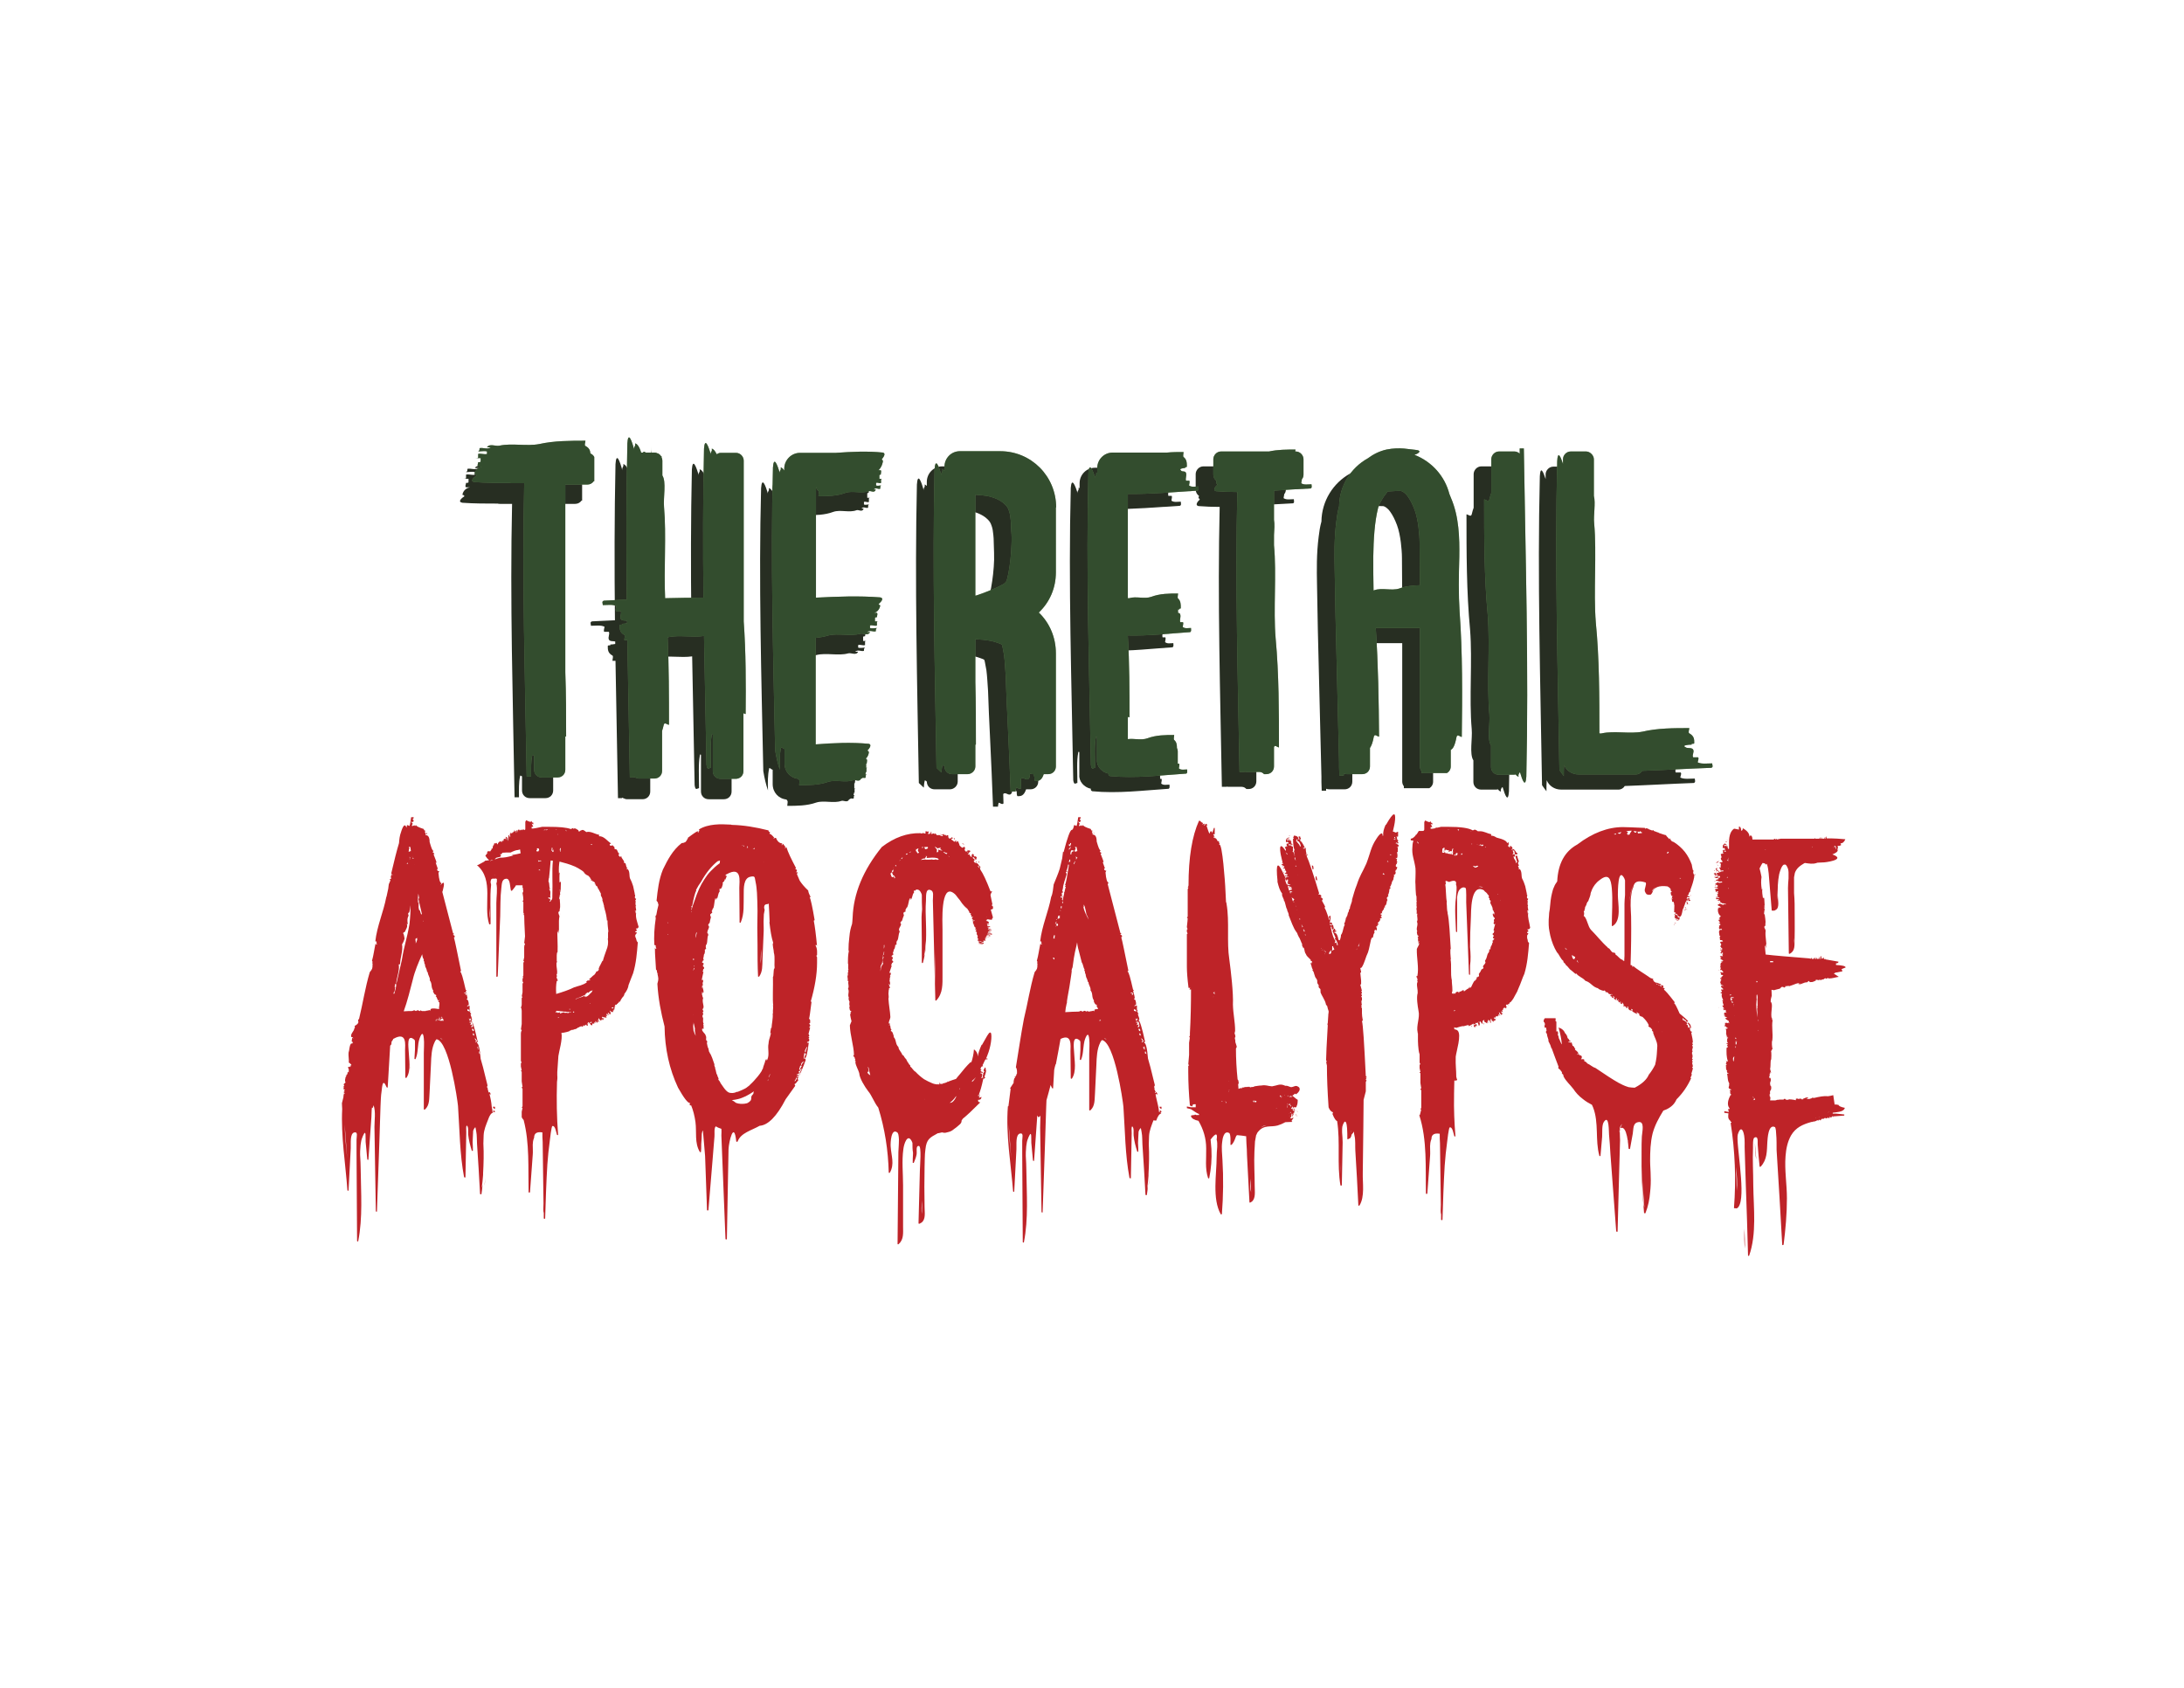 <svg id="Layer_1" xmlns="http://www.w3.org/2000/svg" viewBox="0 0 792 612" enable-background="new 0 0 792 612"><style>.st0{fill:#272e22}.st1{fill:#749364}.st2{opacity:.79}.st3{fill:#223a1f}.st4{fill:#be2328}</style><filter id="dropshadow" height="130%"><feGaussianBlur in="SourceAlpha" stdDeviation="3"/><feOffset dx="2" dy="2" result="offsetblur"/><feMerge><feMergeNode/><feMergeNode in="SourceGraphic"/></feMerge></filter><g id="XMLID_160_" filter="url(#dropshadow)"><path id="XMLID_163_" class="st0" d="M263.3 230.8v-58.3c0-1.4-1.2-2.8-2.8-2.8h-2.9v-.5.5H255c-.6 0-1 .2-1.5.5-.6-1.3-1.3-2-1.8-2 .3 1.1-.6 1.1-.3 2.2-.9-3.2-2.2-6.5-2.5-2.2-.4 17.8-.4 35.9-.2 54-4.6 0-9.2.1-13.9.2-.5-10.7.5-22.9-.4-33.1-.3-3.4.9-9.1-.6-11.4v-5.4c0-.4-.1-.8-.3-1.2v-.4h-.2c-.2-.4-.6-.7-.9-.9 0-.1-.1-.1-.1-.2v.2c-.4-.2-.8-.4-1.3-.4h-1c-.1-.4-.1-1.2-.1-2.1v2.1h-2c-.4-.2-.8-.6-1 0h-.7c-.6-2.1-1.5-3.3-2.2-3.3.3 1.1-.6 1.1-.3 2.3-.9-3.4-2.2-6.9-2.5-2.3-.4 18.7-.4 37.6-.2 56.6-2.8.1-5.5.3-8.3.4-.9.3-.4.9-.4 1.6 1.7 0 3.5-.3 4.8.3.4 0-.4 1.2 0 1.9h1.7c.4.9-.4 1.9 0 2.8.4.8 1.6.5 2.3.7v.9c-.5.1-1.3.2-1.8.2.4.6-.9 0-.9.6 0 1.2 0 2.5 1.7 3.4.4.3 0 1.2 0 1.9h1.1c.3 16.7.6 33.4.9 49.8h1.5v-.2l.6.3c.2 0 .4.1.5.2.2 0 .4.1.6.1h5.7c1.6 0 2.8-1.2 2.8-2.8v-14.6c.2-.6.4-1.3.6-2.2.3-1.1 1.2 0 1.9 0 0-10.2 0-21.1-.5-31.7.1 0 .3 0 .4-.1 4-.8 8.7.2 12.8-.4.3 15.6.6 31.3.9 46.7.3 2.2.9 1.1 1.6 1.1 0-4.3-.3-8.6.3-11.9 0-.4.2-.4.4-.2V285c0 1.6 1.2 2.8 2.8 2.8h5.5c1.6 0 2.8-1.2 2.8-2.8v-21c.3.1.5.3.8.3 0-10.8 0-22.4-.8-33.5z"/><path id="XMLID_162_" class="st0" d="M209.1 171.2c-.3-.6-.8-1-1.4-1.3-.1-1-.3-1.9-1.8-2.7-.5-.3 0-1.2 0-1.9-5.4 0-11.3 0-16.7 1.2-4.5.9-10-.4-14.5.6-1.4.3-3.6-.9-4.5.6h1.4c-1.4.9-2.7 0-4.1.3 0 .6 0 .9-.5 1.2.9 0 2.3-.3 3.2 0v.9c-.9.3-2.3-.3-3.2 0v1.2c0 .3-.5.3-.9.3h1.8v1.2c0 .3-.5.3-.9.3 0 .6-.5 1.2 0 1.6h1.4c-1.8.3-2.7 1.9-2.7 2.8.5-.3.5.6.9.3-1.4.9-2.7 2.2-.9 2.5 4.3.3 8.5.3 12.8.3.2.1.5.1.8.1h4.4c-.8 35.2.3 71.2.9 106.4h1.6c0-2.8-.1-5.4.4-7.6 0-.5.3-.2.7 0v5.1c0 1.6 1.2 2.8 2.8 2.8h5.7c1.6 0 2.8-1.2 2.8-2.8V272c.1 0 .2.1.3.1 0-7.5 0-15.5-.3-23.3v-68.1h8c1 0 1.8-.5 2.3-1.2h.2v-8.3z"/><path id="XMLID_161_" class="st0" d="M313.9 172.4c-.3.3-.3-.6-.5-.3.8-.9 1.6-2.2.5-2.5-5.6-.6-11.4-.3-17.1.1h-13c-3.2 0-5.7 2.7-5.7 5.7v.7c-.5-.7-.9-1.1-1.3-1.1.3 1.1-.6 1.1-.3 2.1-.9-3.2-2.2-6.4-2.5-2.1-.9 33.8.1 68.6.8 102.6.4 2.4.9 4.7 1.7 7-.1-2.9-.1-5.6.4-7.8 0-.8.7.2 1.3.3v5.2c0 3 2.1 5.3 5 5.6.1.1.2.3.3.4.3.3 0 1.2 0 1.9 3.4 0 7.1 0 10.5-1.2 2.8-.9 6.3.4 9.1-.6.8-.3 2.2.8 2.8-.5.3-.1.5-.3.7-.4.3.1.7.1 1 0 0-.6 0-.9.3-1.2h-.4c.1-.3.2-.6.2-.9h.2v-1.2c0-.3.3-.3.6-.3h-.7V282h.2c0-.6.3-1.2 0-1.6h-.2v-.4c.7-.6 1-1.7 1-2.4-.3.3-.3-.6-.6-.3.9-.9 1.7-2.2.6-2.5-6.4-.6-12.9-.3-19.3.2v-38.6c1.5-.2 3.1-.4 4.6-.9 3.6-.9 8 .4 11.5-.6 1.1-.3 2.9.9 3.6-.6h-1.1c1.1-.9 2.2 0 3.2-.3 0-.6 0-.9.4-1.2-.7 0-1.8.3-2.5 0v-.9c.7-.3 1.8.3 2.5 0v-1.2c0-.3.4-.3.7-.3H311V229c0-.3.4-.3.7-.3 0-.6.4-1.2 0-1.6h-1.1c1.4-.3 2.2-1.9 2.2-2.8-.4.3-.4-.6-.7-.3 1.1-.9 2.2-2.2.7-2.5-7.7-.6-15.5-.3-23.3.1v-40.2c.1.6.4 1.1.9 1.5.3.3 0 1.2 0 1.9 3.2 0 6.6 0 9.8-1.2 2.6-.9 5.8.4 8.4-.6.8-.3 2.1.9 2.6-.6h-.8c.8-.9 1.6 0 2.4-.3 0-.6 0-.9.3-1.2-.5 0-1.3.3-1.8 0v-.9c.5-.3 1.3.3 1.8 0v-1.2c0-.3.3-.3.5-.3h-1.1V177c0-.3.3-.3.5-.3 0-.6.3-1.2 0-1.6h-.8c1.1-.2 1.7-1.8 1.7-2.7z"/></g><g id="XMLID_37_"><path id="XMLID_157_" class="st0" d="M376.6 189.5c0-11.3-9-20.4-20.3-20.4h-14.6c-3.2 0-5.6 2.6-5.6 5.6v1.5c-.3-.3-.6-.5-.8-.5.3 1.1-.6 1.1-.3 2.2-.9-3.4-2.2-6.7-2.5-2.2-.8 35.7.1 72.3.7 108.2.6.6 1.2 1.1 1.8 1.7.1-.8.1-1.6.3-2.3 0-.6.4-.2.8.1 0 1.6 1.2 2.8 2.8 2.8h5.6c1.4 0 2.8-1.2 2.8-2.8v-7.9h.2c0-7.4 0-15-.2-22.7v-15.5c1.3.1 2.6.1 3.8.3 1.6.2 3 .5 4.3 1 .7.2 1.3.5 1.5.6 0 0 .1.2.2.6.2.9.4 2.1.6 3.2.3 2.3.4 4.8.6 7.5.2 5.5.4 11 .7 16.5.4 8.5.8 17 1.1 25.5h1.8c0-.4.1-.8.2-1.2 0-.8 1.2.8 1.8 0 0-.8-.1-2.5-.1-3.4.9-.9 1.9.8 2.8 0 .4-.3.5-1.1.5-1.9.3.1.6.2.9.2h.4v.8c.6-.9 0 1.7.7 1.7 1.1 0 2.2-.1 3-2.5h1.6c1.6 0 2.8-1.2 2.8-2.8v-41c0-5.8-2.3-11.1-6.2-14.8 3.9-3.7 6.2-8.8 6.2-14.6v-23.5h.1zM360.5 203c-.1 3.4-.5 6.9-1.1 10.2-.3 1.6-.6 2.6-.8 3-.1.2-.1.2-.3.4-.2.2-.5.5-1.1.8-1.1.6-2.8 1.4-4.3 2-1.6.7-3.1 1.2-4.8 1.8-.2.1-.5.1-.7.2v-36.6c1.5.1 2.8.2 4.1.4 2.6.5 4.9 1.5 6.3 2.8.7.6 1.2 1.2 1.5 1.9s.7 1.8.8 3.1c.2 1.3.3 3 .3 4.7.1 1.9.1 3.6.1 5.3z"/><path id="XMLID_156_" class="st0" d="M357.1 239.2c0 .1 0 0 0 0z"/><path id="XMLID_155_" class="st0" d="M395.6 286c-.1.4 0 .7.5.9 9.2.9 18.6-.3 27.7-.9.5-.3.3-.9.3-1.5-1 0-2.1.3-2.9-.3-.3 0 .3-1.2 0-1.8h-.5v-4.5c0-.4-.1-.8-.3-1.2 0-1.1-.1-2.1-1-2.9-.3-.3 0-1.2 0-1.8-3.1 0-6.5 0-9.7 1.2-2.2.8-4.8 0-7.1.3v-8.1c.2.1.4.2.6.2 0-9.5 0-19.6-.6-29.4v-.3c7.5.2 15.1-.7 22.6-1.2.5-.3.3-.9.3-1.5-1 0-2.1.3-2.9-.3-.3 0 .3-1.2 0-1.8h-1c-.3-.9.3-1.8 0-2.8-.1-.5-.5-.5-.8-.6v-1.2h.5c-.3-.6.5 0 .5-.6 0-1.2 0-2.5-1-3.4-.3-.3 0-1.2 0-1.8-3.1 0-6.5 0-9.7 1.2-2.5.9-5.5-.3-8 .5h-.5v-37.8c8.4.1 16.9-.7 25.3-1.2.6-.3.3-.9.3-1.5-1.2 0-2.4.3-3.3-.3-.3 0 .3-1.2 0-1.8h-1.2c-.3-.9.3-1.8 0-2.8-.3-.9-1.5-.3-1.8-.9-.9-.6.6-.9 1.5-.9-.3-.6.6 0 .6-.6 0-1.2 0-2.5-1.2-3.4-.3-.3 0-1.2 0-1.8-1.9 0-4 0-6 .2h-19.7c-3.2 0-5.6 2.6-5.6 5.6v1.8c-.1-.1-.3-.1-.4-.1.3 1-.6 1-.3 2-.9-3-2.2-6-2.5-2-.9 35 .3 71 .9 106 .3 2 .9 1 1.5 1 0-4-.3-8 .3-11 0-.4.2-.3.4-.2v8.3c-.2 2.3 1.7 4.5 4.2 5z"/><path id="XMLID_123_" class="st0" d="M522.9 227.2c-.4-6.2-.3-12.9-.1-19.8.1-6.9-.1-14.6-3-21.3l-.6-1.5c-1.7-6.6-6.5-11.8-12.7-14.2.8-.2 1.3-.5 1.6-.8.2-.2.4-.5.1-.6-.2-.2-.4-.3-1.4-.4-2-.1-5.4-1.1-10.4-.1-2.7.6-4.9 1.8-6.8 3.2-6.1 3.4-10.3 9.9-10.4 17.4-.5 1.8-.8 3.7-1 5.5-.8 6.2-.7 12-.6 17.4l.3 16.4c.4 17.8.9 35.5 1.3 53.2v2c0 1 .1 2.1.1 3.1h1.6v-.7c.3.1.7.2 1.1.2h5.6c1.6 0 2.8-1.2 2.8-2.8v-6.7c.5-.7 1-1.9 1.4-4.1.3-1.2 1.3 0 1.9 0-.1-12.8-.3-26.4-1.2-39.4h16v50.2c0 .6.2 1.2.6 1.7v.7h9.2c.9-.5 1.4-1.4 1.4-2.4v-6c.8-.4 1.5-1.5 2.1-4.7.3-1.2 1.3 0 1.9 0 .2-14.8.4-30.8-.8-45.5zm-14.4-9.5c-2.5.1-5.1.3-7.5 1.2-2.8.9-6.2-.4-9 .6-.1 0-.2.1-.3.1-.1-4-.1-8.1-.1-12.2.1-6.6.5-12.7 1.7-17.5.3-1.5 1.4-3.2 2.3-4.6.5-.6.9-1.1 1.2-1.6 3-.2 4.8-.3 5.1-.1.3.1 1.3.6 2.2 1.9.9 1.2 1.8 3 2.5 4.9s1.1 4 1.4 6.3c.2 1.8.4 3.7.4 5.6l.1 15.4z"/><path id="XMLID_58_" class="st0" d="M498.2 181.2s.1 0 0 0c.1 0 0 0 0 0z"/><path id="XMLID_57_" class="st0" d="M469.2 181c-1.3 0-2.6.3-3.6-.3-.3 0 .1-.9.1-1.5.4-.5.6-1 .6-1.7v-5.6c0-1.4-1.2-2.8-2.8-2.8h-.2c0-.2.1-.5.1-.7-3.1 0-6.4 0-9.6.7h-17.4c-1.6 0-2.8 1.4-2.8 2.8v5.6c0 1 .5 1.8 1.2 2.3-.1.3-.2.7-.2.9.3-.3.3.6.6.3-1 .9-1.9 2.2-.6 2.5 2.6.2 5.1.3 7.7.3-.8 33.5.2 67.9.8 101.5h1.9v-.2l.2.2h5.1c.8 0 1.3.4 1.7.8h.8c1.6 0 2.8-1.2 2.8-2.8v-7c.3-1 1.2.1 1.8.1 0-12.8 0-26.7-1.2-39.5-.9-10.5.4-23.3-.6-33.8v-3.7c.1-1.9.3-3.9 0-5.5v-10.6c4.5-.3 8.9-.6 13.3-.8.6-.2.3-.9.3-1.5z"/><path id="XMLID_55_" class="st0" d="M544.7 167.8v2.1c-.5-.5-1.2-.8-1.9-.8h-5.6c-1.6 0-2.8 1.4-2.8 2.8v12.2c-.2.6-.5 1.4-.7 2.4-.3 1.1-1.3 0-1.9 0 0 13.5 0 28.2 1.3 41.8.9 11.3-.4 24.9.6 36.1.3 3.4-.9 9 .6 11.3v-3.4 11.2c0 1.6 1.2 2.8 2.8 2.8h5.6c.2 0 .3-.1.5-.1.4.5.8.8 1.1.8-.2-.7.1-1 .3-1.4.1-.1.2-.1.3-.2.9 3.1 2 5.8 2.3 1.6.9-39.3-.3-79.7-.9-119h-1.6v-.2z"/><path id="XMLID_38_" class="st0" d="M614.6 282.3c-1.8 0-3.7.3-5.1-.3-.5 0 .5-1.3 0-1.9h-1.8c-.5-.9.5-1.9 0-2.8-.5-.9-2.3-.3-2.8-.9-1.4-.6.9-.9 2.3-.9-.5-.6.9 0 .9-.6 0-1.3 0-2.5-1.8-3.5-.5-.3 0-1.3 0-1.9-5.5 0-11.5 0-17 1.3-4.6.9-10.2-.4-14.7.6-.3.1-.6.1-.9 0 0-13.1 0-27.2-1.3-40.2-.9-11.2.4-24.9-.6-36-.3-2.8.6-7.3-.1-9.9V172c0-1.4-1.4-2.8-2.8-2.8h-5.6c-1.6 0-2.8 1.4-2.8 2.8v1.7c-.9-2.8-1.9-4.9-2.1-1-.9 37 .2 74.9.8 112 .5.8 1.1 1.5 1.6 2.2 0-1.4 0-2.8.1-4 .8 2 2.8 3.4 5.2 3.4h20.8c1 0 1.8-.5 2.3-1.3 8.4-.3 16.8-.8 25.1-1.1.7-.4.3-1 .3-1.6z"/></g><g id="XMLID_276_"><g id="XMLID_69_"><g id="XMLID_74_"><path id="XMLID_77_" class="st1" d="M269.7 225.3V167c0-1.4-1.2-2.8-2.8-2.8H264v-.5.5h-2.6c-.6 0-1 .2-1.5.5-.6-1.3-1.3-2-1.8-2 .3 1.1-.6 1.1-.3 2.2-.9-3.2-2.2-6.5-2.5-2.2-.4 17.8-.4 35.9-.2 54-4.6 0-9.2.1-13.9.2-.5-10.7.5-22.9-.4-33.1-.3-3.4.9-9.1-.6-11.4V167c0-.4-.1-.8-.3-1.2v-.4h-.2c-.2-.4-.6-.7-.9-.9 0-.1-.1-.1-.1-.2v.2c-.4-.2-.8-.4-1.3-.4h-1.1c-.1-.4-.1-1.2-.1-2.1v2.1h-2c-.4-.2-.8-.6-1 0h-.7c-.6-2.1-1.5-3.3-2.2-3.3.3 1.1-.6 1.1-.3 2.3-.9-3.4-2.2-6.9-2.5-2.3-.4 18.7-.4 37.6-.2 56.6-2.8.1-5.5.3-8.3.4-.9.3-.4.9-.4 1.6 1.7 0 3.5-.3 4.8.3.4 0-.4 1.2 0 1.9h1.7c.4.9-.4 1.9 0 2.8.4.8 1.6.5 2.3.7v.9c-.5.1-1.3.2-1.8.2.4.6-.9 0-.9.6 0 1.2 0 2.5 1.7 3.4.4.3 0 1.2 0 1.9h1.1c.3 16.7.6 33.4.9 49.8h1.5v-.2l.6.3c.2 0 .4.1.5.2.2 0 .4.1.6.1h5.7c1.6 0 2.8-1.2 2.8-2.8V265c.2-.6.4-1.3.6-2.2.3-1.1 1.2 0 1.9 0 0-10.2 0-21.1-.5-31.7.1 0 .3 0 .4-.1 4-.8 8.7.2 12.8-.4.3 15.6.6 31.3.9 46.7.3 2.2.9 1.1 1.6 1.1 0-4.3-.3-8.6.3-11.9 0-.4.2-.4.4-.2v13.3c0 1.6 1.2 2.8 2.8 2.8h5.5c1.6 0 2.8-1.2 2.8-2.8v-21c.3.1.5.3.8.3.1-10.9.1-22.5-.7-33.6z"/><path id="XMLID_76_" class="st1" d="M215.5 165.7c-.3-.6-.8-1-1.4-1.3-.1-1-.3-1.9-1.8-2.7-.5-.3 0-1.2 0-1.9-5.4 0-11.3 0-16.7 1.2-4.5.9-10-.4-14.5.6-1.4.3-3.6-.9-4.5.6h1.4c-1.4.9-2.7 0-4.1.3 0 .6 0 .9-.5 1.2.9 0 2.3-.3 3.2 0v.9c-.9.3-2.3-.3-3.2 0v1.2c0 .3-.5.3-.9.3h1.8v1.2c0 .3-.5.3-.9.3 0 .6-.5 1.2 0 1.6h1.4c-1.8.3-2.7 1.9-2.7 2.8.5-.3.5.6.9.3-1.4.9-2.7 2.2-.9 2.5 4.3.3 8.5.3 12.8.3.2.1.5.1.8.1h4.4c-.8 35.2.3 71.2.9 106.4h1.6c0-2.8-.1-5.4.4-7.6 0-.5.3-.2.7 0v5.1c0 1.6 1.2 2.8 2.8 2.8h5.7c1.6 0 2.8-1.2 2.8-2.8V267c.1 0 .2.1.3.1 0-7.5 0-15.5-.3-23.3v-68.1h8c1 0 1.8-.5 2.3-1.2h.2v-8.8z"/><path id="XMLID_75_" class="st1" d="M320.2 166.9c-.3.3-.3-.6-.5-.3.8-.9 1.6-2.2.5-2.5-5.6-.6-11.4-.3-17.1.1h-13c-3.2 0-5.7 2.7-5.7 5.7v.7c-.5-.7-.9-1.1-1.3-1.1.3 1.1-.6 1.1-.3 2.1-.9-3.2-2.2-6.4-2.5-2.1-.9 33.8.1 68.6.8 102.6.4 2.4.9 4.7 1.7 7-.1-2.9-.1-5.6.4-7.8 0-.8.7.2 1.3.3v5.2c0 3 2.1 5.3 5 5.6.1.1.2.3.3.4.3.3 0 1.2 0 1.9 3.4 0 7.1 0 10.5-1.2 2.8-.9 6.3.4 9.1-.6.8-.3 2.2.8 2.8-.5.3-.1.5-.3.7-.4.3.1.7.1 1 0 0-.6 0-.9.3-1.2h-.4c.1-.3.2-.6.2-.9h.2v-1.2c0-.3.3-.3.6-.3h-.7v-1.5h.2c0-.6.3-1.2 0-1.6h-.2v-.4c.7-.6 1-1.7 1-2.4-.3.3-.3-.6-.6-.3.9-.9 1.7-2.2.6-2.5-6.4-.6-12.9-.3-19.3.2v-38.6c1.5-.2 3.1-.4 4.6-.9 3.6-.9 8 .4 11.5-.6 1.1-.3 2.9.9 3.6-.6h-1.1c1.1-.9 2.2 0 3.2-.3 0-.6 0-.9.4-1.2-.7 0-1.8.3-2.5 0v-.9c.7-.3 1.8.3 2.5 0v-1.2c0-.3.4-.3.7-.3h-1.4v-1.2c0-.3.4-.3.7-.3 0-.6.4-1.2 0-1.6h-1c1.4-.3 2.2-1.9 2.2-2.8-.4.3-.4-.6-.7-.3 1.1-.9 2.2-2.2.7-2.5-7.7-.6-15.5-.3-23.3.1v-40.2c.1.6.4 1.1.9 1.5.3.3 0 1.2 0 1.9 3.2 0 6.6 0 9.8-1.2 2.6-.9 5.8.4 8.4-.6.8-.3 2.1.9 2.6-.6h-.8c.8-.9 1.6 0 2.4-.3 0-.6 0-.9.3-1.2-.5 0-1.3.3-1.8 0v-.9c.5-.3 1.3.3 1.8 0v-1.2c0-.3.3-.3.5-.3h-1.1v-1.2c0-.3.3-.3.5-.3 0-.6.3-1.2 0-1.6h-.8c1.1-1.1 1.6-2.7 1.6-3.6z"/></g></g><g id="XMLID_51_" class="st2"><g id="XMLID_61_"><path id="XMLID_64_" class="st3" d="M269.7 225.3V167c0-1.4-1.2-2.8-2.8-2.8H264v-.5.5h-2.6c-.6 0-1 .2-1.5.5-.6-1.3-1.3-2-1.8-2 .3 1.1-.6 1.1-.3 2.2-.9-3.2-2.2-6.5-2.5-2.2-.4 17.8-.4 35.9-.2 54-4.6 0-9.2.1-13.9.2-.5-10.7.5-22.9-.4-33.1-.3-3.4.9-9.1-.6-11.4V167c0-.4-.1-.8-.3-1.2v-.4h-.2c-.2-.4-.6-.7-.9-.9 0-.1-.1-.1-.1-.2v.2c-.4-.2-.8-.4-1.3-.4h-1.1c-.1-.4-.1-1.2-.1-2.1v2.1h-2c-.4-.2-.8-.6-1 0h-.7c-.6-2.1-1.5-3.3-2.2-3.3.3 1.1-.6 1.1-.3 2.3-.9-3.4-2.2-6.9-2.5-2.3-.4 18.7-.4 37.6-.2 56.6-2.8.1-5.5.3-8.3.4-.9.3-.4.9-.4 1.6 1.7 0 3.5-.3 4.8.3.4 0-.4 1.2 0 1.9h1.7c.4.9-.4 1.9 0 2.8.4.8 1.6.5 2.3.7v.9c-.5.1-1.3.2-1.8.2.4.6-.9 0-.9.6 0 1.2 0 2.5 1.7 3.4.4.3 0 1.2 0 1.9h1.1c.3 16.7.6 33.4.9 49.8h1.5v-.2l.6.3c.2 0 .4.1.5.2.2 0 .4.1.6.1h5.7c1.6 0 2.8-1.2 2.8-2.8V265c.2-.6.4-1.3.6-2.2.3-1.1 1.2 0 1.9 0 0-10.2 0-21.1-.5-31.7.1 0 .3 0 .4-.1 4-.8 8.7.2 12.8-.4.3 15.6.6 31.3.9 46.7.3 2.2.9 1.1 1.6 1.1 0-4.3-.3-8.6.3-11.9 0-.4.2-.4.4-.2v13.3c0 1.6 1.2 2.8 2.8 2.8h5.5c1.6 0 2.8-1.2 2.8-2.8v-21c.3.1.5.3.8.3.1-10.9.1-22.5-.7-33.6z"/><path id="XMLID_63_" class="st3" d="M215.5 165.7c-.3-.6-.8-1-1.4-1.3-.1-1-.3-1.9-1.8-2.7-.5-.3 0-1.2 0-1.9-5.4 0-11.3 0-16.7 1.2-4.5.9-10-.4-14.5.6-1.4.3-3.6-.9-4.5.6h1.4c-1.4.9-2.7 0-4.1.3 0 .6 0 .9-.5 1.2.9 0 2.3-.3 3.2 0v.9c-.9.3-2.3-.3-3.2 0v1.2c0 .3-.5.3-.9.3h1.8v1.2c0 .3-.5.3-.9.3 0 .6-.5 1.2 0 1.6h1.4c-1.8.3-2.7 1.9-2.7 2.8.5-.3.5.6.9.3-1.4.9-2.7 2.2-.9 2.5 4.3.3 8.5.3 12.8.3.2.1.5.1.8.1h4.4c-.8 35.2.3 71.2.9 106.4h1.6c0-2.8-.1-5.4.4-7.6 0-.5.3-.2.7 0v5.1c0 1.6 1.2 2.8 2.8 2.8h5.7c1.6 0 2.8-1.2 2.8-2.8V267c.1 0 .2.1.3.1 0-7.5 0-15.5-.3-23.3v-68.1h8c1 0 1.8-.5 2.3-1.2h.2v-8.8z"/><path id="XMLID_62_" class="st3" d="M320.2 166.9c-.3.3-.3-.6-.5-.3.8-.9 1.6-2.2.5-2.5-5.6-.6-11.4-.3-17.1.1h-13c-3.2 0-5.7 2.7-5.7 5.7v.7c-.5-.7-.9-1.1-1.3-1.1.3 1.1-.6 1.1-.3 2.1-.9-3.2-2.2-6.4-2.5-2.1-.9 33.8.1 68.6.8 102.6.4 2.4.9 4.7 1.7 7-.1-2.9-.1-5.6.4-7.8 0-.8.7.2 1.3.3v5.2c0 3 2.1 5.3 5 5.6.1.1.2.3.3.4.3.3 0 1.2 0 1.9 3.4 0 7.1 0 10.5-1.2 2.8-.9 6.3.4 9.1-.6.8-.3 2.2.8 2.8-.5.3-.1.5-.3.7-.4.3.1.7.1 1 0 0-.6 0-.9.3-1.2h-.4c.1-.3.2-.6.2-.9h.2v-1.2c0-.3.3-.3.6-.3h-.7v-1.5h.2c0-.6.3-1.2 0-1.6h-.2v-.4c.7-.6 1-1.7 1-2.4-.3.3-.3-.6-.6-.3.9-.9 1.7-2.2.6-2.5-6.4-.6-12.9-.3-19.3.2v-38.6c1.5-.2 3.1-.4 4.6-.9 3.6-.9 8 .4 11.5-.6 1.1-.3 2.9.9 3.6-.6h-1.1c1.1-.9 2.2 0 3.2-.3 0-.6 0-.9.4-1.2-.7 0-1.8.3-2.5 0v-.9c.7-.3 1.8.3 2.5 0v-1.2c0-.3.4-.3.7-.3h-1.4v-1.2c0-.3.4-.3.7-.3 0-.6.4-1.2 0-1.6h-1c1.4-.3 2.2-1.9 2.2-2.8-.4.3-.4-.6-.7-.3 1.1-.9 2.2-2.2.7-2.5-7.7-.6-15.5-.3-23.3.1v-40.2c.1.6.4 1.1.9 1.5.3.3 0 1.2 0 1.9 3.2 0 6.6 0 9.8-1.2 2.6-.9 5.8.4 8.4-.6.8-.3 2.1.9 2.6-.6h-.8c.8-.9 1.6 0 2.4-.3 0-.6 0-.9.3-1.2-.5 0-1.3.3-1.8 0v-.9c.5-.3 1.3.3 1.8 0v-1.2c0-.3.3-.3.5-.3h-1.1v-1.2c0-.3.3-.3.5-.3 0-.6.3-1.2 0-1.6h-.8c1.1-1.1 1.6-2.7 1.6-3.6z"/></g></g></g><g id="XMLID_263_"><g id="XMLID_200_"><g id="XMLID_214_"><path id="XMLID_224_" class="st1" d="M383 184c0-11.3-9-20.4-20.3-20.4h-14.6c-3.2 0-5.6 2.6-5.6 5.6v1.5c-.3-.3-.6-.5-.8-.5.3 1.1-.6 1.1-.3 2.2-.9-3.4-2.2-6.7-2.5-2.2-.8 35.7.1 72.3.7 108.2.6.6 1.2 1.1 1.8 1.7.1-.8.1-1.6.3-2.3 0-.6.4-.2.8.1 0 1.6 1.2 2.8 2.8 2.8h5.6c1.4 0 2.8-1.2 2.8-2.8V270h.2c0-7.4 0-15-.2-22.7v-15.5c1.3.1 2.6.1 3.8.3 1.6.2 3 .5 4.3 1 .7.2 1.3.5 1.5.6 0 0 .1.2.2.6.2.9.4 2.1.6 3.2.3 2.3.4 4.8.6 7.5.2 5.5.4 11 .7 16.5.4 8.5.8 17 1.1 25.5h1.8c0-.4.1-.8.2-1.2 0-.8 1.2.8 1.8 0 0-.8-.1-2.5-.1-3.4.9-.9 1.9.8 2.8 0 .4-.3.5-1.1.5-1.9.3.1.6.2.9.2h.4v.8c.6-.9 0 1.7.7 1.7 1.1 0 2.2-.1 3-2.5h1.6c1.6 0 2.8-1.2 2.8-2.8v-41c0-5.8-2.3-11.1-6.2-14.8 3.9-3.7 6.2-8.8 6.2-14.6V184h.1zm-16.2 13.6c-.1 3.4-.5 6.9-1.1 10.2-.3 1.6-.6 2.6-.8 3-.1.2-.1.2-.3.4-.2.2-.5.5-1.1.8-1.1.6-2.8 1.4-4.3 2-1.6.7-3.1 1.2-4.8 1.8-.2.1-.5.1-.7.2v-36.6c1.5.1 2.8.2 4.1.4 2.6.5 4.9 1.5 6.3 2.8.7.6 1.2 1.2 1.5 1.9s.7 1.8.8 3.1c.2 1.3.3 3 .3 4.7.2 1.8.2 3.5.1 5.3z"/><path id="XMLID_223_" class="st1" d="M363.5 233.7c0 .1-.1 0 0 0z"/><path id="XMLID_222_" class="st1" d="M402 280.5c-.1.4 0 .7.5.9 9.2.9 18.6-.3 27.7-.9.5-.3.3-.9.3-1.5-1 0-2.1.3-2.9-.3-.3 0 .3-1.2 0-1.8h-.5v-4.5c0-.4-.1-.8-.3-1.2 0-1.1-.1-2.1-1-2.9-.3-.3 0-1.2 0-1.8-3.1 0-6.5 0-9.7 1.2-2.2.8-4.8 0-7.1.3v-8.1c.2.1.4.2.6.2 0-9.5 0-19.6-.6-29.4v-.3c7.5.2 15.1-.7 22.6-1.2.5-.3.3-.9.3-1.5-1 0-2.1.3-2.9-.3-.3 0 .3-1.2 0-1.8h-1c-.3-.9.3-1.8 0-2.8-.1-.5-.5-.5-.8-.6V221h.5c-.3-.6.5 0 .5-.6 0-1.2 0-2.5-1-3.4-.3-.3 0-1.2 0-1.8-3.1 0-6.5 0-9.7 1.2-2.5.9-5.5-.3-8 .5h-.5v-37.8c8.4.1 16.9-.7 25.3-1.2.6-.3.3-.9.3-1.5-1.2 0-2.4.3-3.3-.3-.3 0 .3-1.2 0-1.8h-1.2c-.3-.9.3-1.8 0-2.8-.3-.9-1.5-.3-1.8-.9-.9-.6.6-.9 1.5-.9-.3-.6.6 0 .6-.6 0-1.2 0-2.5-1.2-3.4-.3-.3 0-1.2 0-1.8-1.9 0-4 0-6 .2h-19.7c-3.2 0-5.6 2.6-5.6 5.6v1.8c-.1-.1-.3-.1-.4-.1.3 1-.6 1-.3 2-.9-3-2.2-6-2.5-2-.9 35 .3 71 .9 106 .3 2 .9 1 1.5 1 0-4-.3-8 .3-11 0-.4.2-.3.4-.2v8.3c-.2 2.3 1.7 4.5 4.2 5z"/><path id="XMLID_219_" class="st1" d="M529.3 221.7c-.4-6.2-.3-12.9-.1-19.8.1-6.9-.1-14.6-3-21.3l-.6-1.5c-1.7-6.6-6.5-11.8-12.7-14.2.8-.2 1.3-.5 1.6-.8.2-.2.4-.5.1-.6-.2-.2-.4-.3-1.4-.4-2-.1-5.4-1.1-10.4-.1-2.7.6-4.9 1.8-6.8 3.2-6.1 3.4-10.3 9.9-10.4 17.4-.5 1.8-.8 3.7-1 5.5-.8 6.2-.7 12-.6 17.4l.3 16.4c.4 17.8.9 35.5 1.3 53.2v2c0 1 .1 2.1.1 3.1h1.6v-.7c.3.1.7.2 1.1.2h5.6c1.6 0 2.8-1.2 2.8-2.8v-6.7c.5-.7 1-1.9 1.4-4.1.3-1.2 1.3 0 1.9 0-.1-12.8-.3-26.4-1.2-39.4h16v50.2c0 .6.2 1.2.6 1.7v.7h9.2c.9-.5 1.4-1.4 1.4-2.4v-6c.8-.4 1.5-1.5 2.1-4.7.3-1.2 1.3 0 1.9 0 .2-14.7.3-30.7-.8-45.5zm-14.4-9.5c-2.5.1-5.1.3-7.5 1.2-2.8.9-6.2-.4-9 .6-.1 0-.2.1-.3.1-.1-4-.1-8.1-.1-12.2.1-6.6.5-12.7 1.7-17.5.3-1.5 1.4-3.2 2.3-4.6.5-.6.9-1.1 1.2-1.6 3-.2 4.8-.3 5.1-.1.3.1 1.3.6 2.2 1.9.9 1.2 1.8 3 2.5 4.9.7 1.9 1.1 4 1.4 6.3.2 1.8.4 3.7.4 5.6l.1 15.4z"/><path id="XMLID_217_" class="st1" d="M475.6 175.6c-1.3 0-2.6.3-3.6-.3-.3 0 .1-.9.1-1.5.4-.5.6-1 .6-1.7v-5.6c0-1.4-1.2-2.8-2.8-2.8h-.2c0-.2.1-.5.1-.7-3.1 0-6.4 0-9.6.7h-17.4c-1.6 0-2.8 1.4-2.8 2.8v5.6c0 1 .5 1.8 1.2 2.3-.1.3-.2.7-.2.9.3-.3.3.6.6.3-1 .9-1.9 2.2-.6 2.5 2.6.2 5.1.3 7.7.3-.8 33.5.2 67.9.8 101.5h1.9v-.2l.2.2h5.1c.8 0 1.3.4 1.7.8h.8c1.6 0 2.8-1.2 2.8-2.8v-7c.3-1 1.2.1 1.8.1 0-12.8 0-26.7-1.2-39.5-.9-10.5.4-23.3-.6-33.8V194c.1-1.9.3-3.9 0-5.5v-10.6c4.5-.3 8.9-.6 13.3-.8.6-.3.3-.9.3-1.5z"/><path id="XMLID_216_" class="st1" d="M551.1 162.4v2.1c-.5-.5-1.2-.8-1.9-.8h-5.6c-1.6 0-2.8 1.4-2.8 2.8v12.2c-.2.6-.5 1.4-.7 2.4-.3 1.1-1.3 0-1.9 0 0 13.5 0 28.2 1.3 41.8.9 11.3-.4 24.9.6 36.1.3 3.4-.9 9 .6 11.3v-3.4 11.2c0 1.6 1.2 2.8 2.8 2.8h5.6c.2 0 .3-.1.5-.1.4.5.8.8 1.1.8-.2-.7.1-1 .3-1.4.1-.1.2-.1.2-.2.9 3.1 2 5.8 2.3 1.6.9-39.3-.3-79.7-.9-119h-1.5v-.2z"/><path id="XMLID_215_" class="st1" d="M620.9 276.8c-1.8 0-3.7.3-5.1-.3-.5 0 .5-1.3 0-1.9H614c-.5-.9.5-1.9 0-2.8-.5-.9-2.3-.3-2.8-.9-1.4-.6.9-.9 2.3-.9-.5-.6.9 0 .9-.6 0-1.3 0-2.5-1.8-3.5-.5-.3 0-1.3 0-1.9-5.5 0-11.5 0-17 1.3-4.6.9-10.2-.4-14.7.6-.3.1-.6.1-.9 0 0-13.1 0-27.2-1.3-40.2-.9-11.2.4-24.9-.6-36-.3-2.8.6-7.3-.1-9.9v-13.3c0-1.4-1.4-2.8-2.8-2.8h-5.6c-1.6 0-2.8 1.4-2.8 2.8v1.7c-.9-2.8-1.9-4.9-2.1-1-.9 37 .2 74.9.8 112 .5.8 1.1 1.5 1.6 2.2 0-1.4 0-2.8.1-4 .8 2 2.8 3.4 5.2 3.4h20.8c1 0 1.8-.5 2.3-1.3 8.4-.3 16.8-.8 25.1-1.1.8-.3.3-1 .3-1.6z"/></g></g><g id="XMLID_146_" class="st2"><g id="XMLID_174_"><path id="XMLID_184_" class="st3" d="M383 184c0-11.3-9-20.4-20.3-20.4h-14.6c-3.2 0-5.6 2.6-5.6 5.6v1.5c-.3-.3-.6-.5-.8-.5.3 1.1-.6 1.1-.3 2.2-.9-3.4-2.2-6.7-2.5-2.2-.8 35.7.1 72.3.7 108.2.6.6 1.2 1.1 1.8 1.7.1-.8.1-1.6.3-2.3 0-.6.4-.2.8.1 0 1.6 1.2 2.8 2.8 2.8h5.6c1.4 0 2.8-1.2 2.8-2.8V270h.2c0-7.4 0-15-.2-22.7v-15.5c1.3.1 2.6.1 3.8.3 1.6.2 3 .5 4.3 1 .7.2 1.3.5 1.5.6 0 0 .1.2.2.6.2.9.4 2.1.6 3.2.3 2.3.4 4.8.6 7.5.2 5.5.4 11 .7 16.5.4 8.5.8 17 1.1 25.5h1.8c0-.4.1-.8.2-1.2 0-.8 1.2.8 1.8 0 0-.8-.1-2.5-.1-3.4.9-.9 1.9.8 2.8 0 .4-.3.5-1.1.5-1.9.3.1.6.2.9.2h.4v.8c.6-.9 0 1.7.7 1.7 1.1 0 2.2-.1 3-2.5h1.6c1.6 0 2.8-1.2 2.8-2.8v-41c0-5.8-2.3-11.1-6.2-14.8 3.9-3.7 6.2-8.8 6.2-14.6V184h.1zm-16.2 13.6c-.1 3.4-.5 6.9-1.1 10.2-.3 1.6-.6 2.6-.8 3-.1.2-.1.2-.3.4-.2.2-.5.5-1.1.8-1.1.6-2.8 1.4-4.3 2-1.6.7-3.1 1.2-4.8 1.8-.2.1-.5.1-.7.2v-36.6c1.5.1 2.8.2 4.1.4 2.6.5 4.9 1.5 6.3 2.8.7.6 1.2 1.2 1.5 1.9s.7 1.8.8 3.1c.2 1.3.3 3 .3 4.7.2 1.8.2 3.5.1 5.3z"/><path id="XMLID_183_" class="st3" d="M363.5 233.7c0 .1-.1 0 0 0z"/><path id="XMLID_182_" class="st3" d="M402 280.5c-.1.4 0 .7.5.9 9.2.9 18.6-.3 27.7-.9.5-.3.3-.9.3-1.5-1 0-2.1.3-2.9-.3-.3 0 .3-1.2 0-1.8h-.5v-4.5c0-.4-.1-.8-.3-1.2 0-1.1-.1-2.1-1-2.9-.3-.3 0-1.2 0-1.8-3.1 0-6.5 0-9.7 1.2-2.2.8-4.8 0-7.1.3v-8.1c.2.1.4.2.6.2 0-9.5 0-19.6-.6-29.4v-.3c7.5.2 15.1-.7 22.6-1.2.5-.3.3-.9.3-1.5-1 0-2.1.3-2.9-.3-.3 0 .3-1.2 0-1.8h-1c-.3-.9.3-1.8 0-2.8-.1-.5-.5-.5-.8-.6V221h.5c-.3-.6.5 0 .5-.6 0-1.2 0-2.5-1-3.4-.3-.3 0-1.2 0-1.8-3.1 0-6.5 0-9.7 1.2-2.5.9-5.5-.3-8 .5h-.5v-37.8c8.4.1 16.9-.7 25.3-1.2.6-.3.3-.9.3-1.5-1.2 0-2.4.3-3.3-.3-.3 0 .3-1.2 0-1.8h-1.2c-.3-.9.3-1.8 0-2.8-.3-.9-1.5-.3-1.8-.9-.9-.6.6-.9 1.5-.9-.3-.6.6 0 .6-.6 0-1.2 0-2.5-1.2-3.4-.3-.3 0-1.2 0-1.8-1.9 0-4 0-6 .2h-19.7c-3.2 0-5.6 2.6-5.6 5.6v1.8c-.1-.1-.3-.1-.4-.1.3 1-.6 1-.3 2-.9-3-2.2-6-2.5-2-.9 35 .3 71 .9 106 .3 2 .9 1 1.5 1 0-4-.3-8 .3-11 0-.4.2-.3.4-.2v8.3c-.2 2.3 1.7 4.5 4.2 5z"/><path id="XMLID_179_" class="st3" d="M529.3 221.7c-.4-6.2-.3-12.9-.1-19.8.1-6.9-.1-14.6-3-21.3l-.6-1.5c-1.7-6.6-6.5-11.8-12.7-14.2.8-.2 1.3-.5 1.6-.8.2-.2.4-.5.1-.6-.2-.2-.4-.3-1.4-.4-2-.1-5.4-1.1-10.4-.1-2.7.6-4.9 1.8-6.8 3.2-6.1 3.4-10.3 9.9-10.4 17.4-.5 1.8-.8 3.7-1 5.5-.8 6.2-.7 12-.6 17.4l.3 16.4c.4 17.8.9 35.5 1.3 53.2v2c0 1 .1 2.1.1 3.1h1.6v-.7c.3.1.7.2 1.1.2h5.6c1.6 0 2.8-1.2 2.8-2.8v-6.7c.5-.7 1-1.9 1.4-4.1.3-1.2 1.3 0 1.9 0-.1-12.8-.3-26.4-1.2-39.4h16v50.2c0 .6.2 1.2.6 1.7v.7h9.2c.9-.5 1.4-1.4 1.4-2.4v-6c.8-.4 1.5-1.5 2.1-4.7.3-1.2 1.3 0 1.9 0 .2-14.7.3-30.7-.8-45.5zm-14.4-9.5c-2.5.1-5.1.3-7.5 1.2-2.8.9-6.2-.4-9 .6-.1 0-.2.1-.3.1-.1-4-.1-8.1-.1-12.2.1-6.6.5-12.7 1.7-17.5.3-1.5 1.4-3.2 2.3-4.6.5-.6.9-1.1 1.2-1.6 3-.2 4.8-.3 5.1-.1.3.1 1.3.6 2.2 1.9.9 1.2 1.8 3 2.5 4.9.7 1.9 1.1 4 1.4 6.3.2 1.8.4 3.7.4 5.6l.1 15.4z"/><path id="XMLID_177_" class="st3" d="M475.6 175.6c-1.3 0-2.6.3-3.6-.3-.3 0 .1-.9.1-1.5.4-.5.6-1 .6-1.7v-5.6c0-1.4-1.2-2.8-2.8-2.8h-.2c0-.2.1-.5.1-.7-3.1 0-6.4 0-9.6.7h-17.4c-1.6 0-2.8 1.4-2.8 2.8v5.6c0 1 .5 1.8 1.2 2.3-.1.3-.2.7-.2.9.3-.3.3.6.6.3-1 .9-1.9 2.2-.6 2.5 2.6.2 5.1.3 7.7.3-.8 33.5.2 67.9.8 101.5h1.9v-.2l.2.2h5.1c.8 0 1.3.4 1.7.8h.8c1.6 0 2.8-1.2 2.8-2.8v-7c.3-1 1.2.1 1.8.1 0-12.8 0-26.7-1.2-39.5-.9-10.5.4-23.3-.6-33.8V194c.1-1.9.3-3.9 0-5.5v-10.6c4.5-.3 8.9-.6 13.3-.8.6-.3.3-.9.3-1.5z"/><path id="XMLID_176_" class="st3" d="M551.1 162.4v2.1c-.5-.5-1.2-.8-1.9-.8h-5.6c-1.6 0-2.8 1.4-2.8 2.8v12.2c-.2.6-.5 1.4-.7 2.4-.3 1.1-1.3 0-1.9 0 0 13.5 0 28.2 1.3 41.8.9 11.3-.4 24.9.6 36.1.3 3.4-.9 9 .6 11.3v-3.4 11.2c0 1.6 1.2 2.8 2.8 2.8h5.6c.2 0 .3-.1.5-.1.4.5.8.8 1.1.8-.2-.7.1-1 .3-1.4.1-.1.2-.1.2-.2.9 3.1 2 5.8 2.3 1.6.9-39.3-.3-79.7-.9-119h-1.5v-.2z"/><path id="XMLID_175_" class="st3" d="M620.9 276.8c-1.8 0-3.7.3-5.1-.3-.5 0 .5-1.3 0-1.9H614c-.5-.9.5-1.9 0-2.8-.5-.9-2.3-.3-2.8-.9-1.4-.6.9-.9 2.3-.9-.5-.6.9 0 .9-.6 0-1.3 0-2.5-1.8-3.5-.5-.3 0-1.3 0-1.9-5.5 0-11.5 0-17 1.3-4.6.9-10.2-.4-14.7.6-.3.1-.6.1-.9 0 0-13.1 0-27.2-1.3-40.2-.9-11.2.4-24.9-.6-36-.3-2.8.6-7.3-.1-9.9v-13.3c0-1.4-1.4-2.8-2.8-2.8h-5.6c-1.6 0-2.8 1.4-2.8 2.8v1.7c-.9-2.8-1.9-4.9-2.1-1-.9 37 .2 74.9.8 112 .5.8 1.1 1.5 1.6 2.2 0-1.4 0-2.8.1-4 .8 2 2.8 3.4 5.2 3.4h20.8c1 0 1.8-.5 2.3-1.3 8.4-.3 16.8-.8 25.1-1.1.8-.3.3-1 .3-1.6z"/></g></g></g><g id="XMLID_171_"><path id="XMLID_916_" class="st4" d="M179.5 403.2c0-.3-.2-.5-.6-.6v.6h-.3c0-.4-.1-1.1-.3-2-.1-1.5-.4-3-.8-4.5l.4.2v-.3l-.3-.6c-.2 0-.2.1-.3.2 0-.1 0-.1-.1-.2l-.1-.2-.3-1.2h.1c0-.1-.1-.2-.2-.2 0-.1 0-.2-.1-.2 0-.2.1-.4.2-.6-1.3-5.5-2.2-8.8-2.5-9.7-.3-3.8-.8-5.7-1.4-5.7 0-.2.1-.3.3-.3v-.3c-1.1-5-1.9-7.5-2.3-7.5 0-.2.1-.3.3-.3 0-.3-.2-1-.6-2h.3l-.6-1.1h.3l-.3-.6v-1.4h-.3l-.6.3c0-.3.2-.5.6-.6 0-1.3-.3-2-.8-2 0-.2.1-.3.3-.3 0-.5-.2-1.4-.6-2.8.2 0 .3-.1.3-.3h-.3c-1-4.4-1.6-6.6-2-6.6 0-.2.1-.3.3-.3-1.4-6.8-2.2-10.9-2.6-12.2.2 0 .3-.1.3-.3 0-.3-.2-.5-.6-.6 0-.2.1-.3.3-.3 0-.2-.1-.3-.3-.3l-3.9-15c0-.1 0-.1.1-.2.7-2.6.8-4.2-.7-2.3v-.1l.3-.6c-.5 0-.9-1.2-1.1-3.7l.3-.6c-.6 0-.8-.3-.8-.8h.3l-.8-2.3h.3c0-.3-.4-1.3-1.1-3.1h.3c0-.3-.2-.5-.6-.6l.3-.6c-.4 0-.8-1.1-1.4-3.2 0-1.7-.5-2.5-1.5-2.5v-.4h.6v-.4l-.6.3c0-.2-.1-.5-.3-.8.2 0 .3-.1.3-.3-.4 0-.6-.2-.6-.6-1.9-.6-2.8-1.1-2.8-1.4-.2 0-.3.1-.3.3-.2 0-.3-.1-.3-.3l-.6.3h-.3v-.3l.3-.6c-.2 0-.4-.3-.6-.8.2 0 .3.1.3.3.4 0 .6-.2.6-.6l-.4-.6c.2 0 .4-.1.4-.3v-.3h-.9c-.2 1.7-.4 2.7-.6 3.2l-.6-.3h-.3c-.1.4-.1.6-.2.9-.8-2.5-1.9 1.4-1.9 1.4-.6 1.6-.7 2.9-.8 4.2-.8 2.6-1.7 6.2-2.8 10.9 0 .4.2.5.5.5 0 .1-.1.2-.1.2l-.4-.2c0 .4-.1.8-.3 1.1h.3c0 .4-.2.6-.6.6 0 .2.1.3.3.3v.1c-.2.5-.4.9-.6 1.4-.1.5-.1 1-.2 1.6-.2.9-.4 1.8-.6 2.8 0 .1 0 .1-.1.2-1 5.4-3.4 10.6-4 16.2.3-.3.5.1.5.4h-.2l.3.5c0 .4-.5.1-.5-.2-.5 2.2-.7 4.2-1.3 6.3.5.3-.2 1.1.4 1.3-.1.1-.1 0-.2-.1 0 1.5 0 1.7-1 2.9-1.7 5.7-2.5 11.3-3.9 17-.2.1-.3.2-.3.3v.6h.1c0 .2-.1.3-.1.5-.2.4-.7.8-1.3 1.1.1.3.2.7-.1.9-.1 1.1-1.5 1.9-1.1 3.1.2 0 .5.1.6.2h-.2l.4.2c0 .1-.5 0-.5-.1-.1.4 0 .9-.2 1.3.6.1 0 .2.6.4-.1 0-.1 0-.3-.1.2.4.3.4-.5.5-.7 1-.5 2.2-.9 3.3-.1 1.2.2 2.4.1 3.6.7.3.5.5.9.7v.3c-.1 0-.3.1-.5.1.3.1.2.1.4.1v.1c-.2 0-.5 0-.4.1-.2 0 .3.1.1.1.1.1.1.1.2.1-.1 0-.6-.2-1 0 .1.6.6 1.2.1 1.6 0 0 .4 0 .4.1-.9-.1.2.2-.2.2-.2 0-.2-.1-.3-.1-.4.2.1.5-.3.6.3.3-.5.4-.1.6-.3-.1-.3 0-.5.1 1 .3-.4.3.2.6h-.2c0 .6-.4 1.1 0 1.8.1.3-.9.5-.6 1 .1.1.4.1.4.1 0 .1-.3-.1-.4 0 .4.3-.2.4-.2.6.2.1.2.1.4.1-.7.1.1.6-.4.8.4 0 .5.1.6.1v.2c-.1 0-.2 0-.3-.1.1.2.1.3-.2.5.1.1.6.2.4.3-.6 0-.1.3-.3.3.1 0 .2 0 .3.1 0 .1 0 .1-.1.2l-.3-.1c.3.4-.2.7 0 1.1 0 .1-.1.2-.1.3v.1c-.3 1.2-.5 1.9-.5 2 0 .9.1 1.6.1 2.1-.5 9.7 1.2 19.9 1.9 29.5 0 .1.4.2.4.1.3-5.1.5-10.2.8-15.4.1-1.5-.4-5.3 1.3-5.7 1.4-.3.8 1.5.8 2.6v4.5c.1 10.8.1 21.6.2 32.3 0 .1.4.2.4.1 1.7-8.7 1-17.5.9-26.3 0-1.5-.1-3.3-.2-5.1 0-.9 0-1.8.1-2.6 0-.6.1-1.2.2-1.8.1-.9.4-1.7.7-2.4 1.3-3 .9.7 1 2.1.2 2.1.4 4.2.6 6.4 0 .1.4.2.4.1.4-5.2.7-10.3 1.1-15.5.1-1.1 0-2.3.2-3.4l.3.1c.1-.3.2-.6.3-1v.1c.8 2.3.3 5.4.3 7.8.2 10.2.3 20.4.5 30.6 0 .1.4.2.4.1.3-8.6.6-17.3.9-25.9.1-4.1.3-8.3.4-12.4.1-1.8.1-3.6.4-5.4.2-1.8.4-4.8 1.8-1.4 0 .1.4.2.4.1.3-5 .6-10.1.9-15.1.1-.2.3-.6.3-.2.2-.7.2-.7.2-1.3l.5-.7c0-.1.1-.2.1-.3.1 0 .1-.1.2-.1 4.9-2.7 4.1 2.4 4.1 4.2 0 3.3.1 6.6.1 9.9 0 .1.4.2.4.1 1.8-2.6.9-6.8.8-9.8 0-.9-.9-6.6 2.1-4 .1.1.2.3.2.7v2.8c-.1 1.5-.2 2.9-.2 3.4 0 .1.4.2.4.1 1.1-2.5.6-5.1 1.5-7.6.8-2.1 1.3-2 1.5.1.2 1.7 0 3.6 0 5.3v20.4c0 .1.4.2.4.1 1.8-1.6 1.5-4 1.7-6.3.2-3.4.3-6.9.5-10.3.1-2.7.2-5.6 1.4-8 .1-.3.4-.6.6-.9 4.6.8 7.6 22 7.8 24.2.6 8.6.6 17.3 2.2 25.8 0 .1.5.2.5.1l.3-16.3c0-.4-.2-2.9.3-2.4.6.6.3 2.3.4 3.2.2 2 .7 3.9 1.3 5.8 0 .1.4.2.4 0 0-.7 0-1.8-.1-3.1.1-1.4.1-2.8.2-4.1.1-.3.2-.5.3-.7.7-1.1.5-.4.8.9.3 1.4.2 3.2.3 4.5.4 6.1.8 12.1 1.1 18.2 0 .1.4.2.5.1.2-1.2.3-2.3.4-3.4-.1.5-.2.9-.3 1.2.2-1.6.4-3.2.5-4.8v-.6c.2-3.6.3-7.2.1-10.8 0-1 .1-2 .1-3 .1-2 .9-3.8 1.6-5.6.5-1.5 1.1-2.4 1.8-2.6 0-.2-.1-.3-.3-.3.7.2.8.1 1 .1zm-30.8-91.9h-.1c-.2.1 0 0 .1 0v.2h-.2c0-.2.1-.3.3-.3 0-.2-.1-.3-.3-.3v-.2c.6.2.1.5.2.6zm-.3-.6l.4.1-.4-.1zm.5 17.5c0 1.9-.1 4-.4 6.8-1 5.8-1.8 7.2-2.8 13.2-.7 2.8-1.3 5.9-2 8.7 0 .9-.4 2.2-.7 3.4h-.3v-.3s.1 0 .1.1v-.3c.6-.3.2-1.3.6-1.9-.1 0-.3 0-.3-.1.1-.4.2-.7.2-1.1l.4.2c-.1-2.1 1.3-4.7.9-7.2l.5-.1c0-2.5 1.1-4.7.7-7.2.4-.6.8-1.5.9-2.1-.2-.9-.1-1.2-.5-1.9 0-.3.4-.4.6-.5.4-1 1.2-1.9.7-2.9l.4.1c-.2-.9-.3-2.2.3-3.1-.1-.2-.2-.5-.2-.8.1-.1.2-.3.3-.4l.1.1c.2-.9.4-1.8.5-2.7zm4.3 4.5l.1.3c-.1-.2-.1-.3-.1-.3 0-.1 0-.1 0 0zm.2 1l.1.5s-.1 0-.1-.1v-.4zm6.9 34.9v.2l.1.1v.1h-.4c.1-.2.2-.4.3-.4zm.6 1.5h-.6l.3-.4c-.1 0-.2.2-.3.4h-.8c.1-.6.5-.6.5-.3.2-.6-.1-.2-.1-.5h.7c.1.3.2.5.3.8zm-3.1-.1c.1 0 .1-.1.2-.2v.1c0 .1-.1.2-.1.3h-.1c.1-.1.1-.2 0-.2zm.5-.5c.1 0 .1.1.1.2.1-.2.2-.2.3-.2-.1.8-.1.1-.3.3-.1.4 0 .1.1.3h-.3v-.2c0-.1.2-.1.1.1v-.5zm.5.2v-.1h.1c0 .1-.1.1-.1.1zm.4-.3v-.2h.5l-.3.3v.5h-.3c0-.2-.1-.4-.1-.4v-.1c.1.1.2.1.2-.1 0 .1.1.3.1.3.1-.4 0-.2-.1-.3zm.7-.4h-.1c.1 0 .1-.1.1-.3v.3zm-.5 0zm0 0h-.1v-.4c0 .1.1.1.1.2v.2zm-5.7-21.1l-.1.4c.2.2.3.5.3.8h-.1c.3.4.3.8.4 1h-.1l.2.5-.1-.1c.4.6.6 1.3.7 2l.2-.1c.1 1.4.8 1.7.8 3h-.1c1.1 1.3.3 2.5 1.4 3.9-.1-.2-.1.1-.2.1.3.7.6 1.4 1.1 1.3.2.5 0 .5-.2.6.2-.1.5.3.6.7l-.1-.2.5 1.1.3-.4c.1.7-.4.3-.2.9l.3-.1c.2.9-.1 1.5-.1 2.4 0 .1 0 .1.1.2-1.1-.1-2.2-.5-3.2 0 .1.2.1.5 0 .6v-.2.2h-.1c0-.1 0-.3.1-.3-.6.1-1.1.3-1.7.3v.1H153l-.6-.3v.3h-.1c-.2 0-.4-.1-.7-.3-.2 0-.5.1-.8.3l-.6-.3c-.4.2-.7.3-.9.3-.9 0-1.8 0-2.9.1 1.3-3.5 2.5-8.4 3.3-11.5.7-3 2-6.1 3.4-9.2.1.8.2 1.4.6 1.9zm-2.4-7.2c-.2.6-.4 1.2-.6 1.5 0-.1 0-.2.1-.3l-.1-.5.1-.1c-.1 0-.2-.5-.1-.9.2-.2.3-.1.5-.4 0 .2.1.5.1.7zm8 35.8s-.1 0 0 0c-.1 0 0 0 0 0zm-11.2-63.4h-.3v.1c-.1 0-.2 0-.1.1h-.2c.1-.2.2-.4.3-.5.1.2.2.3.4.5l-.1-.2zM125.9 420c-.4-4-.8-8.2-.9-12.2.3 4.1.6 8.2.9 12.2zm26.4-41.2c0-.5.1-.9.2-1.4-.2.9-.2 1.9-.3 2.9.1-.5.1-1 .1-1.5zm7.5-2.3c.3.1.5.2.7.4-.3-.1-.5-.2-.8-.3 0 0 .1 0 .1-.1zm14.3 5.7l-.3-.2c-.1-.2-.1-.5-.2-.7h.3c-.1.2 0 .5.2.9zm-.6-2.6c0 .2-.1.3-.3.3 0 .2.1.3.3.3v.3c-.1 0-.2-.1-.2-.1-.1-.3-.2-.5-.2-.8h.4zm-.5-2c-.2 0-.3.1-.3.3h-.3v-.1c0-.1.1-.2.3-.2l-.6-1.1c.3 0 .6.3.9 1.1zm-1.5-2.3v-.6h.3c0 .2.1.5.3.8l-.6-.2zm.3-1.7v.3c-.3 0-.5-.2-.6-.6v-.3c.4 0 .6.2.6.6zm-.6-3.1l.3 1.4c0 .4-.2.6-.6.6 0-.2.1-.5.3-.8v-.3l-.6.3v-.3l.3-.6h-.6v-.3h.9zm-.6-1.2h.3c-.2.4-.3.7-.3.8h-.3c0-.2-.1-.5-.3-.8.2 0 .3.1.3.3.2 0 .3-.1.3-.3zm-1.1-3.4c.4.2.7.3.8.3v.6c-.4-.2-.7-.3-.8-.3v-.6zm-1.1-6h.3l.6.3-.3.6h-.3l.3-.6h-.6v-.3zM153 331.4c-.1.1-.1.2-.3.1-.1-.5-.4-.9-.4-1.5l-.2.2c-.2-.4-.2-.8-.3-1.1v-1.2c0-.3.1-.6.1-.9l-.3.4c-.1-1.5 0-2.5.1-3.4l.3 1.8h-.3l1.3 5.6zm-2.6-17.1zm-.1-.3zm0-.4c-.1-.1-.2-.2-.4-.2l.3.1.1.1zm-.8-3c.1.1.1.1 0 .2v-.2zm0 .6c0-.1 0-.1.2-.2 0 0 .1.1.2.1l.1.3c-.1-.1-.3-.1-.4-.2h-.1zm-.5-2.6c-.2 0-.5.1-.8.3 0-.1 0-.3.1-.9v-.1l.2-.2-.3-.6h.6l.2 1.5zm-.3 79v-1.3c0 .5.1.9 0 1.3z"/><path id="XMLID_1084_" class="st4" d="M179.5 402.1v-.8h-.8c.2.5.5.8.8.8z"/><path id="XMLID_1188_" class="st4" d="M296.3 343.2c-.4-4.3-.8-7.4-1.2-9.4.2 0 .3-.1.3-.3-.8-4.7-1.4-7.5-1.8-8.2h.4c-.6-1.1-.9-1.9-.9-2.4-1.4-1.3-2.4-2.5-3.1-3.6l-.9-2.1c0-.1-.1-.2-.1-.3l.3-.6h-.6l.3-.6c0-.3-.2-.5-.6-.6 0-.2.1-.3.3-.3-1.8-3.4-3-5.9-3.5-7.6-.2 0-.3.1-.3.3h-.3c0-.2.1-.3.3-.3l-.9-1.2c-.2 0-.3.1-.3.4h-.3l.3-.6c-1 0-1.8-.7-2.3-2h-.3l-.6.3c0-.2.1-.3.3-.3-.8-1-1.4-1.5-1.8-1.5l.3-.6c-.4 0-.6-.2-.6-.6-4.7-1.2-9.1-1.9-13.2-2-.1 0-.3 0-.4-.1-2-.1-3.9-.2-5.9 0s-4.1.7-5.8 1.8c.3.1.2.5.1.6l-.1-.1-.1.5c-.2.2-.4-.3-.2-.5-1.4.7-2.5 1.7-3.7 2.5.3.5-.6.5-.2 1-.1 0-.1-.1-.1-.2-.2.3-.3.5-.5.7-.2.1-.5.2-.7.3-.2 0-.4.1-.7.1-3.3 2.6-5.1 6.1-6.8 9.6-1.5 3.7-1.9 7.5-2.3 11.3.6.5.5 1 .7 1.5-.3 1.2-.6 2.4-.8 3.7-.1.1-.2.2-.3.4 0 .3.1.6.1.8-.5 3.3-.7 6.6-.5 9.8.2-.4.5 0 .6.4l-.2.1.2.3c0 .1.1.2.2.3h-.2v.2c-.1 0-.3-.2-.4-.4 0 2.8.3 5.2.4 7.9.6.1.1 1.4.8 1.4-.1.1-.1 0-.3 0 .4 1.8.5 1.9 0 3.7.3 5.4 1.3 10.5 2.6 15.5.1 8 1.7 15.4 4.9 22.2 2.1 3.7 3.5 5.6 4.4 5.6 0 .2-.1.3-.3.3l.3.6.3-.2c.8 1.9 1.3 4 1.6 6.1.5 3.7-.4 7.6 1.6 10.9.1.1.4.1.4 0 .1-.6.1-1.7.1-2.9.1-1.2.2-2.5.2-3.7.1-.5.2-1 .4-1.2 0 .1.7 7.7.8 9.3.2 6.5.5 13.1.7 19.6 0 .1.4.2.5 0 .5-6 1-12.1 1.5-18.1.2-2.9.5-5.8.7-8.6.1-.8-.2-3 .4-3.6 0 0 .1 0 .1-.1.6.4 1.3.7 2 .9.1.9 0 2 0 2.4.5 12.5 1 25 1.5 37.6 0 .1.5.2.5 0 .1-7.3.3-14.7.4-22 .1-3.5.1-7 .2-10.6.1-2.7 2-10.6 2.8-2.8 0 .1.4.2.5 0 1.1-3.1 5-4 8-5.7 3-.2 6.2-3.4 9.4-9.6l3.5-4.9-.3-.6c.3 0 .7-.5 1.4-1.4 0-.2-.1-.4-.3-.4 1.1-2.1 2.1-4.4 3-7l-.3-.6c.5 0 .9-1.9 1.4-5.6h-.6v-.3c.6 0 .8-.3.8-.8l-.3-.6h.3c0-.2-.1-.4-.3-.4 0-.2.1-.3.3-.3 0-.2-.1-.5-.3-.8l.6-2.3h-.4l.4-.6v-.3l-.4-.6c.2 0 .4-.1.4-.3v-.9l-.4-.6c.1 0 .4-2 .9-6.1h-.3c1.5-5.2 2.3-9.9 2.3-14.1v-2l-.3-.6c.2 0 .3-.1.3-.3V345c0-.8-.2-1.6-.6-2.3h.6v.5zm-25.5-35.8c0-.1 0-.1.1-.1 0 0 0 .1-.1.1.1 0 .1 0 0 0zm-20 21.1h.2c.6-3.1 1.1-5 1.5-5.6l-.1-.2c.3-.5.6-1.1.9-1.6.3-.4.6-.9.9-1.3 1.9-3.5 4-5.9 6-7.5l.9-.3-.1 1c-1.3.9-2.3 1.9-3.2 2.8-1 1-1.7 2-2.4 3.1-1.4 2.1-2.4 4.3-3.6 7.9-.4 1-.7 2-1 3h-.2l.3-.6-.2-.5c.1-.1.1-.1.1-.2zm1.7 9.6c.1.4.1.2.2-.1h.1c-.4.9-.3 1.5-.4 2.1-.1-.5-.2-.9.1-2zm27.8 16.1c.1 3.4-.2 8.2.1 10.4l-.1-.2c.2 1.3-.1 1.6 0 3 0 .1-.1.2-.1.2.2 1.4-.4 4-.4 5.1h-.2l-.4 2.7.2-1c.5.4-.6 2-.7 4-.4 1.8.4 3.9-.4 5.7 0 1-.2-.9-.4.5-.3 0 0-.7-.3-.4-.2 1.3-.7 2-1 3.4-.1.1-.1.2-.2.3h-.1v.3c-.5.8-1 1.5-1.5 2.1-1 1.2-1.9 2.2-2.7 2.9l.2-.2c-.4.5-.8.8-1.1 1-.3.3-.7.5-1 .7-.7.4-1.5.7-2.7 1.2h-.3c-.6.3-1.4.5-2.1.4-.7 0-1.2-.3-1.8-.9-.6-.6-1.1-1.4-1.6-2.1-.1-.2-.2-.3-.3-.4-.2-.5-.5-1-.9-1.4v-.1c.3-.4-.4-1.1-.4-1.5h.1c-.7-.7-.4-1.9-1-2.6.1 0 .2 0 .3.2-.3-.6-.6-1.4-.4-1.5-.5-1.4-1.1-3.5-1.8-4.3h.1c-.5-.5-.2-.7-.5-1.3 0 0 0-.1.1-.1-.5-.5-.5-1.7-.7-2.2l.2-.1-.3-1.2.1.5c-.6 0 .1-1-.4-1.8-.1-.8-1.4-1.4-1.3-2.3-.3-.4.5.3.2-.3.3-.1.2.3.4.1-.2-.6.1-1-.2-1.7l.2-.1c-.6-.9.1-1.8-.4-2.4-.3-1 .6-.7 0-1.7l.3-.4c0-.4-.4-.3-.3-.8.2 0 .1-.6.3-.4.2-1.1-.6-2.2-.1-3.7-.4-.3-.2-1-.5-1.3.2 0 0-1.5.3-.7v.2l.2.1c.4-.8-.2-1.5-.2-2.3-.1.2-.1.6-.2.4v-.8l.2.2.1-1.1-.2.2c.1-.6.5-.7.2-1.4-.2-.3-.3.5-.4-.1.1-.7.4-1.8.6-2.8-.3.1-.2-.2-.3-.4h.2c-.2-1 .5-.3.3-1.3l.2.1-.5-.3c-.4-.9.5-.4 0-1.5 0 .4-.5.1-.4-.3l.2.1c0-.3-.1-.4 0-.5.1.2.3.1.3-.3l.2.3-.3-.8c.3-.5.1-1.5.5-1.7 0 0 .3-1.2 0-1.5.2.3.3-.4.6-.2-.2-.4-.3-1.3.1-1.7v.1c.5-1.3.1-2.4.7-3.6-.3 0 0-.6-.4-.5-.1-1.4 1.2-2.2.3-2.9.1-.6.4-.6.5-.9v.2c.2-1.1.3-1.4.5-2.2 0-.4-.5-.6-.1-1.3.1.3.2 0 .3-.3 0 .2 0 .3.3-.1 0-.1-.1-.2-.1-.2.1-.5 0-.4-.1-.2h-.1c.4-.4.4-1.3.7-1.2.4-1.3.3-2.4.7-3.6.2-.1.2.2.2.6l.3-.8c.2.1 0 .5-.1.7.7-.8.4-2 1.2-3l-.1-.3.1-.1c-.1 0-.1-.3-.1-.5.3-.1.4.2.7-.3.3-.3.4-1.2.6-1.8-.2.3-.2.1-.2 0 .1-.3.4-.3.4-.6l.3.1c-.3 0 .1-.8 0-.9.3-.1 0 .5.1.6.5-1 .2-.5.7-1.6.1-.6-.3 0-.4-.4 0-.1 0-.1.1-.2s.2-.2.3-.2c5.7-3.2 4.6 2.7 4.6 4.9 0 4.2.1 8.4.1 12.6 0 .1.4.1.4 0 1.4-3.3 1-6.6 1.1-10.2 0-2.2-.1-5.9 2.4-6.4 1.9-.4 1.5.2 1.9 1.9.3 1.3.4 2.6.5 3.9.1 2.2.2 4.4.2 6.6-.1 4-.1 8 0 12.1 0 3.9 0 7.8.2 11.7 0 .1.4 0 .4 0 1.3-1.9 1.1-3.8 1.2-6.1.1-3.2.3-6.3.4-9.5.1-1.3 0-2.8 0-4.3 0-.9.1-1.8.1-2.7.1-.6.2-1.1.3-1.6-.1-.3-.2-.6-.2-.9 0-.8.4-1.2 1.4-1.2.1-.1.2-.1.3-.2v.5c.1 1.5.2 3.5.3 6.3l-.1-.1c.4 3.3.7 5.4 1.4 7.6-.5.4.3 2.7.2 3.5v-.1c.6 2 0 4.2.4 6.1 0-.1-.2-.1-.2-.6-.4 1.3-.2 3.3-.5 3.4zm-28.9-6.7c.1.1.2.2.3.2 0 .3-.1.4-.2.5 0-.1-.1-.2-.2-.3.1-.2.1-.3.1-.4zm24.4 1.9c.1-1.8.1-3.5.2-5.3.1 1.8.1 3.6-.2 5.3zm-7.9-18.8zm-16.2 19.6l.2-.1c-.1.3-.2.4-.3.4 0-.1.1-.2.1-.3zm-.4 17.6l.1.1v.1c0-.1-.1-.2-.1-.2zm.2 3.4v-.5c.2.7.3 1.4.5 2.2-.1.7.1 1.7.3 2.7-.3-.6-.6-1.2-.8-1.9-.1-1-.2-2.1 0-2.5zm21.1 26.1c-.4.9.1.8-.4 1.8-.1-.1-.2.2-.4.4-.1.2-.2.2-.2 0-.3.4-.3.3-.4.4s-.6.2-1.2.3c-.9.1-2 .1-3.1-.3-.5-.4-.9-.7-1.5-1 .8-.1 1.6-.2 2.3-.4.9-.2 1.8-.6 2.7-1 1-.5 2-1.1 3-1.8-.1.2-.2.5-.2.9l-.6.7zm-21-46.3h.2c-.1.4-.2.7-.4 1 .1-.4.1-.7.2-1zm25.2-38.3l.1-.1s0 .1.1.1c-.1 0-.2-.1-.2 0zm-26 17.5c-.1.2-.1.4-.2.7v-.4c.1-.1.1-.2.2-.3zm27.8 61c0 .2-.1.5-.1.7h-.1c0-.2.1-.5.2-.7zm.3-1.2c0-.1.1-.1.1-.2 0 .2-.1.5 0 .5v.1l-.3.1c.1-.2.1-.3.2-.5zm.1-.2c.1-.1.2-.3.3-.4 0 .2-.1.3-.1.4l-.1.1-.1-.1zm-4.6-81.8s-.1 0 0 0c-.1 0 0-.1 0-.1v.1zm-.8-.3v.2c-.2 0-.4-.1-.6-.1v-.1c.1.5.8-.8.6 0zm-2.4-.2l-.1-.1c0-.1 0-.1-.1 0h-.1v-.1c.1-.3.2-.2.3-.3v.5zm-.1-.6c-.1.2-.1.3-.1.4 0-.1-.1-.2-.1-.3 0-.2.1-.3.2-.1zm-1.5-.2c.1-.1.2-.1.3-.1v.2c-.1 0-.2 0-.3.1v-.2zm-.2-.4v.4h-.2c.2-.1.2-.2.2-.4zm-.1.2h-.2c0-.1.2-.2.2 0zm-27 32.5c-.1 0-.1-.1-.2-.1l.2-.2v.3zm-.1-4.3c-.1-.1-.2-.1-.2-.2h.3c0 .1-.1.2-.1.2zm46.8 56.4l-.6.9h-.3c.4-.5.6-.9.6-1.2h.3v.3zm.6-.6h-.6v-.3h.6v-.4h-.6v-.3c.6 0 .8-.2.8-.6h.4l-.6 1.6zm.9-2.9h.3c-.4.5-.6.9-.6 1.2h-.6c0-.3.2-.5.6-.6 0-.2-.1-.4-.4-.4l.4-1.4h.6l-.6 1.1v.3c.2.1.3 0 .3-.2zm.3-1.5h-.3v-.3c.3-.6.6-.8.8-.8h.3c-.6.4-.8.8-.8 1.1zm.8-2.6c.2 0 .4.1.4.3h-.6l.3-2 .6.3-.7 1.4zm.6-2h-.3v-.6l.6-1.2h.3c-.4.7-.6 1.2-.6 1.8z"/><path id="XMLID_1369_" class="st4" d="M359.6 328.3c0-.2.1-.3.3-.3l-.7-3.4c0-.3.2-.8.6-1.4h-.6c-1.5-3.9-2.7-6.5-3.7-7.9.1-.1-.4-.7.1-.8-.2-.4-.5-.6-.7-.8 0-.2-.2-.4-.5-.6 0-.1-.1-.1-.1-.2l-.1.1c-.2-.1-.4-.2-.7-.2-.1-.2-.2-.3-.4-.5.1-.2.2-.4.2-.5.1.1.3.2.4.3-.2-.6-.6-.6-1-1.1.6-.7.7.8 1.3.7l.2-.8c-.6-.9-.7.2-1.2-.8l.3-.1-.6-.4c-.3.2-.5.6-.2 1-.9.2-.4-.3-1.1-.9-.4.1 0 .2 0 .4-.2-.2-.3-.4-.5-.6.8.2.4-1 1.1-.7-.3-.7-.7-.3-1.1-.5.1.2-.4.3-.4.5h-.2c-.2-.2-.4-.4-.5-.6.1-.4.4-.9-.2-1.2-.1.2-.4.3-.7.4-.3-.3-.6-.5-.9-.8-.1-.6-.5-1.3-.6-1.6-.7-.1-.1.6-.8.3.4-.1.1-.6-.2-.7.3.4 0 .5-.4.6-.2-.3-.6-.5-1-.8v-.3l.8-.1c-.6.1-.1-.3-.6-.4-.2.1-.4.3-.7.5l-.6-.3h.3c-.8-.2.2-.9-.7-1l-.4.3c-.1-.1-.1-.3.1-.4-.2.2-.7 0-.9 0v-.3c-.4.1-1 .5-1.3-.1.2.8.4.1.9.6.1.2 0 .3-.1.3-.3-.1-.5-.1-.8-.2 0-.4-.9-.1-1.3-.2-.2-.3-.4-.5-.5-.7l-.3.5c0-1-.9.1-1.3-.3.3-.3.3-.7-.1-.8.3.5-.2.7-.5.9-.2 0-.4 0-.5-.1.1-.3.4-.6.3-.9-.5.5-1-.4-1.3.3.5.2.2.3 0 .5h-.5c0-.1 0-.2-.2-.2-.1 0-.2.1-.3.2-.3 0-.5 0-.8-.1-4.7-.1-9.3 1.5-13.9 5-6.8 8.4-10.3 16.9-10.6 25.6l-.1 1.4c0 .3-.1.6-.1.9-.5 1.5-.8 2.6-1 4.9-.2 1.5-.3 3.1-.3 4.6.1.1.1.3.1.4 0 .2 0 .4-.1.6-.2 1.3-.2 2.6-.2 3.8.3.6-.1 1.6.2 2.3l-.2.3c.1.2.2.5 0 .8h-.1c.2.4 0 .8.1.9h-.1v.4l-.1-.1c.1.6.2 1.3.1 1.8h.3c-.3 1.2.3 1.6-.1 2.7h-.1c.7 1.3-.3 2.2.4 3.5-.1-.2-.1.1-.2.1.1.5.2 1 .4 1.2-.1.5-.2 1.1.1 1.8-.1-.2-.1.1-.2.1.1.7.1 1.5.7 1.5 0 .5-.2.4-.4.5.1 0 .2.1.2.3-.1.2-.1.3-.2.5.1.8.3 1.6.5 2.4-.2.5-.4.9-.6 1.5.1 3.6 1.4 7.3 1.5 10.7l-.2.2c-.4.1.8.8.4 1l.3.3c0 .1-.1.4-.2.2.1.4.1.3.3.6l-.1.4c.2 1.4 1 2.5 1.4 3.9.1 1.9 2 4.9 3.2 6.5 1.4 1.6 2.2 4.2 3.7 6 2.4 7.7 3.6 15.5 3.8 23.6 0 .1.4.1.4 0 1.8-3.1.5-6.1.3-9.5-.1-1.1.1-7 2.5-5 .1.1.2.4.3.7.1.6.2 1.2.2 1.8 0 1.8-.2 4-.2 4.5l-.3 33.4c0 .1.4.1.4 0 1.9-1.7 1.6-4 1.6-6.4v-14.9c0-4.3-.5-8.8.1-13.1.2-1.9 1.5-5.8 3-3 .1.2.2.5.3.7 0 1.2 0 2.5.2 3.5v.5c-.1 1.2-.1 2.4-.1 3.2 0 .1.4.1.4 0 .5-1.3.7-1.6 1-3 .2-1.1-.4-3.1.8-3.1 1.1 0 .4 7.5.4 8.8-.2 6.4-.3 12.9-.5 19.3 0 .1.3.1.4.1s.2-.1.3-.2c.1-.1.3-.1.4-.2 1.6-1.2 1.1-3.7 1.1-5.6-.1-4.9-.1-9.8 0-14.6.1-2.1 0-4.2.3-6.3.4-3.8 1.6-4.3 4.5-5.9.6 0 1.1-.3 1.7-.3.4.2 1 .2 1.6 0 .5-.1 1.3-.3 1.9-.7.7-.5.8-.6 1.2-.9.4-.3.8-.6 1.1-.9.6-.5 1.1-.9 1.1-1.6.1 0 0-.2 0-.2l.5-.7c1.4-1.1 3.5-3.1 6.3-5.9-.6 0-.8-.3-.8-.6v-.3c.7 0 1.1-.2 1.2-.8v-.3l-.6.3h-.3l.3-.6h-.6v-.3h.6c0-.2-.1-.3-.3-.3.4-.9 1-2.8 1.6-5.7h.4c0-.2.1-.3.3-.3 0-.2-.1-.3-.3-.3.4-1.1.6-1.9.6-2.3-.1-.3-.2-.7-.2-1.1h-.3c0 .2-.1.5-.4.8 0 .2.1.5.3.8-.2 0-.4.3-.6.8h.3l-.4.6.3.6c-.2 0-.5.1-.8.3l.3-.6.1-1.1-.6-.1v-.3l.8.1v-.3c-.2 0-.5-.1-.8-.4 0-.2.1-.3.3-.3 0-.2-.1-.3-.3-.3 0-.2 0-.3.1-.5.1-.1.1-.2.2-.4.1-.1.3-.2.6-.2 0-.2-.1-.3-.2-.4.1-.1.1-.2.2-.3.4-.9.8-1.7.9-1.8h.7v-.3h-.5c.2-.4.5-1.2.9-2.3.5-1.5.9-3.3 1-4.8.1-1.4 0-2.5-.5-2.3-.5.1-1.2 1.5-2.9 4.5l-.1-.1c-.8 1.8-1.2 2.9-1.4 4.3 0-1.8-1.4-2.6-1.4-2.6-.1 1.7-.5 3.4-1 4.9 0-.2-.1-.4-.1-.4-1.6 1.5-2.8 3-4 4.5-.5.5-.9 1.1-1.4 1.7-1 .3-1.8.6-2.6.9-.1.1-.3.1-.4.2 0-.1-.1-.2-.2-.2 0 .1.1.2.1.2-.4.2-.9.4-1.4.5 0 0 0-.1-.1-.1-.1.1-.1.1-.1.2-.3.1-.6.2-.9.2l-.3-.5c-.3 0 .1.7-.2.6v-.3l-.1.2v.1h-.4v-.1c-.1-.1-.2 0-.2.1-1-.1-1.6-.3-2.2-.6-.7-.3-1.4-.6-2.6-1.3-1-.7-2.2-1.7-3.1-2.7-.7-.3-1.2-1.4-1.9-1.9v-.4c-.2-.2-.5-.4-.6-.7h.1c-.4-.3-.5-.7-.7-.9h.1l-.3-.4h.1c-.5-.5-1-1.2-1.3-1.8l-.2.2c-.4-1.4-1.2-1.6-1.5-3h.1c-1.3-1.1-.7-2.5-1.8-3.7v-.1s0-.2.1-.2c-.1-.1-.1-.2-.2-.3v-.1c-.2-.7-.4-1.4-.9-1.4-.1-.5.1-.4.3-.5-.2 0-.4-.4-.5-.8l.1.2-.2-1.2-.4.3c.1-.6.5-.2.3-.8h-.4c0-.9.5-1.4.6-2.3-.1-2.2-.6-4.5-.7-6.7.2-.6 0-1.2 0-1.8 0-.4.1-.9.1-1.3 0-.1.1-.2.1-.3v-.4l.3-.1c.4-.1-.6-.9-.2-1l-.2-.4s0-.1.1-.1c0 0 .1.1.1.2s0 .2-.1.2l.2.1c.4-.6.1-1.1 0-1.6.1-.4.1-.7.1-1 0-.1 0-.2.1-.2.1-.3.1-.5.1-.5l-.2.1v-.1c.2-.4.5-.6.3-1.2-.1-.2-.3.2-.4.1v-.3c.2-.7.6-1.6.8-2.4-.3 0-.2-.2-.2-.4h.2c-.1-1 .6-.3.5-1.2l.1.1-.4-.3c-.3-.9.5-.4.1-1.4 0 .4-.5.1-.3-.4l.2.2c0-.3-.1-.4 0-.5.1.2.3.1.3-.2l.2.3-.3-.8c.3-.5.3-1.4.6-1.5 0 0 .4-1.1.2-1.4.1.3.4-.3.6-.1-.2-.3-.1-1.3.2-1.5v.1c.6-1.2.3-2.2.9-3.3-.3 0 .1-.6-.3-.5 0-1.3 1.3-1.9.5-2.7.1-.5.5-.5.6-.8v.1c.3-1 .4-1.3.7-2 0-.4-.4-.6 0-1.2.1.3.2 0 .3-.2 0 .2 0 .2.3 0v-.2c.1-.4 0-.4-.1-.2h-.1c.4-.3.5-1.2.8-1.1.5-1.2.5-2.2.9-3.3.2 0 .2.3.1.6l.3-.7c.2.1-.1.5-.1.7.8-.6.5-1.9 1.3-2.7l-.1-.3h.1c-.1 0-.1-.3-.1-.4h.1c.2 0 .4.2.6-.2 0 0 0-.1.1-.1.7-.2 1.4.1 1.9 1.3.1.2.2.4.2.7 0 1.7 0 3.4.1 5.1-.1 1.2-.2 2.2-.2 2.9.1 5.5.1 11 .1 16.5 0 .1.4.1.4 0 .3-1.1.5-2.1.7-3.2-.1.3-.2.6-.3.8.4-1.9.6-3.9.6-5.9 0 .8.1 1.7 0 2.5.2-2.8.2-5.7.1-8.6-.1-2.7-.2-5.4 0-8.1.1-1.3-.3-4.5 1.6-3.9 1.4.4.9 2.2.9 3.8l.9 36.2c0 .2.4.1.4 0 2.4-2.6 2.2-5.9 2.2-9.3v-16.3c0-2.3-.8-16.8 4-13.3.3.2.5.4.8.7.5.7 1 1.3 1.5 1.9.5.8 1.1 1.6 1.6 2.1.4.4.7.7 1.1 1 .5.7.8 1.2.8 1.6h.7c-.1.1-.3 0-.4.1.4.1 0 .4 0 .5h.5c-.7.3.3.5-.2.8.9-.2.5.1.7.1 0 0-.3.1-.4.1.1.1.2.2-.1.5.1.1.6 0 .5.2-.6.1 0 .2-.2.4.5-.1 1 0 .8.1l-.8.1c.5.3-.3.9.7 1.2l-.4.1c.5.3.1.8.9 1.1v.1c-.2.1-.3.3-.3.4.2.1.3.1.4.1 0 .1 0 .2.1.2-.1.2-.7.4 0 .5h-.4c.2.1.4.1.5.2v.2s0 .1-.1.1h.2v.2h-.1c-.1.3.1.5.3.8 0 .1.1.2.1.3-.4.1.2.3-.2.5.3.1 0 .3.5.4h-.2c0 .2 0 .4-.2.6-.1.1.5.1.7.2h-.4c.2.1.8.1 1.2.1-.3.1 0 .1-.2.2-.2-.1-.6-.1-1.1-.2-.2.1.8.2.2.3-.1.1 0 .2.5.2-.2 0-.3.1-.5 0 0 .1.1.1.3.2 0 0 .1 0 0 0 .4 0 .4.1.9.1-.2 0-.2 0-.2-.1.4 0 .5.2.2.2-.4 0-.7-.1-.9 0l1 .2c-.3 0-.1-.1.3-.1l-.2-.1h.4c-.2-.1.3-.3-.1-.4l-.4.1c0-.1-.6-.2-.1-.3h.6c-.1 0-.2 0-.2-.1h.7c-1 0-.4-.2-.5-.3h.1c.3-.1-.4 0-.4-.1.1-.1.8 0 1.1-.1 0-.1-.6-.4 0-.5-.1-.1-.2-.2-.4-.2l.2-.2h.7c-.3 0 0-.2-.6-.1.1-.2.2-.3.3-.5h.5c-.2 0-.3-.1-.4-.1.1-.2.1-.3.1-.4.3 0-.2.2.4.1.6 0 .7.3.3.3.7.1.1-.1.7-.1-.1-.1-.4-.1-.5-.3-.3 0-.4.1-.6 0-.7-.1.5-.2.5-.2.1 0 .1 0 .2.1.2-.1-.2-.1-.2-.2.9-.1.1.2.6.2l.6-.1c.1-.2-.7 0-.5-.2h.3l-.2-.1c-.3 0-.8.1-.7.1-.8 0-.1-.1-.3-.2-.5 0 0 .1-.4.1 0-.1 0-.2.1-.2h.3c.1 0 .2.1-.1.1.5.1 1-.1 1.3 0 .3-.1-.3-.1-.5-.1h-.6c-.2 0-.3 0-.4-.1.2-.1 1.2-.1 1.1-.2h-1v-.2h.3c.4-.1.8-.2 1-.3-.3-.1-.5.1-.7 0 .3 0 .5-.1.5-.1-.2.1-.8.1-.9 0 0-.1.5-.2.6-.2l.5.1c-.4 0 .2 0 0-.1h-1.2c-.1 0 .3-.1.2-.1l.3.1c-.1-.1.9-.1.6-.2h-.4c.1 0 .3-.1.4 0-.3 0-.3-.1-.4-.1h.3c-.2 0-.8-.1-.3-.2-.7.1 0 .1-.3.2-.5.1-.5-.1-.6-.1.7-.1.1-.1.1-.2.3-.1.4-.1.5-.1h-.5c1-.1-.2-.1.1-.2.3 0 .7 0 .8-.1-.5.1-.8 0-1.1 0v-.1c.3 0 .7 0 1.1-.1-.6 0 .3-.2-.4-.2-.2.1-.4 0-.8 0 .1-.1.3 0 .6-.1h-.6v-.1h.2s-.1-.1-.2-.1v-.2h.3-.3c.2 0 .6 0 .8-.1-.5 0-.2-.2-.3-.2-.5 0 .1 0-.2.1-.1 0-.3 0-.4-.1v-.1c.3 0 .5-.1.7-.1.2-.1-.5 0-.3-.1h.3c.1-.3-.1-.7-1-.8v-.1c.3-.1.4-.2.6-.4-.1.1-.5.1-.5 0l.5-.1c.3.1.8.2 1.5.2 0-.2.1-.5.4-.8 0-.1-.3-1.1-.8-2.9.2 0 .5-.1.8-.3.1-.9-.1-1.1-.5-1.2zm-1.8 4zM343.9 400zm-23.2-57.2v.5c0 .1-.1.3-.1.5l-.1.1c0-.4.1-.9 0-1.1 0 0 .1-.1.1-.2.1 0 .1.1.1.2zm-.2 3.2v.2h-.2l-.1 1.1.1-.4c.5.2-.5.8-.2 1.7-.1.2 0 .5.2.8-.3.4-.6.8-.8 1.3-.1.5-.1 1-.2 1.5v-.8c.1-.2 0-.4 0-.5v-.2c.1-.2.1-.5.2-.7s.2-.5.2-.2c.5-1.4.2-3 .9-4.8 0 .1 0 .2.1.3-.2.2-.2.4-.2.7-.1-.1-.1-.1 0 0-.1-.1-.1 0 0 0zm14.8 52.5s.1 0 0 0c.1 0 .1.1 0 0 .1 0 0 .1 0 .2v-.2zm11.5-1c.1-.1.1-.2.1-.3 0 .1 0 .2-.1.3zm-1.1 1.8c-.5.5-.7.5-1.3.6.8-.6 1.6-1.4 2.2-2.3.1-.1.1-.1.2-.1-.3.8-.7 1.4-1.1 1.8zm2.2-4.3v-.3c.1 0 .1-.1.2-.1 0 .1-.1.2-.1.3l-.1.1zm6.9-81.1c.2.3.4.6.4.9-.2-.3-.4-.5-.6-.6l.2-.3zm-4.1-5.2c.1 0 .5.3.4.5-.2-.1-.3-.3-.4-.5-.1.1 0 .1 0 0zm-6.5 1.8v.2c-.1-.1-.2-.2-.3-.4.1.1.2.2.3.2zm-1.8-1.6c.4.3.8.4 1.1.4 0 .2-.1.3-.3.3 0 .1 0 .1.1.2-.4-.3-.8-.6-1.3-.8.1.1.3 0 .4-.1zm-2.1-1.4c.3 0 .6-.1.8-.1h.1l-.3.6h.3c.2.2.4.3.6.4-.5 0-1-.1-1.5-.4-.1.5.1.5-.1.9-.1 0-.4.2-.5.1 0-.5.3-1.2-.4-1.4.3-.5 1 .4 1-.1zm-.4-.1c-.6.3-.8-.1-.9-.4.3.2.6.3.9.4zm-4.7-.3h.4v.1l.1-.1h.5c.1 0 .3-.1.3.2.1.4-.4.5-.8.6-.5 0-.3-.5-.5-.8-.1 0 0 0 0 0zm.2 4.2c.1-.4.7-.7.3-1 .3-.1.3.6.5.2l-.2.6c1.5-.1 2.6-.3 4.1.1 0 .3.2.4.5.5-.3 0-.5 0-.7.1l-.5-.2c-.4.1-.9.2-1.3.1v-.1c-.4.1-.7.1-1.1.1h-1.4l.1-.1c-.5.1-1.1.1-1.8.2.6-.4 1-.6 1.5-.5zm-.5-4.2c-.3.5-.5.4-.7.1.2 0 .5 0 .7-.1zm-2.7.9c.3-.2.6-.3.9-.4-.2.5-.5 1 .2 1.4-.2.2-.3.5-.5.5 0-.6-.5-.2-.4-.9l-.3.1.1-.7zm-.3-.4l.1.1c-.1 0-.1 0-.2-.1 0 .1.1.1.1 0zm-1.6 1.1c0 .1-.1.2-.1.3-.2.1-.4.1-.6.1.2-.1.5-.2.7-.4zm-1.8 1c.2-.1.3-.2.5-.3 0 .1 0 .2.1.3-.2.3-.6.1-.6.2v-.2zm-1.2 1.1c.1.2-.2.6-.3.7-.1-.1-.2-.1-.2-.2.2-.2.4-.3.5-.5zm-.8.9c-.1.2-.1.3-.2.4h-.1c0-.1.2-.3.3-.4zm-.7.8zm-.9 1.1c0 .2.1.3.2.4-.2.1-.4.1-.5-.1l.3-.3zm-.8 1v.1c-.1.1-.1.1-.2.1h-.1c.2 0 .2-.1.3-.2zm-.6 1.2c.1-.2.2-.3.3-.4h.3c-.3.2 0 .9-.6.9-.1 0-.1 0-.1-.1l.2-.2h-.2c0-.1 0-.2.1-.2zm-.2.5c.2.3.6.6.4 1 .4-.1.9.6.9 1-.6.6 0-.4-.7-.5l-.1.3c-.7 0-.6-.9-.9-1.3l.4-.5zm-8.7 72.5c-.4-.3.5.2.1-.3.3-.1.3.2.4 0-.3-.5 0-.9-.4-1.5l.1-.1c.1.1.1.2.2.3.2 1.1.4 2 .6 2.7-.4-.3-1-.6-1-1.1zm19.8 46.5c0 1.6-.1 3.3-.1 4.9-.2-1.2-.1-3.2.1-4.9zm17.9-41.7c0-.2.1-.3.1-.5 0 .1-.1.3-.1.5zm.2-1.3v-.4c.2-.2.5-.4.7-.6l.1-.1.6-.6c-.6.9-1 1.4-1.4 1.7zm-13.5-47l.3 11.5c-.3-3.8-.3-7.6-.3-11.5zm18.8-13s0 .1 0 0h-.2.2zm-.1.2h.2l.1.1c-.1-.1-.2-.1-.3-.1z"/><path id="XMLID_1406_" class="st4" d="M421.2 403.2c0-.3-.2-.5-.6-.6v.6h-.3c0-.8-.4-2.8-1.2-6v-.6l.6.3v-.3l-.3-.6c-.2 0-.3.1-.3.3h-.3c0-.2.1-.3.3-.3l-.6-1.4h.3c0-.2-.1-.3-.3-.3 0-.2.1-.5.3-.8-1.3-5.5-2.2-8.8-2.5-9.7-.3-3.8-.8-5.7-1.4-5.7 0-.2.1-.3.3-.3v-.3c-1.1-5-1.9-7.5-2.3-7.5 0-.2.1-.3.3-.3 0-.3-.2-1-.6-2h.3l-.6-1.1h.3l-.3-.6v-1.4h-.3l-.6.3c0-.3.2-.5.6-.6 0-1.3-.3-2-.8-2 0-.2.1-.3.3-.3 0-.5-.2-1.4-.6-2.8.2 0 .3-.1.3-.3h-.3c-1-4.4-1.6-6.6-2-6.6 0-.2.1-.3.3-.3-1.4-6.8-2.2-10.9-2.6-12.2.2 0 .3-.1.3-.3 0-.3-.2-.5-.6-.6 0-.2.1-.3.3-.3 0-.2-.1-.3-.3-.3l-4.6-17.7.3-.6c-.5 0-.9-1.2-1.1-3.7l.3-.6c-.6 0-.8-.3-.8-.8h.3l-.8-2.3h.3c0-.3-.4-1.3-1.1-3.1h.3c0-.3-.2-.5-.6-.6l.3-.6c-.4 0-.8-1.1-1.4-3.2 0-1.7-.5-2.5-1.5-2.5v-.4h.6v-.2l-.6.3c0-.2-.1-.5-.3-.8.2 0 .3-.1.3-.3-.4 0-.6-.2-.6-.6-1.9-.6-2.8-1.1-2.8-1.4-.2 0-.3.1-.3.3-.2 0-.3-.1-.3-.3l-.6.3h-.3v-.3l.3-.6c-.2 0-.4-.3-.6-.8.2 0 .3.1.3.3.4 0 .6-.2.6-.6l-.4-.6c.2 0 .4-.1.4-.3v-.3h-.9c-.2 1.7-.4 2.7-.6 3.2l-.6-.3h-.3c-.2 1.1-.5 1.7-.8 1.7-.6 0-1.6 2.7-3 8.1l-.2-.2-.3 2.4c-.3 1.2-.6 2.5-.9 3.8-.6 1.9-1.4 3.7-2.2 5.7-.2 1.4-.3 3.3-.9 4.5-1 5.4-3.4 10.6-4 16.2.3-.3.5.1.5.4h-.2l.3.5c0 .4-.5.1-.5-.2-.5 2.2-.7 4.2-1.3 6.3.5.3-.2 1.1.4 1.3-.1.1-.1 0-.2-.1 0 1.5 0 1.7-1 2.9-1.7 5.7-2.5 11.3-3.9 17-1.1 5.8-1.9 11.5-2.9 17.5.5.7.4 1.5.4 2.3-.4.1.1.5-.4.6.3.3-.5.3-.1.6-.3-.1-.3 0-.5 0 1 .4-.5.3.2.7l-.2-.1c-.1.5-.3 1-.2 1.5-.4.7-.9 1.3-1.3 2 0 .1.1.1.2.2l-.8 6.3c-.1 0-.2 0-.2.1-.8 10.1 1.1 20.8 1.9 30.8 0 .1.4.2.4.1.3-5.1.5-10.2.8-15.4.1-1.5-.4-5.3 1.3-5.7 1.4-.3.8 1.5.8 2.6v4.5c.1 10.8.1 21.6.2 32.3 0 .1.4.2.4.1 1.7-8.7 1-17.5.9-26.3 0-1.5-.1-3.3-.2-5.1 0-.9 0-1.8.1-2.6 0-.6.1-1.2.2-1.8.1-.9.4-1.7.7-2.4 1.3-3 .9.7 1 2.1.2 2.1.4 4.2.6 6.4 0 .1.4.2.4.1.4-5.2.7-10.3 1.1-15.5v-1c.4 1 .8.7 1.2.1 0 1.5-.1 3.1-.1 4.4.2 10.2.3 20.4.5 30.6 0 .1.4.2.4.1.3-8.6.6-17.3.9-25.9.1-4.1.3-8.3.4-12.4 0-.8.1-1.6.1-2.4.1-.2.1-.4.2-.7.3-1.2.8-2.7 1.3-4.8.1.2.3.6.5 1.1 0 .1.4.2.4.1.1-2.2.3-4.5.4-6.7.1-.6.3-1.3.5-2h.1c.7-3.7 1.3-6.8 1.7-9.2 4.3-2.1 3.6 2.7 3.6 4.4 0 3.3.1 6.6.1 9.9 0 .1.4.2.4.1 1.8-2.6.9-6.8.8-9.8 0-.9-.9-6.6 2.1-4 .1.1.2.3.2.7v2.8c-.1 1.5-.2 2.9-.2 3.4 0 .1.4.2.4.1 1.1-2.5.6-5.1 1.5-7.6.8-2.1 1.3-2 1.5.1.2 1.7 0 3.6 0 5.3v20.4c0 .1.4.2.4.1 1.8-1.6 1.5-4 1.7-6.3.2-3.4.3-6.9.5-10.3.1-2.7.2-5.6 1.4-8 .1-.3.4-.6.6-.9 4.6.8 7.6 22 7.8 24.2.6 8.6.6 17.3 2.2 25.8 0 .1.5.2.5.1l.3-16.3c0-.4-.2-2.9.3-2.4.6.6.3 2.3.4 3.2.2 2 .7 3.9 1.3 5.8 0 .1.4.2.4 0 0-.7 0-1.8-.1-3.1.1-1.4.1-2.8.2-4.1.1-.3.2-.5.3-.7.7-1.1.5-.4.8.9.3 1.4.2 3.2.3 4.5.4 6.1.8 12.1 1.1 18.2 0 .1.4.2.5.1.2-1.2.3-2.3.4-3.4-.1.5-.2.9-.3 1.2.2-1.6.4-3.2.5-4.8v-.6c.2-3.6.3-7.2.1-10.8 0-1 .1-2 .1-3 .1-2 .9-3.8 1.6-5.7.2 0 .4.1.7.1h.3c.5-1.5 1.1-2.4 1.8-2.6 0-.2-.1-.3-.3-.3.1-.1.2-.2.4-.2zM385 328.5v.8h-.4l.2-.8h.2zm-.3-1.1zm.5.5c0-.1 0-.1 0 0zm4.9-17v-.3l.6.3-.3.6h-.3c0-.2.1-.3.3-.3 0-.2-.1-.3-.3-.3zm9.1 59.2h-.3v-.2c0-.1.2-.1.1.1.1-.1.1-.3.1-.4 0 .1 0 .1.1.2-.1.4 0 .2 0 .3zm-.3-.2c0 .1-.1.2-.1.3h-.1v-.2c0-.1.1-.2.2-.1 0-.1 0-.1 0 0zm-10.3-18.1c.1-.3.4-1.6.3-.7.3-2.3.6-4.8 1.5-8.4.1-.3.1-.7.2-1 .1.8.2 1.7.6 3 .3 1.4.8 2.9 1.1 4.3.5.6.5 1.8 1 2.5l-.1.4c.2.2.3.5.3.8h-.1c.3.4.3.8.4 1h-.1l.2.5-.1-.1c.3.6.6 1.3.7 2l.2-.1c.1 1.4.8 1.7.8 3h-.1c1.1 1.3.3 2.5 1.4 3.9-.1-.2-.1.1-.2.1.3.7.6 1.4 1.1 1.3.2.5 0 .5-.2.6.2-.1.5.3.6.7l-.1-.2.2.5c-.4 0-.9 0-1.3.2.1.2.1.5 0 .6v-.2.2h-.1c0-.1 0-.3.1-.3-.6.1-1.1.3-1.7.3v.1h-.4l-.6-.3v.3c-.2 0-.5-.1-.8-.3-.2 0-.5.1-.8.3h-.1l-.5-.3c-.4.2-.7.3-.9.3-1.4 0-3 .1-4.8.2.1-1 .2-1.9.5-3.1l.1-.2c-.1-.5.4-3 .9-5.8.4-2.9 1-5.9.8-6.1zm4.3-22.9c-.6-1.1.7.9 0-.8.2-.1.3.4.4.4.3 1 .5 2 .7 3.1.3.4.6 1.2.8 1.9-.7-1.4-1.6-2.9-1.9-4.6zm-5.5-4.2v.2-.2zm12.7 51.8s-.1 0 0 0c-.1 0-.1 0 0 0zm-10.5-63.4c-.1 0-.1 0 0 0l-.2.3-.1-.1c.2-.6.5-1 .7-1.1l-.4.9zM366.7 420c-.4-4-.8-8.2-.9-12.2.3 4.1.6 8.2.9 12.2zm26.4-41.2c0-.5.1-.9.2-1.4-.2.9-.2 1.9-.3 2.9 0-.5.1-1 .1-1.5zm7.5-2.3c.3.1.5.2.7.4-.3-.1-.5-.2-.8-.3l.1-.1zm15.2 5.7l-.6-.3v-.6h.3c0 .2.1.5.3.9zm-.6-2.6c0 .2-.1.3-.3.3 0 .2.1.3.3.3v.3c-.3 0-.5-.2-.6-.6v-.3h.6zm-.5-2c-.2 0-.3.1-.3.3h-.4c0-.2.1-.3.4-.3l-.6-1.1c.3 0 .6.3.9 1.1zm-1.5-2.3v-.6h.3c0 .2.1.5.3.8l-.6-.2zm.3-1.7v.3c-.3 0-.5-.2-.6-.6v-.3c.4 0 .6.2.6.6zm-.6-3.1l.3 1.4c0 .4-.2.6-.6.6 0-.2.1-.5.3-.8v-.3l-.6.3v-.3l.3-.6h-.6v-.3h.9zm-.6-1.2h.3c-.2.4-.3.7-.3.8h-.3c0-.2-.1-.5-.3-.8.2 0 .3.1.3.3.2 0 .3-.1.3-.3zm-1.1-3.4c.4.2.7.3.8.3v.6c-.4-.2-.7-.3-.8-.3v-.6zm-1.1-6h.3l.6.3-.3.6h-.3l.3-.6h-.6v-.3zm-20-52.2l-.3-.6h.6l.3 1.5c-.2 0-.5.1-.8.3 0-.2-.1-.3-.3-.3l.5-.9zm-.8.6v.4c-.6 0-.8.4-.8 1.1h-.3v-.6c0-.2.1-.5.3-.9h.8zm-1.2-2.6h.3v.3c-.2.4-.3.7-.3.8-.3 0-.5-.2-.6-.6.4.1.6-.1.6-.5zm0 1.5h.3l-.6.8h-.3l.6-.8zm-.3 4.5h.3v.8h-.6c.3-.3.3-.6.3-.8zm-3.1 13.3c.2 0 .3-.1.5-.2 0-.2-.1-.4-.2-.7 0-.1.1-.3.1-.4.1 0 .2-.1.4-.1v-.3c-.1 0-.2-.1-.3-.1.1-.4.2-.9.3-1.3 0-.3 0-.5.1-.8l.5-1.9s.1 0 .1-.1v-.1l.6-2c0-.2-.1-.4-.3-.8v-.1h.5c0-.2-.1-.3-.3-.3.4-.9.6-1.7.6-2.3h.3v.3c-.6 3.9-1 6.3-1.4 7.2h.3c0 .2-.1.3-.3.3 0 .2.1.3.3.3-.1.2-.3.9-.5 1.9h-.1v.5c-.2.8-.4 1.8-.6 3 .1 0 .2.1.2.1v.4c-.8-.1.2-.9-.3-1.2h-.1l.2-.7c-.3-.1-.5-.2-.7-.2 0-.1.1-.2.1-.4zm-.3 3.2h.1-.1zm0 1.8c.1 0 .2.1.3.1v.1h-.3v-.2zm-.6 2h.6c0 .2-.1.3-.3.3 0 .2.1.3.3.3 0 .2-.1.3-.2.4v-.1c-.1 0-.1.1-.2.1s-.1.1-.2.1h-.3l.3-1.1zm-.2 1.4zm-.6 0c.2 0 .3.1.3.2h-.3v-.2zm0 .8h.2c0 .1-.1.1-.1.2-.1.1-.3.2-.3.4.1-.1.1-.1.2-.1 0 .1 0 .1-.1.2h-.3l.4-.7zm.4.6c.1.2.3.4.3.5 0 .2-.2.4-.3.5 0 0-.1-.1-.1-.2-.2 0-.3.1-.3.3h-.2c0-.1.1-.2.3-.2l-.1-.2h.1c0-.1 0-.2.1-.3h-.3l-.1-.1c.2 0 .4-.1.6-.3zm-1.3 4.6c.1-.1.1-.2.1-.3h.3c0 .1 0 .2.1.4-.3 0-.2.4-.1.7l-.2.1h-.3c0-.3.1-.6.1-.9zm.3 7.9c0 .2-.1.4-.1.6-.1 0-.2 0-.3-.1 0-.1.1-.1.1-.2-.2 0-.3-.1-.3-.3h.6zm7.1 40.3v-1.3 1.3z"/><path id="XMLID_1445_" class="st4" d="M421.2 402.1v-.8h-.8c.2.5.5.8.8.8z"/><path id="XMLID_1446_" class="st4" d="M476.3 315.2v-.6c0-.6-.2-.8-.6-.8l.3 1.4h.3z"/><path id="XMLID_1447_" class="st4" d="M477.7 319.2l-.3-1.4h-.3v.8c0 .4.2.6.6.6z"/><path id="XMLID_1450_" class="st4" d="M614.3 317.3c0-.1 0-.2-.1-.3 0-.1 0-.2-.1-.2 0-.2-.1-.4-.1-.6 0-.1.1-.3.2-.4l-.3-.3c-.2-.7-.3-1.4-.4-2-.6-1.6-1.4-3.2-2.5-4.6s-2.5-2.6-3.9-3.5c-.2-.1-.3-.2-.5-.2h.1c-.1 0-.2-.1-.3-.1-.1-.1-.2-.2-.3-.2-.1-.2-.1-.4-.4-.4h-.1c0-.2.4-.2.1-.5-.2 0-.2.2-.3.3-.8-.8-1.3-1.4-1.3-1.5-.3 0-1.1-.3-2.6-.8v-.1c-.1 0-.3-.1-.4-.1-.5-.2-1-.4-1.6-.6.1-.1.2-.1.2-.2-.4-.1-.5 0-.4.2-.5-.2-1-.4-1.6-.6l-.1-.2h-.4c-.2-.1-.3-.1-.4-.2v.3c-.2 0-.3-.1-.3-.3-4.3-.2-7-.3-8-.3-5.4 0-11 2.1-16.5 6.3-4.6 2.5-7 7-7.3 13.4-.5.7-.9 1.3-1.1 1.9-.4.8-.6 1.5-.8 2.4-.4 1.6-.6 3.3-.8 5.7-.2 1-.3 1.9-.3 2.7-.1.8-.1 1.4-.1 2.1s0 1.4.1 2.2c.1.8.3 1.7.5 2.7.5 2.1 1.3 4.2 2.4 6 .8.7 1.3 2.4 2.3 3.1l.1.5c.3.3.7.6.8.9h-.1c.5.3.9.9 1.1 1h-.1l.5.5h-.1c.8.6 1.6 1.3 2.3 1.9l.1-.3c1.3 1.5 2.2 1.4 3.4 2.7h-.1c2.2.6 2.6 2.3 4.9 2.8-.3-.1 0 .2 0 .2.9.4 1.9.9 2.1.5.6.4.4.4.4.7.1-.2.5 0 .9.1l.1.1h-.1l.1.1c.1.1.2.3.4.4l.2-.1.7.4-.1-.4h.1c.1.1.1.2.1.4h-.6v.4c.4 0 .6.2.6.6h.6c0-.2-.1-.3-.3-.3v-.3l.6.3c0 .2-.1.3-.3.3.3.6.6.8.8.8v-.6h.3v.8l.6-.3c.1.2.3.3.4.5h.1l-.5-.3h-.3l.6.8c.2 0 .3-.1.3-.3h.3l-.3.6c.2 0 .5.1.8.3v-.3l-.2-.4c.1.1.3.2.4.3l.4.8c-.2 0-.3.1-.3.3.8 0 1.2.3 1.2.8h.3v-.6h.3c0 .9.4 1.4 1.1 1.4h.3c0-.2-.1-.3-.3-.3v-.3l.6.3c0 .2-.1.3-.3.3 0 .3.6.7 1.7 1.2h.3c0-.2-.1-.3-.3-.3v-.3l.2.1c.3.2.6.4.9.7 0 0-.1.1-.2.1 0 .3.4.6 1.2.8 1 .9 1.8 1.9 2.3 3l-.1.3c-.3.3 1.1.6.9.9l.4.3c0 .2.1.4-.1.3.2.4.2.4.5.6v.5c.5 1.6 1.4 2.8 1.5 4.6-.1 1.1-.1 2.6-.3 4.2-.1.9-.3 1.8-.5 2.7-.7 1.4-1.5 2.6-2.3 3.6-.7 1.7-2.4 3.3-5.1 4.7-.7 0-1.4-.1-2.2-.2-1.7-.5-2.7-1.1-3.7-1.6-1.1-.6-2-1.2-3.6-2.2-1.6-1.1-3.3-2.2-4.8-3.2-.9-.2-1.9-1.2-2.9-1.6-.1-.2-.3-.4-.5-.5v-.1c-.2-.1-.4-.1-.6-.2.1-.3 0-.5-.1-.7-.4 0-.5-.1-.9 0-.1 0-.1-.1-.2-.1l.3-.3c-.1-.3.3-.9-.4-.8l.3-.2c-.5 0-1.1-.1-.8-.5-.3.1-.6-.1-.9.3-.1-.1.5-.4.1-.3l.5-.2c-.2-.6-.7-1-1.3-1.4.5-.5-.4-.5-.2-1-.4 0-.1-.6-.9-.3l.3-.2c-.1-.3-.3-.6-.3-1 0-.2-.5 0-.8 0l.3-.2c-.2 0-.5 0-.7.1v-.3c.2 0 .5-.1.8-.2 0-.3-.9 0-.5-.4 0-.2-.1-.3-.5-.1.1-.1.2-.2.4-.2-.1-.1-.2-.2-.4-.2v.1-.1c0-.1 0-.1-.1-.2-.1-.2-.1-.3-.2-.5l.2-.2c-.1 0-.1.1-.2.1 0-.1-.1-.2-.1-.3.1 0 .1-.1.2 0 .1-.1 0-.1-.2 0-.2-.3-.3-.6-.6-.8-.7-1.8-2.4-2.1-2.4-2.1.6 2.1 1 4.1 1.2 6.1-.3-.3-.4-.7-.6-1.1-.1-.4-.3-.7-.5-1.1l-.2-1.1-.2.2c0-.7.3-1-.1-1.7-.2-.3-.2.7-.4 0v-3.5c-.2.1-.3-.2-.4-.5l.2-.1c-.1-.3-.1-.4-.1-.6h-3.9c-.1.5-.5.2-.4 1.3l.3.3c.5 1.3-.5.7.3 2.1-.1-.4.1-.4.3-.2 0 .2 0 .3.1.5l-.1-.1c.1.4.2.5.2.7-.2-.2-.3-.1-.2.5l-.3-.3s.2.2.3.5c.2.2.3.5.3.5 0 .9.7 2 .5 2.4 0 0 .1.4.4.9l.3.6.3.9c0 .1 0 .1-.1.1.1 0 .2.1.3.2.8 2.3 1.7 4.5 2.5 6.7l-.1.3c-.3.3 1.1.9.9 1.2l.4.4c0 .2.1.5-.1.3.2.4.3.4.6.7l.1.6c.9 1.8 2.3 2.9 3.6 4.6.7 1.1 1.9 2.5 3.4 3.6 1.1.9 2.3 1.6 3.3 2.1.1.3.3.6.4.9 2.2 5.6.7 11.9 2.3 17.6 0 .1.4.2.4 0l.6-6.9c.1-1.3-.2-4.4.7-5.5 1.9-2.7 1.7 4 1.8 4.7.2 2.3.4 4.7.5 7 .7 9.4 1.4 18.7 2.1 28.1 0 .1.4.2.5.1l.6-22.7.3-10.5c0-.3-.1-1.9-.1-3.1 0 .1-.1.3-.1.4v-.8c0-.9.4-2 1-2.3-.3.3-.5.8-.7 1.5 2.5-1.4 2.9 6.6 3 7.4 0 .1.4.2.5.1.3-1.8.7-3.7 1-5.5s0-3.8 1.9-4.2c2.6-.6 1.5 3.5 1.4 5.2s-.1 3.5-.1 5.2c-.1 7.5.2 15 .9 22.5 0 .1.4.2.5.1 1-2.5 1.5-5.1 1.7-7.6.2-1.9.3-3.9.2-5.8 0-1.9-.2-3.7-.2-5.6 0-3.3.1-6.6.9-9.9.8-3 2.3-5.7 3.9-8.3 1.3-.4 3.2-1.4 4.2-3 .2-.3.4-.7.6-1.1 2.3-2.3 4-4.8 5.3-7.7h-.3l.6-1.4h-.3c.4-1.2.6-1.9.6-2.3-.2 0-.3-.1-.3-.3.2 0 .3-.1.3-.3l-.3-1.4c.2 0 .3-.1.3-.3-.2 0-.3-.1-.3-.3l.3-.6c-.2 0-.3-.1-.3-.3l.3-.6h-.3c0-.2.1-.3.3-.3l-.3-.6v-.6l.3-.6h-.3l.3-1.4-.3-.6c.2 0 .3-.1.3-.3l-.3-.6h.3c0-.8-.2-2-.6-3.7.2 0 .3-.1.3-.3-.6 0-.8-.6-.8-1.7l-.6.3c0-.8-.2-1.2-.6-1.2 0-.2.1-.3.3-.3-.3-.7-.9-1.1-1.7-1.4v-.6h.3v.3c.8.3 1.1.7 1.1 1.1l.6-.3c0-.1-1-1.1-3.1-2.8-1.1-2.5-1.7-3.7-2-3.7 0-.2.1-.3.3-.3-2.3-3-3.7-4.6-4-4.6l.3-.6c-.6 0-.8-.3-.8-.8-.2 0-.3.1-.3.3-.4 0-.6-.3-.6-.8-.2 0-.3.1-.3.3h-.3l.3-.6h-.3l-.6.3c0-.5-.4-.8-1-1.1 0-.1-.1-.2-.1-.3-.1-.1-.3-.2-.4-.3h.2v-.4c-.2 0-.5-.1-1-.3-2.2-1.6-4.5-2.8-6.3-4.4.2.1 0 .5-.3.3.2-.5-.2-.5-.6-.6.2-5.9.3-11.7.2-17.6-.1-2.6-.4-5.4.1-8 .1-.9.3-1.8.7-2.6.3-2.1 1.8-2.6 4.5-1.7.4.8-.6 2.3-.3 3.2.4 1 .7 1.2 1.2 1.2.2.1.4.1.6 0h.3l.1-.1c.2-.2.4-.4.5-.7.6-1.9 2.4-2.6 5.5-2.2.4.2.8.5 1.1.9.1.2.1.4 0 .6l.2.1v.1c.1 0 .3.1.3.2-.2.1-.5.1-.4.5-.1.3.2.9.4 1.2 0-.2.1-.2.2-.1 0 .2-.2.3-.1.5l-.3.1c.3-.1.4.5.5.5-.2.1-.2-.3-.4-.3.1.8.1.4.2 1.2.3.4.3-.1.5.1.1.4.3.7.2 1.2l.1-.1c0 .9-.1 1.8-.1 2.6 0 .1.2.1.3.1.1.1.3.2.4.3h-.4c.1.2.5.3.8.4.1.1.2.3.2.4l-.1.1c-.2-.2-.6-.4-1.1-.6-.2.3.7.7.1.8-.2.3 0 .5.5.5-.2-.1-.3.2-.5 0 0 .2.1.3.2.4l.1-.1c.4.1.4.3.9.3-.1-.1-.2-.1-.2-.2.4.1.5.4.1.4-.4.1-.7-.2-.9-.1l1 .5c-.3-.1-.1-.3.3-.2l-.2-.2h.4c-.1-.3.3-.5 0-.9l-.4.1c0-.2-.6-.5-.1-.6h.1c.3.4.6.4.8.2.1 0 .1-.1.1-.1.2-.2.3-.6.4-.9.1-.3.1-.4.1-.4.1-.3.1-.7.2-1 .1-.2.2-.5.3-.7h.2c-.1 0-.1-.2-.1-.3.1-.3.3-.7.4-1h.1l-.1-.1c.1-.3.2-.5.3-.8h.1c.6.2.5.8.1.8.6.4.1-.2.7 0 0-.2-.3-.4-.3-.8-.3-.1-.4 0-.5-.1.1-.1.1-.3.2-.4h.3c.1.1.1.1.1.2.3-.2-.2-.3-.1-.6.9.1 0 .4.5.6l.6-.1c.1-.4-.7-.2-.4-.6l.3.1-.2-.3c-.3-.1-.8-.1-.8.1-.1 0-.2-.1-.3-.1.1-.2.2-.3.2-.5.4.1.7-.1.9.1.3-.2-.3-.3-.4-.5h-.4c.1-.1.1-.3.2-.4.2 0 .4-.1.4-.2h-.2c.1-.3.2-.6.4-.9.1-.1.3-.1.4-.2-.1-.1-.2-.1-.2-.1 0-.1.1-.2.1-.3 0-.1.1-.2.1-.4h.1c-.1 0 0 0-.1-.1v-.1c.1 0 .2 0 .1-.1.5-1.3.9-2.6 1.2-4.2 0-.2 0-.4-.1-.6.1-.1.3-.2.4-.4.1.6-.1.5-.4.4zm-4.8 1.1s0 .1.1.1h-.5c0-.3.2-.1.4-.1zm-19 95.6c-.1-.3-.1-.5-.1-.8 0 .2.1.5.1.8zm-2.2-66c-1.1-.3-1.7-1.7-2.5-1.8.4-.2-.2-.5-.3-.8-1.3.3-1.4-1.6-2.5-1.7l.1-.1c-2.2-1.9-4.1-4.4-6.2-6.5-1.1-1.3-1.2-3.4-2.3-4.8-.1-.1-.2-.1-.3-.1 0-.1.1-.3.1-.4.1-.5.1-.9-.1-1.4.5 0 .2-.8.5-1-.2-.7.7-1.1.5-1.8 0 0 .2.1.1.2.1-.4.2-1 .5-.9.3-1 1-2.3.9-3.1l.1.1v-.3c.1-.2.2-.5.3-.7v-.1c.6-1.4 1.5-2.7 2.9-3.7 3.4-2.7 4.1-.2 4.4 3 .4 4.5 0 9.1 0 13.6 0 .1.4.1.4 0 3.2-2 1.8-8 1.8-11.2 0-1.2 0-10.3 2.3-6.1.1.2.2.5.3.8v5.3c-.1 1.2-.2 2.3-.2 3.1v19c0 .5-.1 1.2-.1 1.9-.3-.1-.5-.3-.7-.5zm19-36.4s0 .1 0 0c-.1.2 0 .1 0 0zm-.1-.1s0 .1 0 0c0 .1 0 .1 0 0 0 .1 0 .1 0 0zm-2.4-2.7c.1.1.3.2.4.3-.2.2-.5.4-.6.3-.4.2 0-.2.2-.6zm-3.5-1.3v.1-.1zm-6.9-5.8c.2-.1.3-.2.3-.3.1 0 .2 0 .3.1-.2.4.4-.1.4.4v.2c-.5 0-.9 0-1.4.1-.1-.2 0-.4-.2-.6 0-.1.6-.1.6.1zm-.8-.2c-.7.9-.9.2-1.2-.2l1.2.2zm-2.1-.3h.2c-.1.5-.8.9-.7 1.4-.3 0-.5.1-.8.1 0-.1 0-.2.1-.3h-.4l.5-.7c-.2-.1-.4-.2-.7-.3.6-.1 1.2-.2 1.8-.2zm-3.1.4h.2-.2s-.1 0 0 0zm-.4.1c-.1.2-.3.4-.5.6-.4.1-.7-.1-.9-.2.5-.2 1-.3 1.4-.4zm-2.8.8l.9-.3c0 .1-.1.2-.1.3-.3.3-.7-.1-.8 0zm-17.7 41.1c.1 0 .1 0 0 0 .3.3.6.5.8.8-.3-.1-.6-.2-.8-.8zm1.6 1.8c.1.2.2.3.3.4-.1-.1-.2-.2-.3-.4zm1.5 2.4c-.5-.5-.4-.8-.5-1.1l.1.1c-.1-.1-.2-.2-.2-.3.1 0 .1-.1.1-.2.5.4.8.6 1.1.6v.3l-.3.6c.2 0 .4.1.5.3-.2-.3-.5-.4-.8-.3zm1.2.6l.3-.1c0 .2.1.5.3.9-.3-.3-.4-.6-.6-.8zm-1.9 33.6c-.1 0-.1 0 0 0-.1 0-.1 0 0 0-.1-.1 0-.1 0 0zm25.8 46c.1 3.3.3 6.6.6 9.8-.5-1.2-.6-5.7-.6-9.8zm7.1-53.8s0-.1-.1-.1c.1 0 .2 0 .1.1zm-.2-.4zm-1.2-3.1v-.2s.1 0 .1.1l-.1.1zm-10.4-44c.1-2 .4-4 1.3-5.7-.7 1.4-1.1 3.4-1.3 5.7zm8-3.5c.3-.6.8-1.1 1.4-1.5-.6.5-.9 1.2-1.4 1.5z"/><path id="XMLID_1474_" class="st4" d="M603.2 358v-.6c-.2 0-.5-.1-.8-.3v.6c.1 0 .4.1.8.3z"/><path id="XMLID_1475_" class="st4" d="M600.8 356.3h-.3c0 .3.4.6 1.2.8h.6v-.3c-.3 0-.8-.2-1.5-.5z"/><path id="XMLID_1476_" class="st4" d="M612.9 372.8h.3v-.3c0-.8-.4-1.4-1.2-1.8v.3c.6.7.9 1.3.9 1.8z"/><path id="XMLID_1479_" class="st4" d="M669.3 350.8c0-.5-1.2-.8-3.5-.9v-.6c.6 0 .9-.2.9-.6l-4.5-.8v-.1.1h-.1c0-.1-.1-.3-.1-.1 0-.2.1-.4 0-.5v.5h-.2l-.4-.1c.1-.4-.1 0-.1-.6-.1 0-.2.4-.4.5 0-.2-.1-.1-.1-.1v.1h-.1c0-.1-.1-.1-.1 0h-.2c0-.5.2.1.2-.4l-.1-.6c-.2-.1-.1.7-.3.5v-.3l-.1.2v.7h-.2c0-.3-.1-.5 0-.7-.1-.3-.1.3-.2.5v.2h-.2c0-.2-.1-.3-.1-.2v.2h-.4c-.1-.2-.1-.4-.1-.6-.1.2 0 .4-.1.6 0-.2 0-.4-.1-.4v.4h-.3v-.1l.1-.5c-.1.4 0-.2-.1 0 0 .2 0 .4-.1.6h-.1c-.1-.2 0-.8-.1-.6 0 .3-.1.2-.2.4v-.3c-.1.2-.2.8-.2.3v.2h-.6v-.4.3h-.1v-.4c-.1.6-.2-.4-.2.4-.2 0-.5 0-.7-.1-7.3-.6-12.6-1-15.8-1.4-.1-1-.2-2-.3-3.1.2-.3.3.3.4 1l-.1-1.7c.2 0 .2.9.2 1.5.3-2-.5-4-.2-6.4l-.2-.5v-.1c-.1 0-.3-.5-.3-.8.2-.3.5 0 .4-1.1.2-.9-.2-2.6-.3-3.7 0 .6-.1.4-.2.2 0-.6.2-.9.1-1.3l.3-.1c-.3.2-.3-1.5-.5-1.7.2-.3.2.9.4 1-.1-2.3-.1-1.1-.2-3.4-.3-1.2-.3.2-.5-.3-.1-1.1-.4-2.1-.2-3.4l-.2.4c-.3-2-.3-3.2-.1-4.6-.2-1.2-.5-2.3-.7-3.1 0-.1 0-.2.1-.2.4-.9.7-1.4 1-1.8.3.1.6.1.9.2l.1.3c0 .2.3 0 .5-.2.4.9.6 2.4.7 3.5.4 4.5.7 8.9 1.1 13.4 0 .1.3.1.4.1h.2c.2 0 .5 0 .7-.2 1.7-.7.9-3.5.9-5.3-.1-2.5 0-5.2.5-7.7.3-1.2.9-3.1 1.7-3.5h.6c.3.2.6.7.9 1.5.1.4.2.8.2 1.3v2.2c-.1 1.3-.2 2.5-.2 3.5 0 2.6.1 5.3.1 7.9.1 5.3.1 10.5.2 15.8 0 .1.3.2.4.1 2-1.1 1.6-3.1 1.7-5.2.1-4.3 0-8.6 0-12.9 0-1.2-.1-2.5-.2-3.9v-5.7c.1-.6.2-1.1.3-1.6.6-1.7 1.9-2.6 3.4-3.5.1 0 .1 0 .2-.1 1.5.2 2.9.5 4.3 0 .1 0 .3-.1.3-.1l2.1-.1c0 .1 8.8-.9 3.3-2.9 2-.8 2.1-1.4 1.8-1.8l.3-.9c-.1.3-.2.1-.1-.3l-.1.2v-.3h.7l.6-.3-.3-.6c.8 0 1.4-.5 1.8-1.5-2.3-.2-4-.3-5-.3H663v-.1l-.1.1h-.5v-.1l-.1-.6c-.2-.1-.1.7-.2.5v-.3l-.1.2v.4h-.2v-.4c-.1-.3-.1.2-.2.4h-.3c0-.1 0-.1-.1 0h-.4c0-.1-.1-.3-.1-.4-.1.1-.1.3 0 .4h-.1c0-.1-.1-.3-.1-.3v.3h-.1v-.2.2h-.1l.1-.5c-.1.4 0-.2-.1 0v.5h-.2c0-.2 0-.6-.1-.5 0 .3-.1.3-.1.4v-.3c0 .1-.1.3-.1.4h-.8v-.1.1h-.6v-.3.3h-.1v-.3c-.1.5-.2-.3-.2.3h-12.3l-1.5.3c0-.2-.1-.3-.3-.3v.3c-.2 0-.3-.1-.3-.3l-.6.3h-7.6c0-1-.3-1.5-.8-1.5 0 .2-.1.4-.3.4 0-1.1-.8-2.1-2.4-3 0 .6-.2.9-.6.9 0-1-.3-1.5-.8-1.5v1.1l-1.5-.3h-.3c-1.2.8-1.8 2.5-1.8 5v2.3c-.2 0-.3-.1-.5 0h.1c.1-.3 0-.6-.5-.6.2.1.3-.2.5 0 0-.2-.1-.4-.3-.5 0 0-.1.1 0 .2-.4-.1-.4-.4-.9-.3.1.1.2.1.2.3-.4-.1-.5-.5-.2-.6.4-.1.7.3.9.1l-1-.7c.3.1.1.4-.3.3l.2.3h-.4c.1.5-.3.8.1 1.3l.4-.2c0 .3.6.6.1.8-.2-.1-.4 0-.6 0 .1.1.2.1.2.2l-.7-.1c1 .1.3.8.5.9h-.1c-.3.4.4-.1.4.2-.1.2-.8.1-1.1.3 0 .4.6 1.1 0 1.6.1.4.4.8.7 1.1 0 .3-.7 0-.4.3h-.8c.3 0 0 .6.6.4-.1.5-.2 1-.1 1.6 0-.2-.5-.2-.7-.1.4.2.7.7.6 1.1.5 0 .5-.1.9-.1.1.1.3.2.2.3-.5.1-1.2 0-1.2.4-.8-.1.1-.7-.7-.5-.6-.2-.6-.9-.3-1-.7-.3-.1.3-.7.2.1.3.4.5.5.9.3 0 .4-.2.6.1.7.4-.5.5-.5.6l-.2-.2c-.2.3.2.4.2.7-.9.1-.1-.5-.6-.6l-.6.2c-.1.5.7.1.5.6l-.3-.1.2.3c.3 0 .8-.1.7-.3.8.2.1.2.3.6.5.1 0-.2.4-.2s.4.2.5.4c0 .3-.5.2-.8.3-.1-.1-.1-.3.1-.3-.5-.4-1 .2-1.3-.1-.3.3.3.3.5.5 0-.1.5 0 .6 0 1.3.5-.9.4-.7.9.8-.1 1.2.7 2.1.3.1.1.3.3.3.4-.6-.1-.4.2-1 0v.2l-.7-.3c-.4.2-.8.6-1 .7.2.3.5-.1.7.2-.3-.1-.5.1-.5.2.2-.3.8 0 .9.2 0 .3-.5.5-.7.5l-.5-.3c.4.2-.2.1 0 .3.3.1.8.2 1.2.3.1.2-.3.3-.2.4l-.3-.3c.1.4-.9.1-.6.5l.4.1c-.1.1-.3.1-.4 0 .3.1.2.3.4.4h-.3c.2.2.8.4.3.6.7-.2 0-.2.3-.5.5-.2.5.3.6.3-.7 0-.1.4-.1.6-.3.1-.4.2-.5.3l.5.1c-1 .1.2.4-.1.6-.3-.1-.7-.1-.8.1.7-.2.9.3 1.4.3-.3.4-.9-.1-1.4 0 .6.2-.4.4.4.6.2-.3.5 0 .8.1-.1.4-.3-.1-.6.2.1.1.6.3.9.1-.2.2.5.4.1.7-.4.1-.2-.4-.5-.3 0 .5 1.1.2 1.3.7.2-.2 1 0 1.3.2-.2.5-.3-.2-.8 0l.1.2c-.8.3-1.3-.6-1.9-.3l.3.2c-.2 0-.6-.1-.8 0 .5.1.1.5.3.6.5 0-.1-.2.2-.1.1.2.9.3.6.7-.3-.2-.6.1-.9 0-.2.2.5.1.3.3h-.3c-.1.9 0 2.1 1.1 2.9-.5.1-.5.5-.8.9.2-.2.5 0 .5.1l-.5.2c-.3.3.2.6.5.9-.1 0-.2.1-.4.1-.4.2.3.3.4.3l-.4.2h.4c.2.2.1.6-.5.5.1.1.2.2.4.1-.4.2-.4.9-.2 1.4.2-.2.3-.2.7-.2.6.1-.1.1.3.3-.2 0-.5.2-.7 0-.8.6-.2 1.4-.3 2.1.1.1.2.1.4.2-.6.5 0 1-.2 1.5.3-.1 1 0 1 .3.5.3-.7.1-1 .4.2.1.3.4.3.5h-.1c.3.2.4.4.2.6 0 .2-.4.4-.3.5.5.1.2.5.6.6h-.2.4l-.2.3c-.2-.1-.3-.1-.5-.2-.3.4.4.1.6.3.3.3-.1.2-.3.4-.2-.1.1-.2 0-.2-.3-.1-.1.2-.4.2 0 .1.5.1.4.3 0 .2.1.5-.4.5.2.1.2.3.4.4.1-.1.2-.4.5-.4.1.1.2.4 0 .4l-.1-.1c.1.1 0 .4.4.3l-.6.2c.3.1.3.3.4.5-.5 0-1-.2-1.1.2l.5.3c0 .2-.1.2-.3.2-.3.6 1.3.6.9 1.1-.6-.2-.6 0-.8.2.1 0 .3 0 .3.1.3-.1-.4-.1 0-.3.3 0 .2.2.3.3-1.2.4-.3 1.4-.9 2 .7 0 .2.3.4.4-.7 0 .1.4-.3.6l.7-.1c-.4.4 1 .7.2.9-.2.2-.5-.1-.6-.2-.7.3.6.8-.2 1.1.3 0 .7-.1 1 .2-.3.2-.7.7-.8.6.1.2.4.2.1.4-.2 0-.2-.1-.3-.2-.2.3.1.6.4.8-.5.2-.3.7-.5 1.1.6.2-.3.6.6.6-.1 0-.2 0-.2.1.2.1.8.2.8.4l-.5-.1c-.7 0-.1.5-.5.5.5-.1 0 .2.4.2l.2.2c.1.3.3 0 .3.4 0 .2-.6.1-.6 0-.3.2-.1.4 0 .6 0-.1 0-.1.2 0-.1 0-.1 0-.1.1s.1.1.1.2c0-.1-.1-.2-.1-.2 0 .1-.1.1-.1.2v.1c0 .1 0 .1-.1.2l-.4-.1c0 .1.5.5.7.5-.4.6 0 1.7.3 1.9 0-.2-.4-.2-.2-.1.1.2.4.4.2.4.2.2-.3.2-.3.5h.4c-.6.5.4 1.1 0 1.7 0 0-.3-.1-.4-.2.2.4.4.9.9 1.2-.2 0-.4 0-.5-.1 0 .3.1.7.5.8.2-.2-.2 0-.2-.2.4-.2.8.2.7.4h-.1c0 .3.2.3.3.6-.2.2-.1-.2-.4-.1-.7.1-.4.7-.5.8.1.1.3.2.4.2.2.2-.4.1-.4.3l1.3.7c-.1-.2-.6.2-.9 0 .1.5.9.8 1.3 1.1-.1.1.2.6.2.8-.4.1 0-.1-.3-.2l-.4.2c-.1-.3-.6 0-.9-.1.2.3 0 .9-.1 1.3.8-.3.4.5 1.1.5.1.5-.6.2-.7.4.3.5.1.9.2 1.4h-.1c.2.4 0 1.1.6 1.5-.1 0-.3 0-.4-.1-.2.4.9.1.5.6l-.3-.1c.3.3-.3.6.2 1-.2 0-.2-.1-.3-.1.2.3.1.7.5 1-.2 0-.4 0-.6-.1-.3.3.6.3.4.6 0 .1-.3.2-.3.2.3.1.3.6.4.7-.2 0-.3.2-.5.3 0 1.6-.1 3.2.5 4.8-.7.3-.4-.4-.9-.2.6 0 .2.3.4.8h-.1c.1.2-.3.3-.1.5h.2c.4.2-.8.5 0 .7l-.4.2c.7.2-.2.4.4.7h-.1c-.3.4.7.8.2 1 .1.3.2.7.8.8-.2.1-.5 0-.7 0 .3 1.2.1 2.6.9 3.7-.1.1-.2 0-.3 0 .6.7-.7 1.4.5 1.9l.5.2c-.2.2-.5.1-.7.3.3.1.1.6.5.7-.2.1-.3 0-.4 0-.1.3.6.7.5 1l-.2-.1c-.9 1.6-1.5 3.6-.4 4.9.2.4-.7.2-.6.3.2.3.3.7.3 1h-.1l-1.5-.3v.6l1.5.2c-.1.9-.3 1.9.6 2.6.1.3.3.5.5.6v.2c-.1 0-.3 0-.3.1 1.6 10.2 2 20.5 1.2 30.8l.1.1h.4c.7.3 1.3-.5 1.6-1.4 2-5.2-1.5-22.8-.7-25.4.9-2.9 1.9-2 2.3.5.3 1.7.1 3.7.2 5.4.1 4.2.3 8.5.4 12.7.3 8.5.6 17 .8 25.4 0 .1.4.1.4 0 2.8-8 1.6-17.2 1.5-25.5 0-4.6-.3-9.2-.1-13.7 0-.7-.1-3.3.5-3.6 1.6-.8 1.1 1.8 1.2 2.6.2 2.6.4 5.3.7 7.9 0 .1.4.1.4 0 2.4-2.6 2.2-5.6 2.4-8.9.1-1.2.3-6.7 2.8-5.4.1.1.2.5.3 1.1.1.9.1 1.8.2 2.8.1 2.1 0 4.5.1 5.1.7 11.2 1.4 22.5 2 33.7 0 .1.4.1.5-.1.7-5.6 1.2-11.1 1.2-16.8 0-5.1-.9-10.2-.5-15.3.2-2.6.7-5.2 2-7.5 1.7-2.9 4.3-4 7.1-4.8.1 0 .3-.1.4-.1.2 0 .4.1.6-.2h.2v.2c.3-.4.6-.1 1-.5.1 0 .2-.1.4-.1l.2.2c0-.1.1-.2.1-.3.1 0 .3-.1.4-.1.1.2.3.5.4-.1v.4c.1-.2.1-.4.2-.5h.1-.1c.1-.1.1-.1.2-.1h-.1.1s.1 0 .1.1v-.2h.1v.1c.3.1.6-.1.9-.4h.1c.1.6.3-.1.5.3.1-.4.3.1.4-.6v.3c.1 0 .4 0 .5.2.1.1.1-.4.2-.6v.4c0-.1.1-.2.1-.4h.1c0 .2 0 .3-.1.5.1.2.2-.8.3-.2.1.1.2 0 .2-.4v.4c.1 0 .1-.1.2-.3 0 0 0-.1 0 0v-.1h.2v.1-.1h.2c0 .1 0 .2.1.4v-.4c1.3-.1 2.6-.2 4-.3v-.4l-2.9-.3h-1.3v-.3h.2v-.1c.4 0 .7 0 1.1-.1.8-.1 1.4-.2 1.9-.4.7-.3 1.1-.7 1.2-1.2-1.5-.3-2.3-.7-2.3-1.1-.2 0-.5 0-.8-.1v-.1s-.1 0-.1.1h-.5l-.5-3.4c-.6.2-1.3.3-2 .4-1.3-.2-3.2.2-4.9.6-.2 0-.4 0-.7-.1-.2.4-.8.3-1.1.5h-.1c-.2-.1-1.3.1-.6-.3h.2l.1-.2c-.8-.3-1.3.4-2.1.4.2.1.5 0 .3.2h-.7l.1-.2h-1l.2.2c-.5-.1-.7-.5-1.3-.1-.2.2.4.3.1.4-.2 0-.5 0-.7-.1-.6-.1-1.3-.2-2-.2v.2h-.4v-.1c-.9.4-.4-.5-1.3-.2l.1-.2-.2.4h-.9c-.4 0-.8 0-1.2.1l.1-.1-.1.1h-.3c-.4.3-1.1.2-1.8.2h-.7c.1-.4.1-.9.1-1.3-.3.2-.2-.3-.3-.9l.2-.1c-.2-2 .5-.7.4-2.7l-.3-.4c-.4-1.8.5-1 0-3 0 .8-.5.4-.4-.6l.2.3c0-.5-.1-.7-.1-1.1.1.3.3.2.3-.6l.3.5-.4-1.5c.3-1.2 0-3 .4-3.5 0 0 .2-2.5-.1-3.1.2.5.3-.9.6-.5-.2-.7-.4-2.6-.1-3.3v.1c.3-2.8-.3-4.9.1-7.4-.3.1-.1-1.2-.4-.9-.3-2.6.7-4.8-.3-5.8 0-1.2.3-1.4.3-2l.1.3c0-1.2-.1-2-.1-2.6.3 0 .5.1.8.1l-.1.1c1.1-.3 1.4-.4 2.3-.6.4-.2.4-.7 1.1-.7-.2.2.1.1.4.1-.2.1-.2.1.2.2 0-.1.1-.1.2-.2.5-.2.4-.2.1-.2 0 0 0-.1-.1-.1.5.1 1.4-.3 1.5 0 1-.3 1.7-.6 2.5-.9.3-.1.7-.2 1.1-.3 0 .1-.2.3-.4.4l.8-.2c0 .2-.5.2-.7.3 1.1.2 2-.8 3.2-.7l.2-.2h.1c0-.1.2-.3.4-.3.2.2.1.5.7.4.5.1 1.3-.3 1.9-.6-.3 0-.2-.1-.1-.2.3-.1.5.1.7 0l.1.3c-.2-.2.6-.4.8-.5.2.2-.4.2-.5.4.5-.1.7-.1.8-.2.1.1.2 0 .3-.1.1 0 .3-.1.6-.1.2-.1.3-.2.2-.2l.4-.2c.1.1.4.1.2.2.4 0 .4-.1.7-.3l.4.2c1.3 0 2.3-.4 3.6-.6L665 353c.3-.1.5-.3.8-.4h.3l2-.4v-.2l-.3-.6 1.5-.6zm-43.6-41.9c-.1 0-.3-.1-.4-.1.3-.3 0-.3.2-.5.1.1.2.2.4.3 0 0-.1.1-.2.3zm2.8 54.4l-.2.2c-.1 0-.2 0-.3-.1s-.1-.3-.2-.5c.3.1.1.3.5.3h-.2l.4.1zm0-4s0 .1 0 0zm16-33c-.1-1.2-.1-2.4-.1-3.6.1 1.2.2 2.6.1 3.6zm-1.6 27.8v-.2.2zm-5.4 21.2zm-.1-1.6l.1-.3v.6c0-.1 0-.2-.1-.3zm.1-3.2c0-.2 0-.5-.1-.7l.1-.1c.1.3 0 .6 0 .8zm-1.8 27.3c.1-.1.1-.2.1-.3 0 .3.1.6.2 1 .2.5.2-1.1.4.1v.2c-.2 0-.5.1-.7.1.1-.1.1-.1.3-.1 0-.3-.1-.6-.3-1zm1.6-35.4c.1.8 0 1.8.1 2.2h-.1v1.1l-.1-.2c.1 1.1.1 2.3.1 3.4-.2-1.5-.4-3-.4-4.7 0-.5.1-1 .1-1.6 0-.1.1-.2.1-.3h-.1v-1.4c0-.1.1-.2.1-.3h.1v.1c.2.4.2 1.1.1 1.7zm-.4-6.6l.1-.1c.1 0 .2.1.3.1v.3c-.1 0-.2.1-.3.1l-.1-.4zm-7.5 21.9v-.2l.5.1v.1c-.2.1-.4.1-.5 0zm.4.3l-.1.7h-.3v-1c0 .1.2.2.4.3zm-.1-1.3c-.2.1-.1-.1-.4 0v-.5c.2.1.3.1.2.2h-.1c.1.1.3.1.3.3zm-.8-8.5v-.1c.1 0 .1.1 0 .1zm-.3-3.7v-.2c0 .1 0 .2.3.1l-.3.1zm.1.4v-.2c.1.1.1.1 0 .2zm0-.6c-.1-.1-.1-.1-.1-.2h.1c.1.1.2.2 0 .2zm.4 18.5c.2-1.1.2-2.3.2-3.4h.2v.3h-.2.1v.2h-.1v.1l-.6 4.9c-.3-.2.1-.6-.5-.6.1-.1.1 0 .3 0-.1-.7-.1-.7.6-1.5zm-.9-19.1s-.1 0 0 0v-.1h-.1s0-.1-.1-.1c.1 0 .3 0 .4.1.3.1 0 .1-.2.1zm13.7-15.2h1.1v.4h-1.1v-.4zm8.5-6.3V340c.1.8.1 1.5 0 2.2zm15.5-35.1v.8s-.1-.1-.2-.1c0-.2.1-.3.1-.7l-.1.2c0-.4.2-.5.2-.2zm-.7-.4h.3l.1.3c-.1 0-.2.6-.3.1-.1-.1-.1-.3-.1-.4zm-.1 0zm0 .7c-.1 0-.2 0-.2-.1v-.2c.1.3.1.1.2.3zm-.3-.7s0 .1 0 0c-.1 0-.1 0 0 0-.1 0-.1 0 0 0zm-2.6.1c-.1 0-.1 0 0 0-.1 0-.1 0 0 0-.1 0-.1 0 0 0zm-4.9.1s.1 0 0 0c.1.2 0 .3 0 .4-.1-.1-.1-.2 0-.4zm-17 1.1v.1h-.2v-.1h.2zm-11.6 53.7c.5.2-.7.1-1 .2.2.1.3.2.3.3h-.1c.3.1.4.2.2.4 0 .1-.2.1-.3.2-.1-.2-.2-.3-.4-.5h.3c-.3-.4-.1-.5.1-.8v.1c.1-.1.9 0 .9.1zm-1.1-1.1c.1.1.2.1.3.1-.2.1-.2.1-.3.2h-.3c-.2-.1 0-.2.3-.3zm-.7-38.6l-.1.3-.1-.1c-.1-.1.1-.2.2-.2zm-.3-10.2c0-.3 0-.6.1-.9v1.4c-.1-.2-.2-.3-.5-.4l.4-.1zm.1 2.9v.4c-.1-.1-.1-.2 0-.4-.1.1-.1.1 0 0zm-.5 3.5c-.1-.2.6-.1.2-.3l.2.1v.3c-.1-.1-.2-.2-.4-.1zm3.6 113.6c0-2.9-.1-5.8-.3-8.7.4 2.9.6 5.9.3 8.7zm2.8 13.7c.1 2.4.2 4.8.2 7.2-.3-1.5-.3-4.6-.2-7.2zm3.8-31.2c.1 2 .3 4 .5 6.1-.3-1-.5-3.7-.5-6.1zm20.2-8.4zm1.1-.2c0-.1 0-.1 0 0 .1-.1.1-.1.2-.1-.1 0-.2 0-.2.1zm.6-.2c.1-.1.2-.1.3-.1-.1.1-.2.1-.3.1zm1.2-.3c.1-.1.1-.1 0 0 .1-.1.1-.1.2-.1v.1c-.1-.1-.1 0-.2 0zm3.4-1.6l-.1.1.1-.1c0-.1.1-.1.1-.2v.2c-.1-.2-.1-.1-.1 0zm.3-.2c0-.1 0-.1 0 0zm.1-.1v-.2h.1l-.1.2z"/><path id="XMLID_1526_" class="st4" d="M385.1 325c-.1.4 0 .5.3.3-.1-.2-.2-.3-.3-.3z"/><path id="XMLID_1527_" class="st4" d="M350.8 307.9l.2.2c.1 0 0-.1-.2-.2z"/><path id="XMLID_1528_" class="st4" d="M355.2 312.7c-.2-.4-.4-.4-.4 0 .1 0 .3.1.4 0z"/><path id="XMLID_1529_" class="st4" d="M354.1 312.8c.4-.1 0-.4-.1-.6 0 .2 0 .4.1.6z"/><path id="XMLID_1530_" class="st4" d="M349.5 306.2c.4-.2-.6-.3-.6-.5 0 .3.4.4.6.5z"/><path id="XMLID_1531_" class="st4" d="M345.9 304.2c.2 0 .2.1.3.2l.1-.4c-.2-.1-.5 0-.4.2z"/><path id="XMLID_1532_" class="st4" d="M470.3 404.7c.1.2.2 0 .2-.2-.3-.3.1.1-.2.2z"/><path id="XMLID_1533_" class="st4" d="M468.9 404.4c-.1 0-.1 0 0 0-.1.1 0 .1 0 0z"/><path id="XMLID_1534_" class="st4" d="M470 404.7c0-.3-.1-.6-.1-.9-.2.4 0 .6.1.9z"/><path id="XMLID_1537_" class="st4" d="M468.9 397.5c-.3.1-.6.4-.9.2h-.5c.1-.1.2-.2.4-.2-.1 0-.1-.2 0-.2s.1.2.2.1v.3c0-.3.2-.3.3-.4 0 .2-.1.2-.2.3h.5c.2-.2 0-.3.1-.5.2 0 .3-.2.5-.1v-.3c.3-.2.5-.1.7.1 1.2-.9 1.4-1.6 1.3-2.1s-.6-.7-.6-.7c-.9-.6-1.4.1-2.5.2-.9-.2-1.2-.6-2.1-.5-.3-.1-.5-.2-.5-.2-1.6-.6-2.4.1-4.3.4-1.7-.1-2.1-.6-3.9-.3-.8 0-1.7.2-2.5.3-.4.4-1.1.1-1.5.4l-.4-.3c-.1.1-.3.2-.5.1v-.1c-.2.2-.5.1-.6.2v-.1l-.3.1v-.1c-.4.2-.8.3-1.2.2l.1.3c-.6-.2-.9.1-1.4.2v-.3c0-.4-.1-.9-.1-1.3.1-.3.4-.3 0-1.6l-.2-.2c-.4-3.8-.6-7.6-.6-11.2l.2-.4c.4-.2-.7-2.1-.4-2.4l-.2-.9c.1-.3.1-.8.2-.4 0-.8-.1-.8-.3-1.4l.2-.9c0-3.3-.7-6-.8-9.5.2-4.2-.7-11.9-1.3-16.4-1-6.3.1-13.7-1-20.1 0-.2-.1-.7-.2-.7l-.3-5.9s-1-16.1-2.2-14.9v-.1c0-.1.1-.2.2-.2-.2-.3-.3-.7-.3-1.1l-.4.2c-.4-1-.8-1.3-1.1-1.2v-.2h-.4c0-.1 0-.2-.1-.3h.5l-.6-.9h.6v-2.3h-.3c-.2.7-.4 1.3-.6 1.8-.4-1.1-.7-.6-1 .3-.3-.5-.6-1.5-1.1-3h.4l-.4-.6c-.3 0-.5.2-.6.6h-.3l.3-.6h-.3l-.6.3.3-.6c-.3 0-.7-.3-1.2-.8h-.3c-2.5 5.5-3.8 13.3-3.8 23.4 0 .2-.1.5-.3.8h.3l-.3.6v9.9l-.3.6h.3c0 .4-.1 1.5-.3 3.2 0 .2.1.5.3.8-.2 0-.3.1-.3.4v.6l.3.6c-.2 0-.3.1-.3.3v11.8c0 1.8.2 4.4.6 7.6h.6l-.3.6h.6c0 5.3-.1 10.6-.4 15.8v.9l-.3.6h.3l-.3 2v4.4l-.3 3.5c.2 0 .3.1.3.3-.2 0-.3.1-.3.3v2c0 3.9.2 8 .6 12.3.2 0 .5.1.9.3 0-.6.2-.8.6-.8h.6v1.1h-1.7l-1.5-.3v.6l1.5.4c1.6 1.1 2.6 1.7 2.9 1.7v.4h-1.1s0-.1-.1-.1c-.1-.1-.5 0-.4.1-.5 0-1 .1-1.3.2v.3c.3.8 1.2 1.3 2.7 1.6 1.8 3.1 2.8 6.4 2.8 10 .1 3.7-.5 7.2.7 10.8 0 .1.4.1.4 0 .7-3.5 1-7 .8-10.6-.1-1.1-.2-2.3-.3-3.4 1.9-2.5 2.6-2.4 2.2 0 .1.4.2.8.2 1.3v1.4c-.1 1.3-.2 2.6-.2 3.6 0 6.1-1.7 15.2 1.5 20.8.1.1.4 0 .4-.1.5-6.5.6-13.1.2-19.6-.1-2.1-.4-4.3-.1-6.5.1-.9.5-4.3 2.5-3.3.7.3.5 3.7.5 4.3 0 .1.4 0 .4 0 .2-.2.4-.4.5-.6.5-.7.8-1.6 1.1-2.4.1-.2.2-.4.4-.5 1.1.1 2.2.2 3.3.4 0 .9.1 1.7.1 2.6.1 1.4.2 2.9.2 4.3l.9 17.1c0 .1.3 0 .4 0 .2-.1.3-.2.4-.3h.1c1.4-1.3 1-3.6 1-5.5 0-4.2-.3-8.5-.1-12.7.1-1 .1-2.3.2-3.6.1-.7.3-1.5.4-2.2 0-.1 0-.1.1-.2.2-.4.3-.8.6-1.1 2.2-2.7 4.5-1.6 7.1-2.3 1-.3 1.9-.7 2.8-1.2.8 0 1.6-.1 2.5-.1 0-.2-.1-.3-.3-.3l.8-1.2h-.3l-.6.3c0-.1-.1-.2-.4-.2l.3-.3c.1 0 .1-.1.2-.2 0 0-.1-.1-.1 0 .1-.4.3-.4.3-.9-.1.1-.1.2-.3.2.1 0 .1-.1.1-.2l.1-.1v-.1h.2v.2h.1c.1.4-.3.7-.1.9l.6-1c-.1.3-.2.2-.3-.1.1.1.2 0 .2-.5 0 .2.1.3 0 .5.1 0 .1-.1.2-.3 0 0 0-.1-.1 0 0-.4.1-.4.1-.9 0 .1 0 .2-.1.2 0-.4.2-.5.2-.2 0 .4-.1.7 0 .9l.2-1c0 .3-.1.1-.1-.3l-.1.2v-.4c-.2.1-.3-.3-.4.1l.1.4c-.1 0-.2.6-.3.1v-.6c0 .1 0 .2-.1.2v-.7c0 1-.3.3-.3.5v-.1c-.1-.3 0 .4-.1.4 0-.1 0-.3-.1-.5.2-.1.3-.2.5-.6.1-.2.1.6.2.6.4-.9 1.1.5 1.4-1 .3-.4.3-2 .3-2-.1 0-.9-.6-1.7-1.3zm-1.6 6.1s.1 0 .1.1c0 0 0 .1-.1.1.1 0 .1-.1 0-.2zm-26.8-43.2c-.1 0-.1 0-.2-.1-.2-.2-.4-.3-.3-.5l.2.1c0-.1.1-.1.1-.2.1 0 .3 0 .3.1-.8.1.3.4-.1.6zm23.9 36.8c-.1.2 0 .2.1.2-.1 0-.1.1 0 .2-.2 0-.4.1-.6.1h.2c0-.1 0-.6.3-.5zm.2.2v-.1c.1.1.1.1.2.1v.5-.2l-.1.4c-.1 0-.1-.5 0-.5h-.1c0-.1 0-.1.1-.1 0 0 0-.1-.1-.1zm-6.2 3.5zm-3.5-1.8c0 .3-.1.1 0 .6-.1.5-.2-.8-.3-.5v.2c-.2.5-.1.1-.2-.3.4 0 .8 0 1.3.1-.1.1-.2.2-.3.7v-.3c-.2.4-.3-.1-.5-.5zm-9.3-3.5c.1.1.1.1.1.2h-.1c-.1-.1-.1-.2 0-.2zm-.1-3.6l.1-.1c0 .1 0 .2-.1.1zm0-.1zm.2 3.5v-.1c0-.2 0-.3.1-.1v.1c0-.1-.1 0-.1.1zm7 4s0 .1 0 0c0 .1 0 0 0 0zm-8.6-.2c.1-.1.2 0 .2 0 0 .1-.1.1-.2 0zm.4.3h.1s.1 0 .1.1c0 .3-.1.5-.2.3v-.4zm18.4 2.2v.3h-.1c0-.1 0-.1.1-.3zm-22.8-40.3v.1h-.2c.1-.1.2-.1.2-.1zm2.2 38.1zm1-.1c0 .1 0 .1-.1.1h-.1s0-.1-.1-.1v-.1c.2 0 .3 0 .3.1zm24.2 5.2c.1-.1.2-.1.3 0h-.3zm-.6-3.1c0 .1-.1.3-.1.2v-.7c0-.1.1-.2.1-.3v.8zm0-.9s0-.1 0 0v-.6c.1.1.1.3.1.5 0 .1 0 .1-.1.1zm-.1-3.1zm-1-.3c.1 0 .2-.1.2-.1v.2c0-.1-.1-.1-.2-.1zM441 409.5zm27.4-5h-.2c0-.1.1-.2.1-.4 0 .2.1.3.1.4zm-.1-1.1c-.2.1-.4.3-.5.1.1-.1.3.1.4-.5v.4h.1zm-.1-2.5c-.1.1-.1.3-.2.4-.1 0 0-.7-.1-.4v-.3l.3.3zm-.5-.8v.2l.1.1v.4c-.2-.1-.3-.2-.5-.1 0 0 0-.2.1-.3v-.2.4c.1.1.1-.7.3-.5zm-.7-2.7c0-.1.1-.2.1-.3 0 .2 0 .5.1.5-.1 0-.2-.1-.4-.1l.2-.1zm-13.6 30c.1 1.6.2 3.3.3 4.9-.4-1.2-.4-3.1-.3-4.9zm3.8-18.5c.6-.6 1.3-.8 2-.9-.9.3-1.5.5-2 .9zm12.2-5.8l-.1.1.1-.1zm-.3-1c.1.3.1 0 .2.2 0 .1-.1.3-.1.5h-.1v-.7z"/><path id="XMLID_1569_" class="st4" d="M470.5 403.2c0 .2.1 0 .1-.2-.2-.2 0 .1-.1.2z"/><path id="XMLID_1570_" class="st4" d="M469.9 403c0 .1 0 0 0 0z"/><path id="XMLID_1571_" class="st4" d="M470.3 403.3v-.9c-.1.4 0 .6 0 .9z"/><path id="XMLID_1572_" class="st4" d="M467.7 303.1c.2-.1 0-.2-.2-.2-.3.5 0-.1.2.2z"/><path id="XMLID_1573_" class="st4" d="M467.7 304.6s0 .1 0 0c.1 0 .1 0 0 0z"/><path id="XMLID_1574_" class="st4" d="M467.8 303.5c-.3 0-.6.2-.9.3.5 0 .6-.2.9-.3z"/><path id="XMLID_1575_" class="st4" d="M465.5 316.1c-.4 0 .2.2 0 .3.3-.1.1-.2 0-.3z"/><path id="XMLID_1576_" class="st4" d="M465.9 317.5c0 .1.3.1.4 0-.1 0 0-.1 0-.1l-.4.1z"/><path id="XMLID_1577_" class="st4" d="M506.5 304.3c.1 0 .1 0 0 0z"/><path id="XMLID_1580_" class="st4" d="M507.2 306.6c.1-.3-.4-.3-.6-.5h.4c-.2-.2-.5-.2-.9-.3.1-.1.1-.2.2-.3.2.1.5.2.9.3.2-.3-.8-.5-.2-.7.1-.2 0-.4-.4-.4.1 0 .2-.1.4 0 0-.2-.1-.3-.3-.4 0 0-.1.1 0 .1h-.1v-.6l-.1-.2c.1 0 .2-.1.4-.2-.1 0-.3 0-.4.1l-.1-.2h.6v-1.7c-.2 0-.5.1-.8.3-.4-.2-.8-.3-1.1-.4.3-1.3.7-2.9.8-4.2.2-2.5-.3-3.5-3.3 1.8l-.1-.1c-.7 1.6-1 2.7-.9 4-.1 0-.1 0-.2.1 0-.9-.3-1.1-.7-.8-.7.4-1.6 1.9-1.6 1.9-2 3-2.1 5-3.6 8.9-1.5 3.4-2.3 4.1-3.5 7.8-.7 1.7-1.2 3.6-1.7 5.3.1.9-.8 2.2-.8 3.3l-.3.3c0 .4-.1.8-.3 1.1h-.1c0 .5-.3 1.1-.3 1.3h-.1l-.2.6-.1-.1c-.1.9-.4 1.8-.7 2.5h.3c-.8 1.6-.5 2.3-1.3 3.7h-.1c0 .8-.2 1.5-.5 2.1-.1-.1-.2-.2-.4-.2-.3-1.7-.8-2.6-1.5-2.6v-.3h.6v-.6c-.2 0-.3.1-.3.3h-.2c0-.2.1-.3.3-.3l-.3-.6c-.2 0-.3.1-.3.3h-.3c0-.2.1-.3.3-.3l-.3-1.4-.6.3-.6-.3v-.3l.6.3h.3v-.3l-.3-.6-.6.3.3-1.5V332l-.6.3c0 .2.1.5.3.9v.3h-.2c-.9-2.9-1.5-4.3-1.7-4.3 0-.2.1-.3.3-.3 0-.1-.4-.9-1.2-2.3l.3-.6c-.2-.4-.5-.6-.8-.6 0-.2.1-.3.3-.3 0-.5-.4-.8-1.1-.8 0-.2.1-.3.3-.3-2.2-7.3-3.7-11.8-4.6-13.7.2 0 .3-.1.3-.3v-.3c-.2 0-.3.1-.3.3h-.3c0-.2.1-.3.3-.3-.2-.7-.3-1.5-.3-2.3-.2 0-.3.1-.3.3h-.6v-.3h.6c-.8-1.7-1.4-2.5-1.7-2.5v-.4l.3-.6c-.2 0-.3-.2-.3-.6h-.6c0 .2.1.5.3.8v.3h-.3c0-.9-.6-1.4-1.7-1.4 0 .2-.1.5-.3.8h.3c0 .2-.1.3-.3.3 0 1.9.2 3.4.6 4.3h-.3c0 .1.1.7.3 1.7.1.7.3 1.4.4 2-.2-.3-.3-.6-.5-1 .6-.4-.2-.9 0-1.4-.4-.2 0-.9-.9-.9l.4-.1c0-.4-.1-1 0-1.5.1-.3-.5-.2-.7-.4l.4-.1c-.3-.2-.9-.2-1.3-.2.2-.3-.1-.2.2-.5.2.2.7.3 1.2.3.1-.4-.9-.5-.4-.8.1-.3-.1-.5-.6-.4.2 0 .3-.2.5-.1 0-.2-.1-.3-.3-.4v.1c-.4 0-.4-.2-1-.1.2.1.3.1.2.2-.4 0-.6-.3-.2-.5s.7.1.9-.1l-1.1-.4c.4.1.1.3-.3.3l.3.2-.4.1c.2.4-.2.7.2 1l.4-.2c.1.2.7.4.2.7-.2-.1-.4 0-.6.1.1 0 .3.1.2.1h-.7c1-.1.5.6.6.6h-.1c-.2.4.4-.1.4.1-.1.2-.8.2-1 .4.1.3.7.8.3 1.3-3-4.6-1.7 1.6-1.7 1.6.2 1 .4 1.8.6 2.6h-.3c0 .2.1.2.3 0 0 .2.1.3.2.5l-.6.3c0 .4.7 0 .6.4h-.3l.2.2c.1 0 .2-.1.4-.1.1.2.1.3.2.5-.2.1-.3.1-.5.1-.2.3.4.2.5.3h.1c.1.2.1.3.2.5-.2.1-.3.2-.2.3.1 0 .2-.1.3-.1l.3.6c-.2.2-.5.5-.7.6.3.2.5-.2.7 0-.3 0-.5.2-.5.3.1-.2.5-.2.8-.1 0 .1.1.2.1.3-.1.2-.4.3-.5.3l-.5-.1c.4.1-.2.1 0 .3h1.2s0 .1.1.1c-.1.1-.2.2-.1.2l-.4-.2c.1.2-.4.3-.6.4-.4-.9-.8-1.9-1.2-2.6-1.3-2.6-2.4-3.5-1.6 3.9l-.1-.1c.5 2.1.9 3.4 1.8 4.6-.4.4.5 1.7.6 2.2h-.1c.8 1.1.6 2.6 1.4 3.7-.1 0-.2 0-.3-.3.4.8.9 2 .7 2.1.8 2 1.8 4.9 2.8 6.1l-.1-.1c.6.6.4.9.9 1.7v.1c.6.7 1 2.3 1.4 2.9l-.2.1.7 1.6-.2-.6c.6 0 .2 1.3 1 2.4.3.9 1.4 1.5 1.9 2.3h-.3c0 .1.2.2.5.2.1.1.1.2.1.4.5.4-.6-.3-.1.4-.3.1-.3-.3-.5 0 .5.7.3 1.4.9 2.3l-.2.1c.3.4.5.7.6 1.1v.1c.3.8.4 1.6.9 2 .7 1.2-.2 1.1.8 2.3v.7c.2.6.5.3.7 1-.2 0 .2.9-.1.6.4 1.6 1.7 2.8 2.1 4.9.2.1.3.2.4.4.1.6.3 1.2.5 1.8 0 .1 0 .1.1.2h-.1v.5c-.1.2-.1.4-.1.6h-.2.2v.1c-.1 1-.1 2-.2 3-.2.3-.1.6 0 .8-.4 6.8-.6 11-.6 12.6l.3.6h-.3l.3 1.4v.3c0 4.1.2 9 .6 14.8.4 1 .9 1.6 1.6 1.8 0 .2-.1.4-.2.6.7 1.8 1.3 2.5 1.7 2.6 1.2 7.7-.1 15.6 1.2 23.3 0 .1.5.1.5 0l.3-15.6c0-1-.1-2.3-.2-3.6v-1.2c0-.6.1-1.1.3-1.6 1-2.5 1.4-.2 1.5 1.2.1 1.3.1 2.6.1 4 0 .1.3.1.4 0 .2-.1.3-.2.4-.2s.1-.1.2-.1l.1-.1c.2-.3.4-.7.4-1.1.1-.1.1-.2.2-.3 1.3-1.3.4-1.3.9.6.4 1.6.2 3.8.3 5.4.4 6.6.8 13.3 1.1 19.9 0 .1.4.1.4 0 2-3.2 1.1-8.2 1.2-11.8.1-5.4.1-10.7.2-16.1 0-3.5.1-6.9.1-10.4l.8-3.1v-3.4l.3-.6c-.2 0-.3-.1-.3-.3l.3-.6h-.3c0-.2.1-.3.3-.3 0-.2-.1-.3-.3-.3-.6-12-1-18.7-1.4-20 .2 0 .3-.1.3-.3-.2-1-.3-1.9-.3-2.5v-1.8l-.3-.6h.3c0-.2-.1-.3-.3-.3l.3-.6-.3-.6h.3c0-.2-.1-.3-.3-.3l.3-.6v-.8l-.3-.6c.2 0 .3-.1.3-.3l-.3-.6c.2 0 .3-.1.3-.4l-.3-.6h.3l-.6-2.3c.2 0 .3-.1.3-.3v-1.1l-.3-2.9c.2 0 .3-.1.3-.3l-.3-1.4c.1 0 .3-.1.5-.2 1.1-1.7 1.4-3.7 2.3-5.5.5-1.5.7-3.1 1.1-4.7h.1v-.2c0-.1.1-.2.1-.3.1-.1.2-.2.3 0 .5-.5.1-1.3.8-1.9-.3-.3.1-.6-.1-.8.2 0 .3-.7.5-.2 0 0 0 .1-.1.1l.2.1c.6-.3.1-.9.3-1.3-.1.1-.2.3-.3.1l.2-.4.1.2.3-.5h-.2c.2-.2.6-.2.5-.6-.1-.2-.4.2-.3-.2.3-.3.8-.8 1-1.3-.3-.1-.2-.2-.2-.3l.2.1c-.1-.6.5 0 .5-.6l-.3-.2c-.2-.6.5-.1.2-.8 0 0 0 .1-.1.1-.2-.1-.2-.2-.3-.3v-.1l.2.1c0-.2-.1-.2 0-.3.1.1.3.2.3-.1l.2.2-.2-.5c.3-.2.3-.8.6-.8 0 0 .4-.6.1-.9.1.2.4-.1.5.1-.2-.3-.1-.8.2-.9.5-.6.2-1.4.7-1.9-.3-.1 0-.4-.3-.4v-.1h.1c-.3-.5.4-.6.5-1l-.1-.1c0-.1 0-.2-.1-.3.2-.1.3-.3.3-.5.1-.2.1-.4.1-.5l.2-.2h-.2c0-.1.1-.3.2-.4 0-.1 0-.1-.1-.1 0-.3.1-.4.5-.7 0-.1-.1-.2-.2-.3 0-.2 0-.2-.1-.1v-.1l.1-.1c.3 0 .3-.2.3-.4v-.1s0-.1.1-.1c0-.1.1-.3.1-.4l.1.1c-.1-.5.2-.9.4-1.4 0 .1-.1.2-.1.2.5-.3.2-.9.5-1.4v-.1c0-.1.1-.1.1-.2l-.1-.2v-.3c.2 0 .3.1.4-.1.3-.2.2-.7.2-1.1-.1.2-.2.1-.2 0 0-.2.3-.2.2-.3l.3.1c-.3 0-.1-.5-.2-.6.2 0 .1.3.2.4.2-.6.1-.3.3-1-.1-.4-.3 0-.5-.3 0-.3-.1-.6.2-.9.2-.2.4-.4 0-.7l.4.1c-.1-.2-.2-.4-.3-.5 0 0 0-.1.1-.1 0-.1-.1-.2-.1-.3 0-.1.1-.2.2-.2-.2-.1-.3-.3-.5-.4 0 0 0-.1-.1-.1.1 0 .2 0 0-.1l.5.2c.3-.7.2-1.4 0-2.2.7-.1 0-.7.4-1.1-.3-.3.2-.7-.6-.9h.4c.1.5.2.1.4-.4zm-1.6-3.1h.3c0 .1 0 .2.1.4l-.4-.2v-.2zm-.1.7s.1 0 .1-.1c.2-.1.4 0 .5 0 0 .1.1.1.1.2-.1-.1-.3-.1-.6 0 .2.1.3.1.2.2-.2 0-.3-.1-.3-.1v-.2zm-35.2 25.6c.1.1.1.2.2.2h-.1c0-.1-.1-.1-.1-.2zm-.8-2h.1c0 .1 0 .1-.1 0 0 .1 0 .1 0 0zm-.4-.7s0-.1-.1-.2c.1 0 .3 0 .4.1l-.3.1zm1.6-9.7v-.1c.1 0 .1.1 0 .1.1 0 .1 0 0 0zm9.8 28.4h.1v.1c-.1 0-.2 0-.3.1-.1-.1.6-.3.2-.2zm2.6-1.2v-1.5h.3c0 .2.2.6.5 1.2-.2 0-.4.1-.7.4l-.1-.1zm21-34.8h.4v.2h-.5s0-.1.1-.2zm-.6 1.5zM502 317l-.1.2c-.2-.1-.3-.2-.5-.3.1-.1.1-.2.2-.3.2.1.4.2.4.4zm-10.1 27.4c0-.1 0-.1.1-.2 0 .1 0 .2-.1.2zm1-2.3c0-.1 0-.1.1-.2 0 .1 0 .2-.1.2zm-.2 1.1c-.1 0-.2 0-.2-.1.1-.2.2-.5.4-.8l.1.1c-.2.3-.2.6-.3.8zm-.7 1c0-.1 0-.2.1-.3v.1c0 .1 0 .2-.1.2zm-19.1-7l-.1.1h.2c0 .1 0 .1.1.2 0 .1.1.1.1.2-.1 0-.2.1-.3.1-.1-.2-.2-.5-.3-.7 0-.1.1-.2.2-.3-.1.1 0 .2.1.4zm-1-1.8h.2s-.1 0-.2.1v-.1zm.1.1l.3-.1v.1l-.1.2h-.1c-.1-.1-.1-.1-.1-.2zm-2.3-7.3zm.1.2c.1.1.2.2.1.3-.1-.1-.1-.2-.1-.3zm1.6 4.6c0 .1.1.3.1.4-.1 0-.1 0-.2.1 0-.2-.1-.3-.1-.5.1.1.2.1.2 0zm.3 1.5c0-.1 0-.2-.1-.2.1 0 .1.1.1.2zm.7 1.3c0 .1.1.1.1.2-.1.1-.2.1-.3.2v-.4h.2zm-.1.7c0-.1-.1-.2-.1-.3 0 0 .1 0 .1.1-.1 0 0 .1 0 .2zm1.2 2.6h-.2c0-.1-.1-.2-.1-.3.3.1.4.1.3.3zm16.4 70.5c-.1.3 0 .7-.1 1 0-.3 0-.7.1-1zm12.5-92.5v.1-.1zm1.1-4.6c-.2 0-.3 0-.5-.1 0-.1.1-.1.1-.2.1 0 .2 0 .3.1v.1c.1 0 .1 0 .1.1zm1.3-2.4v-.1c.1 0 .1.1 0 .1.1 0 0 0 0 0zM482.6 336h.3c0 .8.2 1.1.6 1.1 0 .2-.1.3-.3.3 0 .1.4 1 1.1 2.6l-.3.6c.5 0 .8.6 1.1 1.7v.5h-.2c-.2-.7-.3-1-.3-1.1l-.6.3c0-.2.1-.5.3-.8-.6-.7-1.2-2.3-1.7-4.9v-.3zm-.6 9.4l.6-.8h.3c0 .2-.1.3-.3.3l.2.5c-.1.1-.2.2-.3.4l-.5.2v-.6zm-1.1.3h-.2.2zm-.1-.4c-.1 0-.3-.1-.4-.1.6-.3-.1-.2.2-.4.1.2.2.4.2.5zm-.6-.8l.3.3c-.4.1.1-.2-.7 0l.4-.1v-.2zm-.2-.2c-.1 0-.3.1-.3.1l.3-.1zm0 0c-.2 0-.5.1-.7.2v-.1c.1 0 .3-.1.7-.1-.1 0-.1 0 0 0zm-.5-.2c-.1 0-.1 0 0 0-.1 0-.1 0 0 0zm-.2-.1h-.2v-.1h.1l.1.1zm-.2 0zm-8.8-39.7h.3l-.3.6c.7 0 1.1.6 1.4 1.7v.3h-.3c0-.4-.5-1-1.4-2l.3-.6zm-.6 9.6h.4c0 .1 0 .2.1.3-.2-.1-.4-.2-.6 0-.1-.1.6-.2.1-.3zm-1.8-1.5c0-.1 0-.1 0 0 0-.1 0-.1 0 0zm-1-2.8c0 .1-.1.2-.2.2-.2-.3-.4-.6-.5-.8.2.2.4.4.7.6zm1.1 11.1c-.1.3-.7.2-1.1.3 0-.1-.1-.2-.1-.3.5-.2.8.1 1.2 0zm-1.6-1.2c.7-.3 0-.2.2-.5.5-.3.5.1.6.2-.7.2 0 .4 0 .5-.2.2-.3.3-.5.4l.5-.1c-.9.3.3.3 0 .5-.2 0-.5.1-.6.2-.2-.5-.4-1-.6-1.6.4.1.9.1.4.4zm-.3-.4c0-.1-.1-.2-.1-.3.2 0 .2.2.4.2l-.3.1zm.2-.5c0 .1-.2.1-.4.1v-.1h.4zm.7 2.8c.2-.3.5-.1.8-.1 0 .3-.3 0-.5.3.1.1.7.1.9-.1 0 .1 0 .1.1.2 0 .1.1.2.1.4-.4.2-.3-.3-.6-.1 0 .2.3.2.6.2 0 .1.1.3.1.4-.2 0-.4 0-.7.1l.3.1c-.2 0-.4 0-.7.1 0-.4-.2-.9-.4-1.5zm.5 1.5c.2.1.1.4.2.4.5-.1-.2-.1.2-.2.2.2.9.1.7.4-.3-.1-.6.2-.8.2l-.2-.7s0-.1-.1-.1zm.4 1l-.1-.1c.1 0 .4-.1.3.1h-.2zm.5 1.4c.2.3.5.5.9.7v.2c-.2.2-.3.4-.4.6l-.1-.1-.4-1.4zM486 425.8c0-1.4.1-2.8.1-4.2 0 1.4 0 2.8-.1 4.2zm14.6-93.2z"/><path id="XMLID_1635_" class="st4" d="M554.2 331c0 .1-.4.2-.4 0 .9-.2-.3-.5 0-.8.2 0 .3.1.3.2.3-.8-.3-1.3 0-2.1-.4-.6.2-1.5-.3-1.9.4.1.2-.3.4-.5-1.1-.3.2-1.4-.7-1.8h.2c-.2-.9-.4-1.8-.6-2.8-.3-.9-.6-1.8-1.1-2.7-.4-1 0-2.4-.8-3.4-.2-.1-.3 0-.5 0v-.2c.1-.1.3 0 .3-.1-.3-.2-.4-.5-.5-.9.2 0 .3-.1.3-.3l-.3-.6c0-.2.1-.5.3-.8-.4-1-.6-1.7-.6-2h-.6c0 .4.2 1.1.6 2.3-.2 0-.3.1-.3.3-.1 0-.1 0-.2.1.2-.7-.4-1.3-.7-1.8l.1-.2c-.1 0-.2 0-.2-.1v-.1s-.1-.1-.1-.2h.6v-.4l-.3-.6c-.2 0-.3.1-.3.3h-.3l.3-.6v-.3l-.3-.6h.6l.3 1.4h.8v-.6h-.3c-.5-.9-.9-1.4-1.4-1.4v.3h-.4l.4-.6c-.3-.6-.6-.8-.9-.8v.6c-.6-.3-.8-.6-.8-.8h.3v-1.1l-.6.3c0-.7-1.3-1.4-3.8-2-.6-.4-1.2-.7-2-.7l.1-.5c-1.5-.3-2.6-1.1-4.1-1.1h-.8c-.3-.3-.8-.5-1.1-.6-.3.1-.5.2-.7.3-1.5-.9-4.5-1.3-9-1.3h-2.5c-.5.1-.9.2-1.3.3h-.7v.2c-.6.1-1 .2-1.2.2h-.6v-.6h.6l-.6-1.2.6.3v-.6c-.4 0-.6-.2-.6-.6-.2 0-.3.1-.3.3-.4 0-.9-.2-1.7-.6l-.3.6v2.6c0 .4-.2.6-.6.6h-1.4c-.4.7-.7 1.2-1.1 1.6 0-.1 0-.1.1-.2-.2-.1-.2.1-.2.3-.6.7-1.2 1.1-1.7 1.1v.6c.4 0 .7.1 1 .2-.4.6-.4 2.1-.4 2.1-.3 3 .6 4.4 1.1 7.8.1 1.6 0 2.6 0 3.6 0 .6-.1 1.3 0 2.2 0 1.3.1 2.7.2 4 .4.6 0 1.7.3 2.4l-.2.3c.1.2.2.5.1.8h-.1c.2.4.1.8.2 1h-.1v.4l-.1-.1c.2.6.2 1.3.1 1.9h.3c-.3 1.2.3 1.7-.1 2.8h-.1c.7 1.4-.5 2.3.2 3.7-.1-.2-.1.1-.2.1.1.7.1 1.4.6 1.4 0 .5-.2.4-.4.5.2 0 .3.4.3.8l-.1-.2.1 1.1.4-.2c-.1.6-.5.2-.4.7h.4c-.1.8-.6 1.3-.9 2.1-.1 3.3.8 6.7.2 9.8l-.3.1c-.4.1.6.8.2.9l.2.4c-.1.1-.1.3-.2.1 0 .3.1.3.2.6l-.2.4c-.2 1.3.3 2.4.2 3.7-.5 1.6 0 4.7.3 6.4.6 2.5-.9 5.4-.3 7.9-.1.1.1.3.1.3v2.3s0 3.7.6 5.3v3l.3.6c-.2 0-.3.1-.3.3v1.1l.3 1.4c-.2 0-.3.1-.3.3.2 0 .3.1.3.3v3.4l.3 2c-.2 0-.3.1-.3.4.2 0 .3.1.3.3v6.3l-.3.6h.3l-.2.8-.3 1.2c-.1 0-.3 0-.2.1 2.9 9 2.2 19.1 2.4 28.4 0 .1.4.2.5 0 .3-4.5.7-9 1-13.6.1-1 0-2.3 0-3.6 0-.4.1-.8.1-1.2.1-.5.2-1 .4-1.4 0-1.6 1-2.2 3-1.9 0 1.2 0 2.3.1 3.5l.3 22.2c-.1 1.7-.1 3.1.1 3.5v2c0 .1.5.2.5 0 .2-6.5.4-13 .8-19.6.2-2.9.5-5.8.9-8.7 0-.3.6-5.1.9-5.2 1.1-.3 1.4 2.4 1.7 3.2 0 .1.5.1.4 0-.4-4.9-.6-9.8-.5-14.8v-.6c0-1.6.1-3.2.1-4.8h.7v-.1h.3v-.4c-.1.1-.2-.5-.3-.9 0-2.6-.3-4.2-.2-6.8v-.4c.2-1.9 2.2-8 .7-9.5-.3-.3-.7-.4-1.2-.5 0-.2 0-.4-.1-.7.3.1.5.1.8.2.8-.2 1.9-.7 2.7-.6.5-.1 1-.3 1.5-.4.1.1.4-.1.4.4.3-.1.5-.4 1-.5v-.2c.2-.1.5-.1.7-.2 0 .1.1.1.1.1-.1.1-.2.1-.2.2.3.2.4-.3.7-.3.2.8-.5.2-.6.7l.3.6c.6 0 .1-.7.6-.6v.3l.3-.2c-.1-.3-.2-.8-.5-.7 0-.2 0-.3.1-.4h.1c.1 0 .3.1.5 0v-.1c.1 0 .2-.1.2-.1-.2.5.4.9.2 1.2.4.2.3-.4.5-.6-.1 0-.1-.5-.2-.6 0-.1 0-.2.1-.2s.2-.1.3-.1c.2.3.5 1 .8.8-.2-.4 0-.8 0-1.1l.6-.3-.1.6c.4.3.9.5 1.1.7.2-.4-.3-.5 0-.7 0 .3.3.5.5.4-.4-.1-.3-.7-.2-.9.3-.1.8.2.8.4l-.1.6c.1-.5.2.2.4-.1-.1-.3-.1-.8-.2-1.2.1-.2.4.1.5 0l-.1.5c.3-.3.5.7.8.3l-.1-.4c.1 0 .3.2.3.4-.1-.3.2-.4.2-.5l.2.2c.1-.3-.1-.9.4-.6-.5-.5-.2.2-.7 0-.4-.3 0-.6 0-.7.4.6.4-.2.6-.4.3.1.4.2.6.2l-.2-.4c.7.7.2-.4.6-.4.1.3.3.6.6.6-.7-.4-.3-1-.7-1.3.5-.1.5.7 1 1-.2-.6.7-.1.3-.7-.4.1-.3-.4-.4-.6.4-.3.2.3.6.2 0-.1-.1-.4-.3-.6.1-.1.2-.1.3-.2v-.1h.1c-.1-.3.1-.5.4-.7l.2.2v-.4c.1.2.4.5.6.5-.4-.4.3-.6.2-.7-.3-.3 0 .3-.3 0 0-.1 0-.3-.1-.4.1-.1.2-.3.3-.4.2.1.4.1.5.3.3-.1-.4-.4 0-.5l.2.2c.2-.2.3-.4.4-.7.1 0 .2-.1.3-.1.9-1 1.3-1.8 1.7-2.6.5-.8.9-1.6 1.2-2.5.8-1.7 1.3-3.5 2.1-5.2 1.1-3.6 1.4-7.4 1.7-11.2-.4-.3-.5-.6-.5-.9l.1-.1h-.1c0-.2-.1-.4-.2-.7v-1c.1-.2.3-.4.5-.7-.3 0-.1-.2-.5-.2v-.3c.2-.1.6-.3.5-.5.2 0-.3 0-.2-.1-.6-1 .3.2.8-1-.3-2.1-1-3.8-.7-5.4zm-20.5-24.8s0 .1 0 0c0 .1 0 .1 0 0zm3.8 4.4c.1 0 .1.1 0 0 0 .1 0 .1 0 0zm-2.9 3.8c-.1-.1-.3-.2-.4-.3.1-.1.1-.1.1-.2 0 .2.7-.1.5.4-.1 0-.1.1-.2.1zm3.4 36.5c-.2.5-.5.4-.7.6v-.1c-.4.9-.5 1.1-1 1.7-.1.3.3.7-.2 1.1 0-.3-.2 0-.3.2.1-.1 0-.2-.3 0v.2c-.2.4-.1.3 0 .2h.1c-.4.2-.6 1-.9.8-.6.9-.9 1.7-1.3 2.5 0 0-.1-.1-.2-.1 0 .1 0 .1-.1.2 0-.1 0-.2.1-.4l-.4.6c-.2-.2.2-.4.3-.6-.3.1-.5.4-.6.6-.7.3-1.1.8-1.6 1.1-.1-.1 0-.3.1-.4l-.4.2c-.1-.2.2-.2.3-.3-.6-.2-.9.7-1.6.5l-.1.2c0 .1-.1.3-.2.3-.1-.2-.1-.5-.4-.4-.3-.1-.7.3-.9.5.2 0 .2.1.1.2-.2 0-.3-.1-.4 0l-.1-.3c.1.2-.3.4-.4.5-.1-.2.2-.2.2-.4-.4.1-.4.1-.5.2 0-.1-.1-.3-.1-.4.5-.5-.1-3.5 0-4.5v.1c-.6-2.6 0-5.3-.5-7.8 0 .1.2.1.2.7-.2-1.8-.4-4.3-.1-4.4-.3-4.3-.5-10.4-1.2-13.1l.1.2c-.4-1.6-.2-2-.4-3.8 0-.1 0-.2.1-.2-.4-1.7-.3-5-.6-6.4l.2-.1-.1-1.2c.4 0 .8.2 1.3.4 1.9-.8 2.8-.5 2.5.9.5 1.1 0 3.3 0 4.5v.2c-.6 4-.1 8.7 0 12.4 0 .1.4.2.4.1v-12.2c0-.3 0-.7.1-1 .1-.6.2-1.1.4-1.5.3-.7 1.5-2 2.6-1.2.3.2.2 4.8.2 5.2l.3 7.8c.2 6.1.5 12.2.7 18.3 0 .1.4.2.4.1v-3.3c.3-2.1.2-4.4 0-6.7 0-3.6.1-7.2.3-10.8.1-1.8-.2-11.9 4.3-10 .1.1.3.1.4.2.2.3.4.5.7.7.2.1.3.3.5.5.1.2.2.4.4.5.6.6-.3.8.5 1.3l-.1.4c.1.3.4.1.5.5-.2.1.1.5-.2.4.1.9 1 1.6.9 2.8.4.2.3.8.6.9-.1.1.2 1.2-.3.6 0-.1-.1-.1 0-.2h-.2c-.3.7.4 1.2.4 1.8 0-.2 0-.5.2-.3 0 0 .1.6 0 .6l-.2-.1-.1.9.2-.1c-.1.5-.5.6-.1 1.1.2.2.3-.4.4 0-.2.6-.4 1.5-.6 2.3.3-.1.2.2.3.4h-.2c.2.9-.5.2-.4 1.1l-.1-.1.4.3c.3.8-.5.3-.1 1.2 0-.3.5-.1.3.3l-.2-.1c0 .2.1.3 0 .5-.1-.2-.3-.1-.3.2l-.2-.3.3.7c-.4.4-.3 1.2-.6 1.3 0 0-.5.9-.2 1.3-.1-.3-.4.3-.6 0 .2.3 0 1.1-.3 1.4v-.1c-.6 1-.4 2-1.2 2.8.3.1-.1.5.2.5 0 1-1.4 1.3-.7 2.1zm-.2-29c-.6-.3-1.2-.4-1.7-.3.8-.3 1.3-.1 1.7.3zm-7-2c.1 0 .3-.1.4 0-.1-.1-.3-.1-.4 0zm13.2 6.8v-.2h.1l-.1.2zm-.9-2.3v-.2c.3-.1.2 0 0 .2zm-7-10.4c-.3.4-.7.5-1.1.6-.1-.1-.3-.1-.4-.2.3-.2.7-.5.9-.4 0 0 0-.1.1-.1.2 0 .3 0 .5.1zm-8.8 52.7v-.4h.5c-.2.2-.4.3-.5.4zm1.4-56.6c.1 0 .1 0 0 0 .1-.1 0-.1 0 0zm-1.8-.2s-.1 0 0 0c-.2 0-.3 0-.4-.1 0 0 0-.1-.1-.1v.1h-.1c.1-.3 0-.3.2-.5.6-.6.3.5.4.6zm-5.3 99.2c-.1 0-.3 0-.4.1.1-.1.3-.1.4-.1zm17.3-101.9c-.2 0-.3 0-.4-.1.2-.1.3-.1.4.1zm-.9-.8c-.1.1-.3.2-.4.4-.2-.1-.3-.1-.5-.1.1-.1.2-.3.3-.4.3-.1.5 0 .6.1zm-.6-.2v.1-.1zm-.7-.1c.1 0 .1 0 0 0l.6.3c-.1.2-.3.1-.4.1-.1 0-.2-.1-.3-.1.2-.1.2-.2.1-.3zm-.3.2c.1.1.1.1.1.2h-.2c0-.1 0-.2.1-.2zm-.8-.2h.2v.1c-.1 0-.2 0-.2-.1zm-1.7-.1l-.2.2c0-.1 0-.2-.1-.2v-.1c.2.1.3.1.3.1zm-.3-4.5s-.1 0 0 0c-.2.1-.2 0-.3-.1.1 0 .2.1.3.1zm-3.2 8c-.2.2-.2.3-.2.4h-.4c.1-.1.1-.2.1-.4.2 0 .4-.1.5 0zm-1.7-8.8h.5c-.2.1-.4.3-.3.6-.2.1-.1-.7-.4-.3l.2-.3zm-.8 9.4c.3-.4-.1 0 0-.5.1-.4.4-.3.6-.3.2.1 0 .5-.1.8-.1 0-.2.1-.2.1s-.1-.1 0-.2c-.1.1-.2.1-.2.2h-.5c-.1 0-.1 0-.2-.1.5-.6.3 0 .6 0zm-.6-.1s0 .1 0 0c-.1.1-.2 0-.2 0h.2zm-2.2-9.3h.6c-.2 0-.4.1-.6.1 0-.1-.1-.1 0-.1-.1 0-.1 0 0 0zm-1.2 7c-.1.2-.1.5-.1.8.1-.3.5.1.4-.5.4.2.9.4 1.4.3-.2 0-.3.4-.2.7.3-.4.7-.5 1.1-.3.1-.5 0-.5.2-.9.1-.1.2-.2.3-.2-.1.5-.3 1.2 0 1.3-.3.7-.5-.3-.6.5-.1.2-.3.3-.4.3-.2-.1-.3-.1-.4-.1l-.1-.1c0 .1 0 .1-.1.1 0 0-.4-.1-.9-.2.2 0 .5-.1.6-.4l-.6.4c-.1 0-.3-.1-.4-.1 0-.2-.1-.5-.2-.6v-.1c0 .2-.1.3-.1.4 0 0 .1.1.1.2h-.3c.1 0 .1-.1.2-.2 0 0-.1 0-.2.2-.2 0-.4 0-.6-.1v-.1c0-.5.1-.9.1-1.3.2-.1.4-.2.6-.4.3-.1-.1.6.2.4zm-9.4-1.9h-.3c-.2-.3-.3-.5-.4-.7.4.2.6.5.7.7zm21.5 64.8c.1 0 .2-.1.3-.1v.1c0 .1-.2.1-.3 0z"/><path id="XMLID_1664_" class="st4" d="M536.6 371.3s.1 0 .1-.1c0 0-.1 0-.1.1z"/><path id="XMLID_1665_" class="st4" d="M554.1 328.3c0 .1.1.1.1.2 0-.1 0-.2-.1-.2z"/><path id="XMLID_1666_" class="st4" d="M533.5 372.3c.2 0 .3-.1.1-.4 0 .2-.1.2-.1.4z"/><path id="XMLID_1667_" class="st4" d="M533.7 371.3c0 .5.3 0 .3.3-.1-.2-.2-.3-.3-.3z"/><path id="XMLID_1668_" class="st4" d="M537.9 371.3c0 .4.3-.2.4-.1-.1-.3-.3 0-.4.1z"/><path id="XMLID_1669_" class="st4" d="M539.7 370.2l.2.3c.1-.1.1-.3 0-.4-.1.1-.1.1-.2.1z"/><path id="XMLID_1670_" class="st4" d="M588.3 348c.1 0 .2.1.3.1-.1-.1-.2-.1-.3-.1z"/><path id="XMLID_1671_" class="st4" d="M663.7 404.6c0 .2.1 0 .1-.2-.1-.2 0 .1-.1.2z"/><path id="XMLID_1672_" class="st4" d="M663.2 404.4c0 .1 0 .1 0 0z"/><path id="XMLID_1673_" class="st4" d="M660.9 347.3v-.3.3z"/><path id="XMLID_1674_" class="st4" d="M659.3 347c0 .3.1.1.1.1.1-.4-.1.2-.1-.1z"/><path id="XMLID_1675_" class="st4" d="M658.7 347.5c.1-.1.1 0 0 0v-.4.4z"/><path id="XMLID_1676_" class="st4" d="M666.6 308c-.2-.3.1.1-.1.2 0 .2.1.1.1-.2z"/><path id="XMLID_1677_" class="st4" d="M666.3 308.3c0-.3 0-.6-.1-.9 0 .4.1.6.1.9z"/><path id="XMLID_1678_" class="st4" d="M662.1 303.6c-.1 0-.1.1 0 .4v-.4z"/><path id="XMLID_1679_" class="st4" d="M660.6 303.8c0-.4-.1.2-.1-.1 0 .3.1.1.1.1z"/><path id="XMLID_1680_" class="st4" d="M626.4 304.7c.2-.1 0-.2-.2-.2-.2.4.1-.2.2.2z"/><path id="XMLID_1682_" class="st4" d="M623.2 312.5s.1 0 0 0-.2 0-.3-.1c-.1.1-.5.2-.2.4-.2.1-.4-.1-.5.1.3.1.8-.1 1-.4z"/><path id="XMLID_1683_" class="st4" d="M622.7 312.3c0 .1.1.1.2.2 0-.1-.1-.2-.2-.2z"/><path id="XMLID_1684_" class="st4" d="M623.5 364.3c-.1 0-.1 0 0 0z"/><path id="XMLID_1686_" class="st4" d="M626.5 305.1c-.3 0-.6.1-.9.1.4.3.6 0 .9-.1z"/><path id="XMLID_1687_" class="st4" d="M623.2 312.3c.1 0 .3-.1.2-.1s-.3 0-.3-.1c-.2 0 0 .1.1.2z"/><path id="XMLID_1688_" class="st4" d="M623.2 314l-.5-.6c0 .1.2.5.5.6z"/><path id="XMLID_1689_" class="st4" d="M622 315.6c-.1 0-.2-.1-.4-.1.1.2.2.3.4.1z"/><path id="XMLID_1690_" class="st4" d="M622.7 315.8c-.5 0-.1.3-.3.3.1-.1.3-.2.3-.3z"/><path id="XMLID_1691_" class="st4" d="M621.9 319.4c-.4-.1.2.3-.1.4.3-.1.1-.3.1-.4z"/><path id="XMLID_1692_" class="st4" d="M621.9 321.1c0 .1.2.2.4.1-.1-.1 0-.1 0-.1h-.4z"/><path id="XMLID_1693_" class="st4" d="M623.5 351.7l-.3-.1.2.2z"/><path id="XMLID_1694_" class="st4" d="M623.1 365.4s.5 0 .3-.2c0 .3-.3.1-.3.2z"/><path id="XMLID_1695_" class="st4" d="M624.7 372.5h.6z"/><path id="XMLID_1696_" class="st4" d="M523.6 308.6c0-.1-.1-.3-.1-.2-.1.1-.1.3-.1.3.1.2.2-.1.2-.1z"/><path id="XMLID_1697_" class="st4" d="M230.6 328.3c0 .1.1.1.1.2 0-.1 0-.2-.1-.2z"/><path id="XMLID_1698_" class="st4" d="M224.6 309.6c0 .1 0 .1.1.2l-.1-.2z"/><path id="XMLID_1701_" class="st4" d="M230.7 331c0 .1-.4.2-.4 0 .9-.2-.3-.5 0-.8.2 0 .3.1.3.2.3-.8-.3-1.3 0-2.1-.4-.6.2-1.5-.3-1.9.4.1.2-.3.4-.5-1.1-.3.2-1.4-.7-1.8h.2c-.2-.9-.4-1.8-.6-2.8-.3-.9-.6-1.8-1.1-2.7-.4-1 0-2.4-.8-3.4-.2-.1-.4.1-.5 0-.1-.3.3-.1.4-.3-.6-.4-.5-1.3-.8-1.9-.2 0-.3-.2-.5 0 .3-1-1-1.6-1-2.6-.6.7-.7-.1-1-.3v-.2c.1-.1.2-.2.3-.2-.4-.5-.6-.8-.9-1.6-.3-.3-.8 0-.9-.5.3-.6-.6-.8-.7-1.2-.3.4-.8.3-1 0v-.3l.5-.3c-1.3-.7-2.5-2.7-4.4-2.6l.1-.5c-1.7-.3-3-1.4-4.7-1-.3-.3-.9-.7-1.3-.8-.6.2-.8.2-1.2.6h-.2c-.1-.1-.1-.4-.2-.5-.6-.3-1.2-1-1.8-.4v-.4c-.3.1-.6.3-.9.4-1.7-.6-4.3-.8-7.9-.8h-2.5c-1.9.4-2.9.6-3.2.6h-.6v-.6h.6l-.6-1.2.6.3v-.6c-.4 0-.6-.2-.6-.6-.2 0-.3.1-.3.3-.4 0-.9-.2-1.7-.6l-.3.6v2.6c0 .2-.1.3-.2.4-.2-.4-.4.1-.6-.4 0 .7-.1.2-.1.4 0-.7-.1.1-.2-.3v.3h-.2c-.1-.5-.2-.1-.3 0h.1s0-.1-.1-.2v.2h-.3c0 .1-.1.1-.1.1v-.3c-.1-.2-.2.1-.2.4-.1-.5-.3-.2-.4-.5 0 .6-.2-.2-.1.6 0-.1 0-.2-.1-.2v.8l-.1-.5c-.1-.7-.2-.1-.3-.4.1.5-.1 0 0 .4v.2c-.1.2 0 .3-.1.4-.1 0-.1-.6-.1-.6-.1-.3-.1-.1-.2 0s0 .1-.1.1c0 0 0-.1.1-.1h-.1l-.1-.1-.1-.4c-.1 0-.1.5 0 .7-.3-.4-.5.1-.6.4v-.2c0 .1 0 .5-.1.2 0 .2-.1-.3-.2-.3 0-.1.1.4.1.4-.3-.6-.2.4-.5.1 0 0 0-.3-.1-.4-.1.2-.2.5-.1 1 0-.2-.1-.4-.1-.5-.1 0-.1.2-.1.4.2.3.2.7.1.7v-.1c-.1 0 0 .3-.1.3-.1-.2 0-.1-.1-.4-.2-.6-.3-.3-.4-.4 0 .1 0 .3.1.4 0 .2-.2-.4-.2-.3l.2 1.3c0-.1-.3-.6-.3-.8-.1.1.1.9.1 1.3-.1-.1-.1.2-.1.3-.2-.3 0 0 0-.3l-.2-.4c.1-.1-.2-.6-.3-.9 0 .2-.3.1-.4 0 .4.7 0 .4.3 1.1-.1.2-.3-.5-.4-.6 0 .3-.2.2-.3.3 0 0 0-.1-.1-.1 0 .2-.3.1-.1.8-.1-.1-.1-.2-.1-.4-.2-.2.4.8.1.5l-.1-.3c.1.3-.3-.2-.2.3-.1-.2-.1-.2-.1-.3 0 .2-.2.2 0 .6-.1-.2-.2-.4-.2-.5-.2-.2.2.6 0 .4 0 0-.2-.2-.2-.3.1.3 0 .3 0 .5-.1-.2-.2-.2-.4-.4-.4.2-.9.4-1 1.2-.5-.5-.1-.4-.5-.8.3.5 0 .2 0 .4l-.1-.1c0 .1-.2-.2-.2 0l.1.1c.2.4-.6-.5-.2.1l-.3-.3c.3.6-.2-.1 0 .4l-.1-.1c-.3-.2.2.7-.1.3 0 .1 0 .3.3.7-.1-.1-.3-.4-.4-.6-.1.4-.4.6-.3 1.2 0 0 0 .1-.1.1l-.1-.1c.2.5-.6 0-.2.5-.2.2-.4.4-.5.7-.8-.2-1.5 0-.9.9.1.2-.5-.4-.5-.3.5.9-1 .4 0 1.5.1.3.6.7 1 1.1-.5.1-1 .1-1.5.2-.2 0-.2.1-.1.2l-2.4 1.3c-.2 0-.4.1-.4.1 6.3 5.4 2.2 14.5 4.4 21.4 0 .1.5.1.5-.1.1-4.7-.3-9.6.2-14.2-.1-.4-.1-.6-.2-.9 0-.3.1-.7.2-1 .2-.3.6-.4 1.1-.3.6-.1.9-.1 1 .2v.8c0 .2-.1.5-.2.7.5 2.1 0 4.9 0 7.1v26.7c0 .1.4.1.5-.1.3-7.3.6-14.5.9-21.8.1-3.3 0-6.8.4-10.1.2-1.5.1-3.4 1.8-3.5 1.5 0 1.3 2.9 1.7 4.3 0 .1.4.1.4 0-.7.8 1.2-1.3 1.4-1.9h2.4v.8l.3.6h-.3c0 .2.1.3.3.3 0 .4-.1.8-.3 1.1.2 1 .3 1.9.3 2.5l-.3.6c.2 0 .3.1.3.3v3.7l.3.6h-.3c0 .2.1.3.3.3 0 1.4.1 3.9.3 7.7l-.3 2.5c.2 0 .3.1.3.3-.2.3-.3.7-.3 1.1v3.7l-.3 1.4c.2 0 .3.1.3.3-.2 0-.3.1-.3.3v4.6l-.3.6h.3l-.3.6v.9l.3.6c-.2 0-.3.1-.3.3v3.1l-.3 1.5c.2 0 .3.1.3.3-.2 0-.3.1-.3.3v2.3c0 .4-.1.8-.3 1.1.2.3.3.7.3 1.2v4.8l-.3 2c.2 0 .3.1.3.3-.2.3-.3.7-.3 1.1v10l.3.6c-.2 0-.3.1-.3.3v1.1l.3 1.4c-.2 0-.3.1-.3.3.2 0 .3.1.3.3v3.4l.3 2c-.2 0-.3.1-.3.4.2 0 .3.1.3.3v6.3l-.3.6h.3l-.3 1.4v2c.2.4.4.7.7 1 2.2 8.4 1.6 17.6 1.8 26.2 0 .1.4.2.5 0 .3-4.5.7-9 1-13.6.1-1 0-2.3 0-3.6 0-.4.1-.8.1-1.2.1-.5.2-1 .4-1.4 0-1.6 1-2.2 3-1.9 0 1.2 0 2.3.1 3.5l.3 22.2c-.1 1.7-.1 3.1.1 3.5v2c0 .1.5.2.5 0 .2-6.5.4-13 .8-19.6.2-2.9.5-5.8.9-8.7 0-.3.6-5.1.9-5.2 1.1-.3 1.4 2.4 1.7 3.2 0 .1.5.1.4 0-.5-6.4-.6-12.8-.4-19.2.1-.7.2-1.4.1-2.4v-1.2c.1-1.9.3-3.9.4-5.8.2-1.6 1.6-6.1 1.1-8.4.3 0 .6 0 1-.1.6-.1 1.3-.3 1.9-.5.2-.4.8-.2 1-.6l.2.2c.1-.1.2-.2.4-.2v.1c.1-.2.3-.2.4-.3v.1l.2-.1v.1c.3-.2.5-.4.8-.4l-.1-.2c.7.1.7-.5 1.3-.4v.1c.1-.1.1-.2.2-.3l.2.3c.4 0 .3-.3.4-.5h.3v.3l.3-.2v-.1l.3-.3c0 .1.1.1.1.2l.2-.2c0 .1.1.2 0 .4.2.1.2 0 .3-.1v.1c.3 0 .3-.2.1-.3 0-.2.1-.3.2-.3-.3.3-.2-.1-.3-.4h.1c0 .2.1.2.1.2.1 0 .3-.1.3 0-.1-.1-.2-.2-.3-.2 0-.1.1-.2.2-.3v.1l.1-.1c.1.1.1.2.2.3l.3.3v.1l.5.5c.4-.1.3-.3.3-.5.1-.1.1-.1.2-.1 0-.1-.1-.1-.1-.1.1 0 .1-.1.3-.1v.3l.4-.3c0-.1-.1-.2-.2-.4.2.1.4.2.5.3.2-.4-.3-.5 0-.7 0 .3.3.5.5.4-.2 0-.3-.2-.3-.4.2.2.4.3.2.6.6.1.3-.4.5-.7-.1 0-.1-.2-.2-.4.2.1.3.2.3.3-.1 0-.1.1-.1.1s.1 0 .1-.1l-.1.6c.1-.5.2.2.4-.1-.1-.3-.1-.8-.2-1.2 0 0 .1 0 .1-.1l.3.3-.1.2c.3-.3.5.7.8.3l-.1-.4c.1 0 .3.2.3.4-.1-.3.2-.4.2-.5l.1.1c-.1.1-.1.1-.1.2.1.2.1.1.2 0s.2-.2.3-.2c-.1-.1-.2-.1-.2 0 0-.3 0-.6.4-.4-.5-.5-.2.2-.7 0-.3-.2-.2-.4 0-.6v.1c.5.2 1.1.2 1.4.3.2-.4-.2-.4-.2-.6h.1v-.2c0 .3.4.3.6.2-.3 0-.4-.1-.4-.4 0-.2 0-.5.2-.5 0 .1.1.3.2.4l.3.2v-.1h.1c-.1 0-.1-.1-.1-.1 0-.1 0-.2-.1-.2v.1c-.1-.2-.1-.3-.2-.5h.4c.1.1.1.2.2.3v.4c0-.5.2.1.4-.3 0-.1-.1-.2-.1-.3.2-.1.4 0 .2-.4-.4.1-.3-.3-.4-.5h.2c0 .1.1.1.1.1v.3c.3-.5.7.5 1-.1l-.2-.4c.1 0 .3 0 .4.2-.2-.3.1-.5.1-.7l.2.2c0-.2-.2-.6 0-.8l.1.1v-.1h.2c-.1 0-.2-.1-.3-.1-.1-.3.3-.4.3-.5-.3-.3 0 .3-.3 0 .1-.1.2-.3.3-.4h.5l-.1-.1s.1 0 .1.1c.1 0 0-.1-.1-.2.1 0 .2 0 .2-.1h.1c.1-.1.2-.3.3-.4.2.1.3.1.5.1-.2 0-.3-.1-.4-.2 0-.1.1-.1.1-.2.1 0 .2-.1.3-.1.1.1.2.1.2.1-.3-.4.4-.4.2-.7l.6-.9c.3-.3.6-.6.7-1.1.1 0 0-.1 0-.1 0-.1.1-.2.1-.2l.5-.7s.2-.3.4-.7c.2-.4.4-.9.5-1.4v-.2c.6-1.5 1.1-3 1.7-4.4 1.1-3.6 1.4-7.4 1.7-11.2-.8-.7-.3-1.4-1.1-2.2l.3.1c-.4-.6.1-.7.5-1.4-.3 0-.1-.3-.6-.2-.4-.3.8-.4.6-.8.2 0-.3 0-.2-.1-.6-1 .3.2.8-1-.5-1.8-1.2-3.5-.9-5.1zm-16.8 32.8c.1 0 .2.1.2.1l-.1.1c-.1 0-.1-.1-.1-.2zm-6.1 3.3v-.3h.4v.3h-.4zm-3.3-.3c0 .1 0 .2-.1.3h-.1c-.1 0-.2 0-.3.1-.3 0-.6.2-.8.3h-.2c.1-.1.1-.2.2-.4-.1-.1-.3 0-.5.1-.2-.1-.4 0-.5.1 0 0-.1-.1-.1-.2-.2-.1-.3-.1-.5 0-.1 0-.1.1-.2.1.1-.2.3-.5.4-.7l2.7.3c.4 0 .7 0 1.1.1v.3c0-.1.1-.2.1-.3h.9c-.1.3-.3-.2-.3.4h-.4c-.2 0-.4-.1-.6-.1l.1-.1-.1.1c-.1 0-.2 0-.3.1-.1 0-.2-.1-.3-.1 0-.1-.1-.2-.1-.2l-.1-.2c.1.2.1.3.1.4-.1 0-.1 0-.2-.1 0 0 0-.1.1-.1.1-.1.1-.3 0-.2zm4-52.6c.8.4 1.6.8 2.3 1.3.3.2.6.4.8.6 0 .1 0 .1.1 0l.1.1-.1.1c.4.5.9 1 1.6 1.2.3.3.6.6.8.9v.4c0-.1.1-.2.1-.2l.2.2-.1.2c-.1.3.3.3.6.3l.1.1-.1-.1.1.1-.1.1c-.1.3.2.2.4.1 0 0 .1 0 .1.1l-.1.2.2-.1c.1.1.2.2.3.4-.1.1-.1.2-.3.3.1 0 .3 0 .4-.2-.1.4.2.9.6 1.1v-.1c.1.1.1.2.2.4 0 .3.2.5.3.6.3.6.6 1.2.9 1.7v.7c.3.5.6 1.1.6 1.7h-.1c.4.8.5 1.8.7 2.2h-.1l.3 1-.1-.2c.5 1.5.8 3.1.9 4.4l.2-.1c0 1.7.2 2.7.3 3.8 0 .2 0 .5-.1.7v2.1h-.1c.3 1.7 0 3-.5 4.2-.4 1.2-.9 2.4-1.3 4 .1-.4-.2.1-.2 0-.6 1.4-1.6 2.7-1.2 3.1-.7.9-.7.6-1 .6.2.1-.4 1-1 1.6l.2-.4s-.4.5-.9.9-1 .9-1 .9h.7c-1.2.8-.6-.2-1.6.7l.2.3c-1.6 1.1-2.9 1.2-4.6 1.8-2 1-4.2 1.7-6.5 2.4-.1-1.6-.1-3.2.2-4.7l.3-.1c.4-.1-.6-.9-.2-1l-.2-.3v-.1c.1-.1.1-.2.2-.1 0-.3 0-.3-.2-.6l.2-.4c.2-1.3-.3-2.5-.2-3.8v-.1s.1-.1.2-.5c0-.1-.1-.2-.1-.3v-2c0-.6.1-1.1.3-1.2.1-2.9-.1-5-.1-7.3.2-.3.3.3.3 1v-1.7c.2 0 .1 1 .1 1.5.5-2-.1-4.2.4-6.5l-.2-.5v-.1c-.1 0-.2-.5-.2-.9.2-.3.5.1.5-1.1.3-.9 0-2.6 0-3.9-.1.7-.2.4-.2.1 0-.6.3-.9.2-1.4h.3c-.3.2-.2-1.5-.3-1.8.2-.3.1.9.3 1.1.1-2.4 0-1.2.1-3.5-.2-1.3-.3.2-.5-.4 0-1.1-.1-2.2.1-3.5l-.3.4c-.1-1.9 0-3 .2-4.3 1.9.5 3.5.9 5.6 1.8zm6.3 45.2c-.1.1-.1.2-.2.3-.1 0-.1.1-.2.2v.1s0 .1-.1 0l-.2.2-.1-.1v.2c-.1.2-.3.3-.5.5-.1 0-.1.1-.2.2-.2.2-.5.3-.7.4-.6.7.4-.7-.6.1-.2-.2.4-.4 0-.5-1 .7-1.9.6-3.2 1.3l-.1-.1c1.2-.4 2.6-1 3.7-1.6-.3-.1.2-.4.7-.8l.2.2c1.1-1 1.2-.7 1.6-.9v.1c-.1.1-.2.1-.3.2.1-.2.1-.1.2 0zm-18.9-43.8c-.3-.1-.4 0-.5 0v-.3h.2c.2.1.4.2.3.3zm5.8 53.3h.1-.1zm-.1-1.5s0-.1 0 0v-.1h.1c-.1 0-.1 0-.1.1zm-6.4-55.3c.5 0 .5-.1.9-.1 0 0 .1.1.2.1v.1c-.4 0-1 .1-1.1.3 0-.3 0-.6-.1-.9.1.2.2.4.1.5zm7.1 56.9c.1-.1.1-.1.2-.1h.3c-.1.1-.2.2-.4.2 0 .1 0 0-.1-.1zm4.4-1.8v-.2c.2-.4.3-.1.3.1l-.3.1zm0-1.4v.3h-.2v-.3h.2zm-6.4-40.6c0 .3 0 .6-.1.9-.2.1-.4.4-.7.9-.1-.1-.3-.2-.2-.3.6-.2 0-.6.3-.8-.5.1-1-.3-.7-.5l.8.1c-.5-.9.4-2.1-.6-3.1l.4-.1c-.5-.9-.1-1.8-.6-2.7l.1-1c0-.1.1-.2.1-.2l.3-3s.1-1.4.3-3.4c.3 0 .5.1.8.1-.4 4 0 7.2-.2 13.1zm-20.6-8c-.2.1-.4.1-.6.2.2-.1.4-.2.6-.2zm3.5 1c-.1 0-.1 0 0 0-.1 0-.1 0 0 0zm.6-.4c-.1 0-.1 0-.2.1.1-.1.2-.1.2-.1zm12.4 91.3c-.1 0-.3 0-.4.1.2-.1.3-.1.4-.1zm18.6-103l-.3.3-.3-.3h.6zm-9.7-5.2c.1 0 .2.1.3.1-.1.1-.1.2 0 .4-.2.1-.1-.7-.4-.3l.1-.2zm-1.7 6.6c-.1.5-.3 1.2 0 1.3-.1 0-.2 0-.3-.1 0-.2-.1-.4-.1-.6 0-.1 0-.2.1-.4.1-.1.2-.3.3-.2zm-1-5.1v.2h-.1l.1-.2c-.1.1-.2.1-.2.2h-.1c.1-.1.2-.2.3-.2zm-.3-1.7c-.2 0-.4.1-.6.1 0-.1-.1-.1-.1-.1h.7zm-1.7 7c-.1.2-.1.5-.1.8.1-.3.5.1.4-.5h.1c-.1.5-.1.8-.1.8v.1h-.3c0-.1-.1-.1-.1-.2v-.1.1c-.1-.1-.1-.2-.3-.3 0-.3.1-.7.1-1 0 0 .1 0 .1-.1.3-.1-.1.6.2.4zm-1.1-7zm-.1 0c.1 0 .1 0 0 0zm-.2 0c.1 0 .1 0 0 0 .1 0 .1 0 0 0 .1.1.1.1 0 0 0 .1 0 0 0 0zm-.1 0h.1v.1s-.1 0-.1-.1c0 .1 0 0 0 0zm-.4 0c0 .3.1-.2.1.1-.1 0-.2.1-.3.2v-.3h.2zm-.2.1l-.1.4c.1-.6 0-.3-.1-.1v-.3h.2zm-.3 0h.1v.2h-.1c-.1-.1-.1-.2 0-.2zm-.2 0v.2h-.1v-.2h.1zm-.5.1c.1 0 .3-.1.4-.1 0 0 0 .1-.1.2h-.4c.1 0 .1-.1.1-.1zm-.4.1h.2v.1c-.1-.1-.1-.1-.2-.1zm-2.2 6.6h.6c.1.2.3.5.2.8-.1 0-.3 0-.4.1h.3c0 .1-.1.1-.2.2h-.6c0-.2-.1-.4-.1-.5h.3l-.1-.6zm-15 3.7c.4-.7 1.8-.2 2-1.1-.2-.1-.3-.4-.3-.5l.1.1-.2-.3c0-.1.3.3.3.4.2-.2.3-.5.6-.5-.1-.1-.1-.2-.1-.2 1-.1 2-.1 3.1-.1.8-.4 1.9-.9 2.7-.9.2-.1.4-.1.7-.2.1.5.1 1 .2 1.4-1 .2-2 .5-3.2.6l.5.2c-2.1.6-3.3.8-4.8.8-.7.2-1.3.4-1.8.6 0-.1 0-.3.2-.3zm-.8.5c-.4.1-.8.3-1.2.4.2-.3.7-.4 1.2-.4zm-1.4 21.2c0-1.3 0-2.6.1-3.9.1 1.5.1 3.1-.1 3.9zm36.5 38v-.2c.1-.1.2-.3.5-.3.2.5-.2.4-.5.5zm.7-.5v-.1l.1.1h-.1zm7.4-4.8c-.2-.1-.3-.2-.3-.3.1 0 .1-.1.2-.1s.1-.1.2-.1c.1.1.2.2.3.2-.1.1-.1.2-.4.3z"/><path id="XMLID_1741_" class="st4" d="M341.5 393.1c0-.1 0-.2-.1-.3-.1 0-.1.1.1.3z"/><path id="XMLID_1742_" class="st4" d="M355.2 342.3c.3-.1-.1 0-.2-.1-.2.1 0 .1.2.1z"/><path id="XMLID_1743_" class="st4" d="M358.2 339.7c-.1 0-.1 0 0 0h.3c.1 0 .5-.1.2-.1h.5c-.3-.1-.9 0-1 .1z"/><path id="XMLID_1744_" class="st4" d="M358.7 339.7h-.2.2z"/><path id="XMLID_1745_" class="st4" d="M352.4 332.5c.1 0 .1 0 0 0 .1 0 .1 0 0 0z"/><path id="XMLID_1747_" class="st4" d="M354.9 342.1h.9c-.4-.1-.6 0-.9 0z"/><path id="XMLID_1748_" class="st4" d="M358 339.8h.3c.2 0-.1 0-.1-.1 0 0-.3.1-.2.1z"/><path id="XMLID_1749_" class="st4" d="M358.7 339.4c0-.1-.3-.2-.5-.2l.5.2z"/><path id="XMLID_1750_" class="st4" d="M359.6 338.6c0-.1-.1-.1-.4 0h.4z"/><path id="XMLID_1751_" class="st4" d="M358.7 338.5c.5 0 .1-.1.3-.1-.2.1-.3.1-.3.1z"/><path id="XMLID_1752_" class="st4" d="M359.4 337.3c.4 0-.2-.1 0-.1-.3 0 0 .1 0 .1z"/><path id="XMLID_1753_" class="st4" d="M359.3 336.7h-.4c.1 0 0 0 0 0h.4z"/><path id="XMLID_1755_" class="st4" d="M185 302.9s0-.1 0 0c0-.1 0-.1 0 0-.1-.1 0-.1 0 0z"/><path id="XMLID_1756_" class="st4" d="M185 302.9v.1c.1.1 0 0 0-.1z"/><path id="XMLID_1757_" class="st4" d="M185.3 301.9c0-.1 0-.1 0 0z"/><path id="XMLID_1758_" class="st4" d="M189.5 301l-.1.1.1.1z"/><path id="XMLID_1759_" class="st4" d="M185 301.9c-.1.1-.1-.3-.1-.3 0 .1.1.5.1.3z"/><path id="XMLID_1760_" class="st4" d="M183.2 304l.2.5z"/><path id="XMLID_1761_" class="st4" d="M126.3 389.4s-.1 0 0 0c-.1 0-.1 0 0 0z"/><path id="XMLID_1762_" class="st4" d="M125.2 395.4c.1 0 .1 0 0 0z"/><path id="XMLID_1763_" class="st4" d="M368.4 389.9s0-.1 0 0c-.1-.1-.1-.1 0 0z"/><path id="XMLID_1764_" class="st4" d="M607.2 335.4c.3-.4-.1.1-.2-.2-.1.1 0 .2.2.2z"/><path id="XMLID_1765_" class="st4" d="M611.9 329.8c-.3-.2-.9-.1-1.1 0h-.1c.2 0 .3.1.4.1.1-.1.5-.1.3-.2.1.1.4.2.5.1z"/><path id="XMLID_1766_" class="st4" d="M611.3 330.1c0-.1-.1-.1-.2-.2 0 .1 0 .2.2.2z"/><path id="XMLID_1767_" class="st4" d="M607.3 333.8c-.1 0-.1 0 0 0-.1 0-.1 0 0 0z"/><path id="XMLID_1768_" class="st4" d="M607 334.9c.3 0 .6-.1.9-.1-.5-.2-.6 0-.9.1z"/><path id="XMLID_1769_" class="st4" d="M610.8 330c-.1 0-.3 0-.2.1s.3.1.3.1c.1 0-.1-.1-.1-.2z"/><path id="XMLID_1770_" class="st4" d="M611 328.8l.4.6c.1-.2-.1-.5-.4-.6z"/><path id="XMLID_1771_" class="st4" d="M612.7 328c0-.1-.1-.2-.3-.1.1 0 .2 0 .3.1z"/><path id="XMLID_1772_" class="st4" d="M612.1 327.5c-.2 0-.3 0-.3.2.4 0 .1-.3.3-.2z"/><path id="XMLID_1773_" class="st4" d="M613 324.8c.4.1-.1-.2.1-.3-.3.1-.1.3-.1.3z"/><path id="XMLID_1774_" class="st4" d="M150.8 341.2s.1-.1.2-.4l-.2.4z"/><path id="XMLID_1775_" class="st4" d="M143.7 356.9v-.1.1z"/><path id="XMLID_1776_" class="st4" d="M203.2 331.6s.1-.1.1-.5l-.1.5z"/><path id="XMLID_1777_" class="st4" d="M267 395.8c.1 0 .1-.1.2-.1-.1.1-.2.1-.2.1z"/><path id="XMLID_1778_" class="st4" d="M331.6 323l-.2.1c0 .1.1 0 .2-.1z"/><path id="XMLID_1779_" class="st4" d="M308 349.1c0-.1 0-.1 0 0z"/><path id="XMLID_1780_" class="st4" d="M308.2 344.2s0-.1 0 0z"/><path id="XMLID_1781_" class="st4" d="M206.5 374h-.1z"/><path id="XMLID_1783_" class="st4" d="M392.3 349v-.1z"/><path id="XMLID_1784_" class="st4" d="M449.1 391.5l.2.2z"/><path id="XMLID_1785_" class="st4" d="M260.9 322.6l-.2.2.2-.2z"/><path id="XMLID_1787_" class="st4" d="M473 337.5c-.1 0-.1-.1 0 0z"/><path id="XMLID_1788_" class="st4" d="M490.1 325.9c0-.1 0-.1 0 0z"/><path id="XMLID_1789_" class="st4" d="M500.8 333.5l.1.1z"/><path id="XMLID_1791_" class="st4" d="M513.5 324.6c0-.1 0-.1 0 0 0-.1 0-.1 0 0z"/><path id="XMLID_1792_" class="st4" d="M605.6 323.9l.1-.2c-.1.1-.1.1-.1.2z"/><path id="XMLID_1793_" class="st4" d="M564.5 345.1l-.1-.1z"/><path id="XMLID_1795_" class="st4" d="M559.9 370.8l-.1-.2z"/><path id="XMLID_1796_" class="st4" d="M640.3 336.7s.1-.1.1-.5l-.1.5z"/><path id="XMLID_1797_" class="st4" d="M640.9 393.9l.2.2z"/><path id="XMLID_1798_" class="st4" d="M654 356s.1.1.3.1l-.3-.1z"/><path id="XMLID_1800_" class="st4" d="M175.9 427.1c0 .9-.1 1.9-.2 2.8.2-.9.2-1.8.2-2.8z"/><path id="XMLID_1801_" class="st4" d="M416.7 427.1c0 .9-.1 1.9-.2 2.8.2-.9.2-1.8.2-2.8z"/><path id="XMLID_1802_" class="st4" d="M335.7 343l-.3 2.7c.2-.8.3-1.7.3-2.7z"/><path id="XMLID_1803_" class="st4" d="M587.3 410.5c.1-.4.2-.9.3-1.3-.2.2-.3.7-.3 1.3z"/></g></svg>
